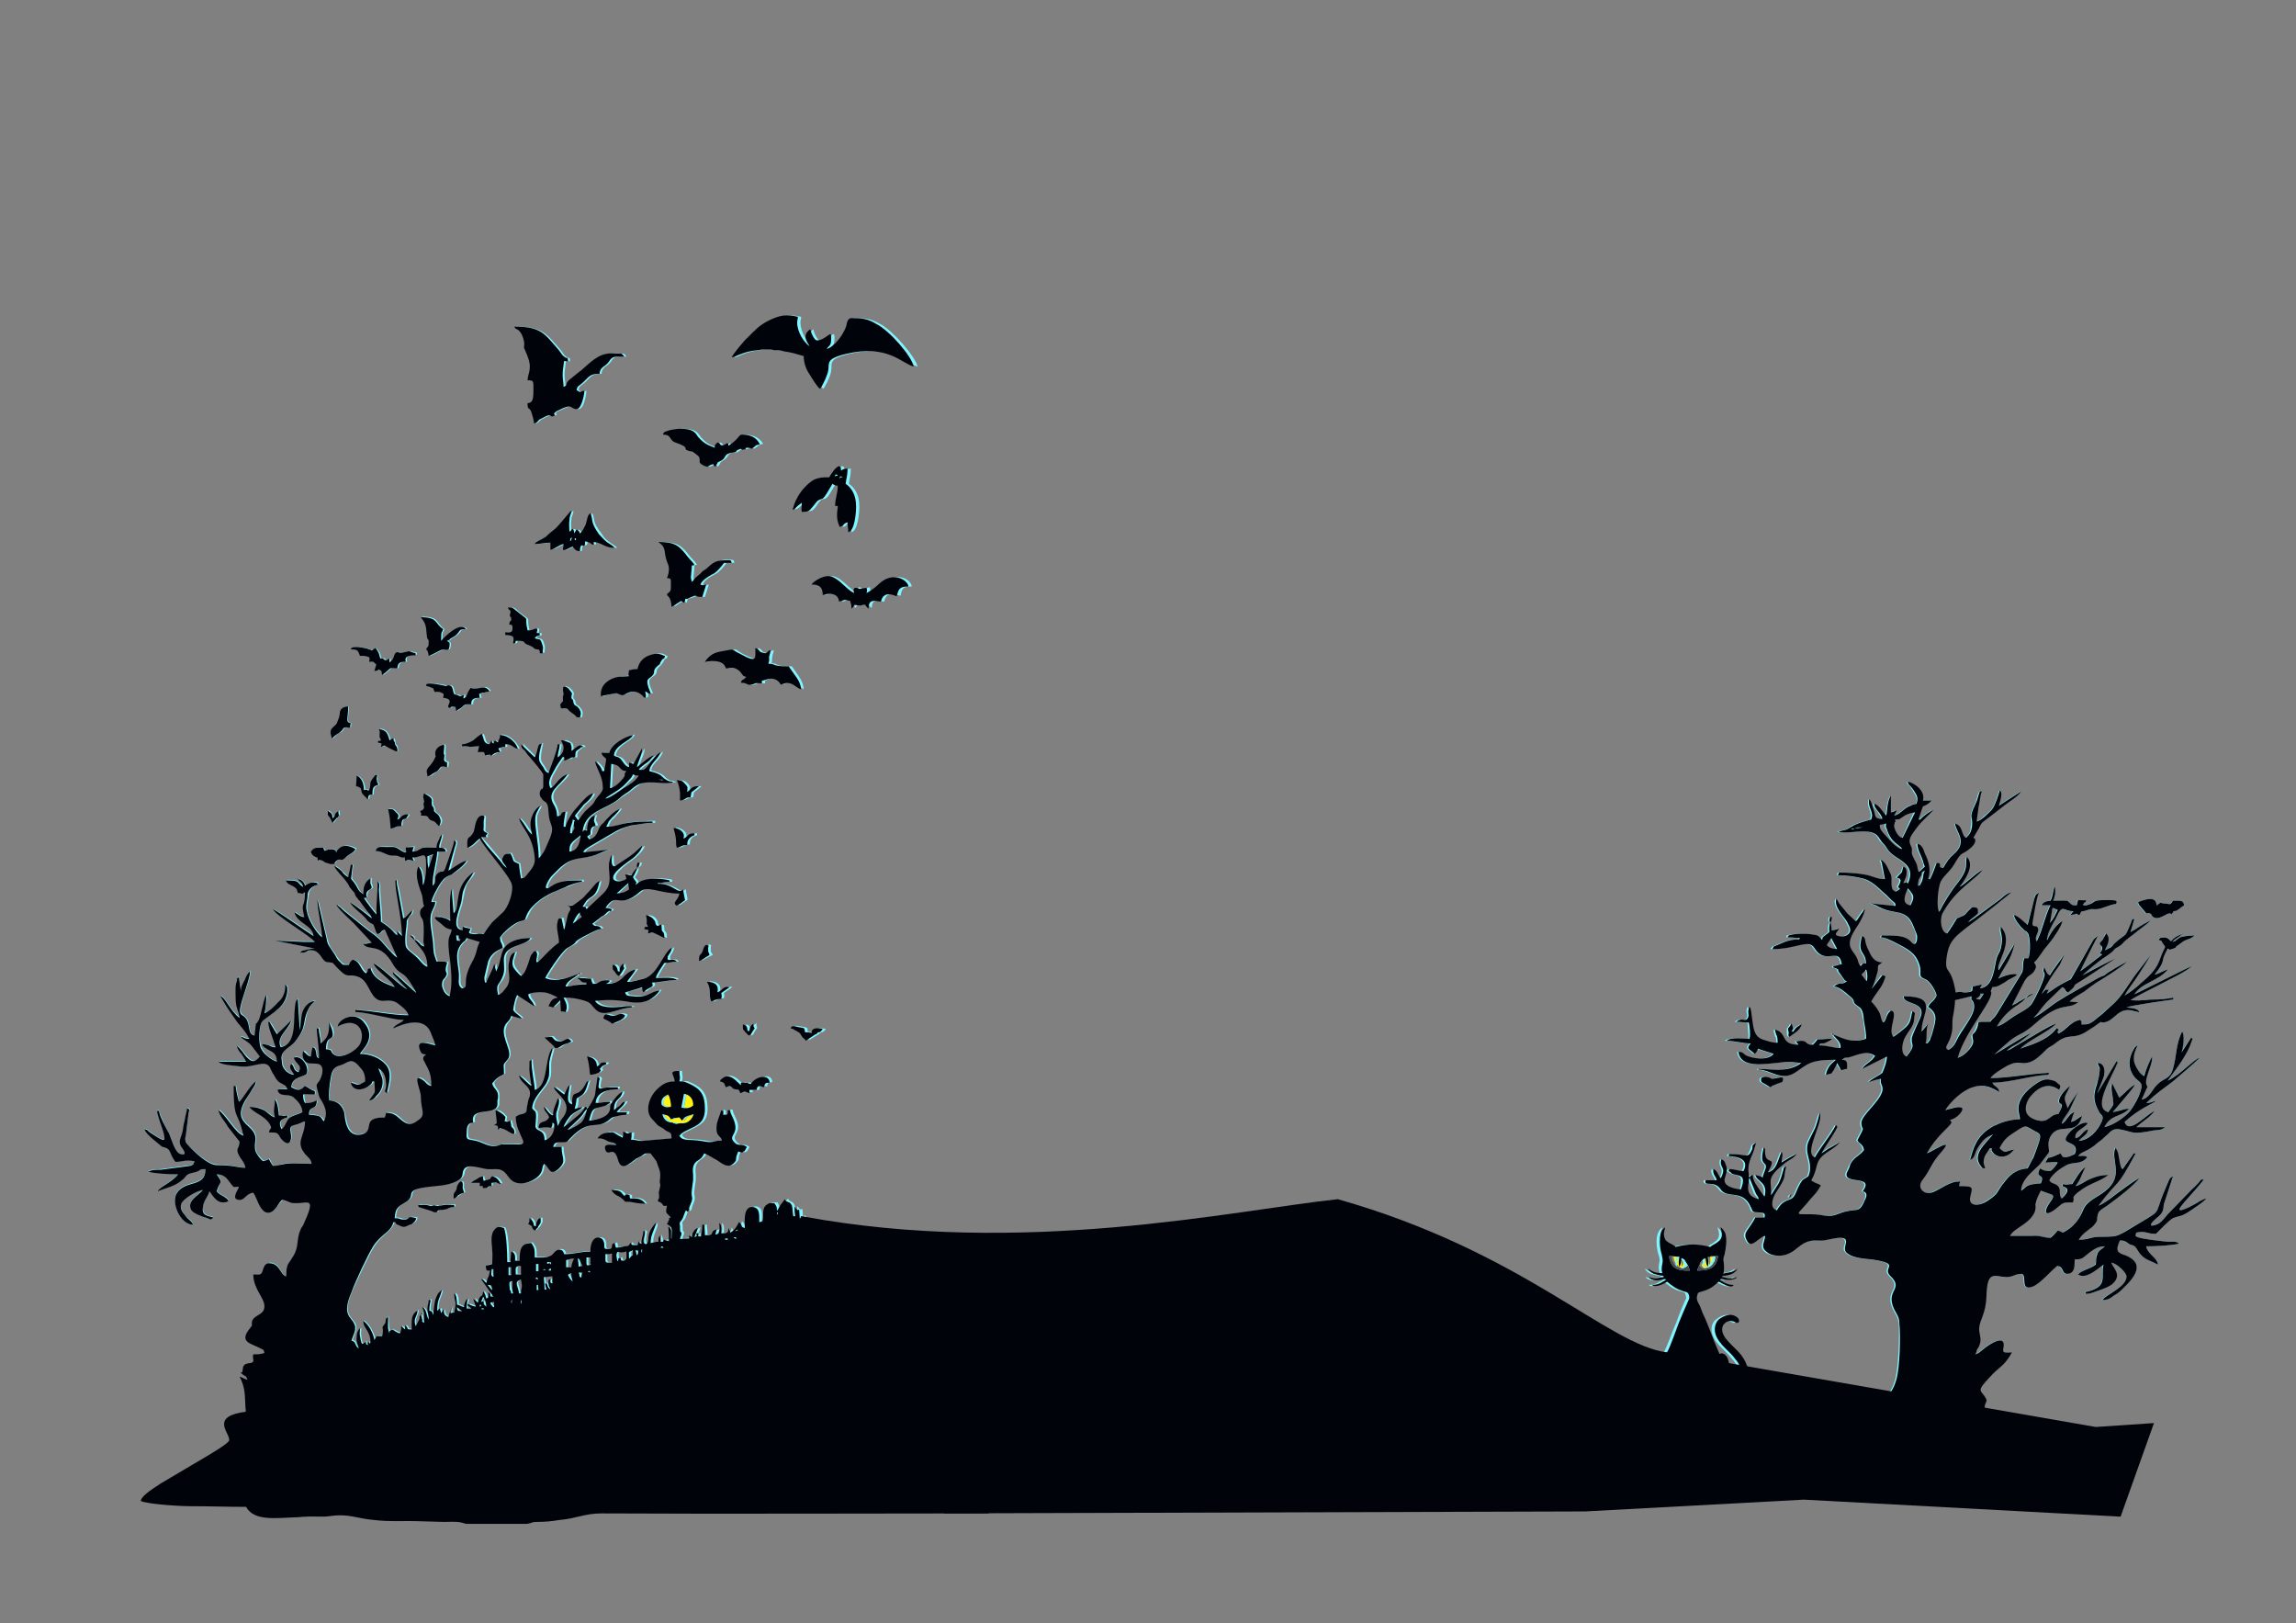 <?xml version="1.0" encoding="UTF-8"?>
<!DOCTYPE svg PUBLIC "-//W3C//DTD SVG 1.1//EN" "http://www.w3.org/Graphics/SVG/1.1/DTD/svg11.dtd">
<!-- Creator: CorelDRAW X8 -->
<svg xmlns="http://www.w3.org/2000/svg" xml:space="preserve" width="3508px" height="2480px" version="1.1" style="shape-rendering:geometricPrecision; text-rendering:geometricPrecision; image-rendering:optimizeQuality; fill-rule:evenodd; clip-rule:evenodd"
viewBox="0 0 3508 2480"
 xmlns:xlink="http://www.w3.org/1999/xlink">
 <rect x="0" y="0" width="3508" height="2480" fill="#808080" stroke="none"/>
 <defs>
  <style type="text/css">
   <![CDATA[
    .fil3 {fill:#4B4B4D}
    .fil0 {fill:#FFF212}
    .fil2 {fill:#00030A}
    .fil1 {fill:#80F5FF}
   ]]>
  </style>
 </defs>
 <g id="Capa_x0020_1">
  <g id="_3079685325984">
   <path class="fil0" d="M1063 1702c-15,4 -13,5 -17,10l-4 -5c-15,2 -4,0 -14,3 -3,-6 -5,-6 -13,-8 4,14 16,13 16,13 1,0 1,1 1,1 9,2 3,1 10,0 1,0 1,0 1,0 0,0 15,3 20,-14z"/>
   <path class="fil0" d="M1045 1692c8,2 12,1 18,-3 1,-9 -6,-17 -14,-18l-4 21z"/>
   <path class="fil0" d="M1014 1688c6,4 8,4 15,3 0,-5 -2,-16 -5,-19 -7,3 -12,7 -10,16z"/>
   <path class="fil0" d="M2571 1937l1 -1c3,0 5,-1 5,-3 1,-2 1,-5 1,-8 -1,-1 -4,-3 -5,-3 -1,3 -1,10 -3,13 -2,-3 -1,-11 -1,-15 -1,0 -11,-1 -12,-1 0,5 2,9 4,12 2,2 6,6 10,6z"/>
   <path class="fil0" d="M2603 1927c1,3 -1,4 2,7 2,2 3,1 4,3l2 0c4,0 10,-6 11,-8 -1,-3 0,-4 -2,-6 -2,-2 -2,-2 -4,-3l-3 0c0,4 1,11 -1,15 -1,-3 -2,-10 -2,-13 -3,0 -7,3 -7,5z"/>
   <path class="fil0" d="M2600 1933c0,1 2,3 4,4 2,1 5,1 7,0l-2 0c-1,-2 -2,-1 -4,-3 -3,-3 -1,-4 -2,-7l-2 3c0,1 -1,2 -1,3z"/>
   <path class="fil0" d="M2616 1920c2,1 2,1 4,3 2,2 1,3 2,6 0,-1 0,-1 1,-1 0,0 0,-1 0,-1 1,-1 1,-2 1,-2 0,-2 1,-4 1,-6 -1,0 -3,0 -5,0 0,0 -1,0 -2,0 -1,0 -1,0 -2,1z"/>
   <path class="fil0" d="M2571 1937c0,0 0,0 0,0 0,1 3,1 4,1 3,-1 6,-3 7,-5l-4 -8c0,3 0,6 -1,8 0,2 -2,3 -5,3l-1 1z"/>
  </g>
  <g id="_3079685324352">
   <path class="fil1" d="M2592 1933c0,-1 0,-2 1,-3l2 -3c0,-2 4,-5 6,-5 0,3 1,10 3,13 2,-4 1,-11 1,-15l3 0c1,-1 0,-1 2,-1 0,0 1,0 2,0 2,0 3,0 5,0l3 0c-2,18 -12,22 -31,22l3 -8zm-43 -14c0,0 10,1 12,1 0,4 -2,12 0,15 2,-3 3,-10 3,-13 2,0 5,2 6,3l4 8 3 8c-19,1 -29,-4 -32,-22l4 0zm-18 -22c0,7 1,13 3,20 2,6 2,7 1,13 -1,4 -1,11 1,15 -16,0 -20,-6 -23,-7 2,4 5,6 9,8 4,1 10,3 15,3 0,1 0,1 1,2 -5,0 -12,3 -20,1 -1,0 -2,-1 -4,-1 2,3 8,5 12,5 5,0 9,-2 13,-2 1,0 1,1 2,2 -6,1 -9,7 -22,7 6,5 19,-2 23,-5 2,1 3,2 4,3 1,1 3,2 4,3 6,5 14,8 22,10 3,1 3,2 4,7 1,2 0,3 -1,5 -5,11 -10,23 -14,35 -5,10 -14,37 -19,45 -2,3 -2,1 -5,2 -4,0 -6,3 -8,6 -3,8 -4,19 -4,29 0,17 12,32 22,44 1,1 2,2 2,3l6 6c0,1 0,1 1,2 1,1 1,1 1,1 -4,3 -12,3 -14,8 -2,3 -1,7 2,9 6,4 15,0 21,0 5,6 14,4 16,0 4,3 2,4 10,4 1,0 2,-1 3,-1 1,-1 2,-2 2,-3 4,2 18,2 22,-1 1,0 1,-1 2,-2 2,-4 0,-8 -4,-10l-6 -2c-3,-1 2,1 -1,0l0 0c7,-1 21,-8 27,-12 5,-3 8,-5 11,-9 2,-1 1,-1 2,-2l8 -8c8,-11 11,-23 8,-37 -1,-9 -5,-15 -10,-22 -9,-14 -37,-30 -27,-47 1,-1 2,-3 4,-4 8,-5 14,1 16,1 4,0 5,-6 -2,-10 -8,-5 -18,-1 -24,4 -5,3 -8,9 -8,16 0,18 21,32 28,41 5,7 8,7 11,17 5,13 3,27 -7,36 -1,2 -3,4 -5,5 -7,7 -14,14 -24,16 1,-1 9,-12 13,-20 5,-8 7,-15 7,-25 0,-9 0,-29 -10,-33 -1,-1 -3,0 -6,0l-8 -19c-6,-15 -11,-30 -17,-44 -3,-6 -5,-11 -7,-16 -3,-5 -3,-7 -1,-13 1,-3 8,-2 19,-8 3,-2 5,-3 7,-5 3,-1 4,-4 6,-5 3,1 5,3 8,4 4,2 9,4 13,3l3 -2c-13,0 -17,-6 -22,-7 1,-1 1,-2 2,-2 1,0 3,0 5,1 6,1 18,0 19,-4 -7,2 -1,2 -12,2 -4,0 -7,-2 -11,-2 1,-1 1,-1 1,-2 9,0 19,-3 24,-11 -2,1 -3,2 -5,3 -7,4 -15,3 -18,5 2,-7 1,-15 0,-22 0,-2 1,-5 2,-8 3,-10 4,-22 1,-32 -2,-4 -4,-7 -7,-9 1,4 7,15 -4,22 -3,3 -9,5 -11,8 -20,-5 -34,-5 -54,0 -2,-3 -8,-5 -11,-7 -3,-2 -3,-3 -5,-5 -4,-9 0,-14 1,-18 -7,5 -9,13 -9,22z"/>
   <path class="fil1" d="M2574 1933c-1,2 -5,4 -8,5 0,0 -3,0 -3,-1 0,0 0,0 0,0 -4,0 -8,-4 -10,-6 -2,-3 -4,-7 -4,-12l-4 0c3,18 13,23 32,22l-3 -8z"/>
   <path class="fil1" d="M2614 1929c-1,2 -7,8 -11,8 -2,1 -5,1 -7,0 -2,-1 -4,-3 -4,-4l-3 8c19,0 29,-4 31,-22l-3 0c0,2 -1,4 -1,6 -1,0 -1,1 -1,2 0,0 -1,1 -1,1 0,0 0,0 0,1z"/>
  </g>
  <g id="mountainForest">
   <g>
    <path class="fil1" d="M1273 2219c1,-6 5,-16 8,-20 5,5 10,11 10,21l-18 -1zm37 -1c0,-10 4,-16 8,-21 4,8 9,13 9,20 -7,2 -8,2 -17,1zm19 -30c11,0 11,2 17,6 0,9 -5,19 -15,21l-2 -27zm-61 29c-8,-1 -14,-10 -16,-19 -4,-13 9,-10 18,-8 0,6 0,24 -2,27zm-714 -24c0,-4 5,-16 7,-20 5,4 10,10 10,21l-17 -1zm37 -1c0,-10 2,-15 8,-20l10 21 -18 -1zm20 -25l15 1c0,6 -1,9 -4,13 -4,6 -4,7 -10,8l-1 -22zm-79 0c7,-2 8,-4 18,-3 1,11 -4,4 1,28 -8,-1 -6,0 -10,-4 -6,-6 -9,-13 -9,-21zm17 -108l0 0zm159 -57l2 3 -2 -3zm0 0c-7,0 -7,0 -7,-5 3,2 5,2 7,5zm31 -4c1,-1 5,2 1,1 0,0 -4,2 -1,-1zm-3 -4c-1,-4 2,-1 1,0 -2,2 -1,1 -1,0zm16 -5l6 -1 0 9c-2,-1 -2,-1 -4,-3 -3,-4 -1,-2 -2,-5zm46 -4c2,3 2,-3 2,3 -1,3 -1,1 -2,3l0 -6zm-14 3c-1,-3 2,-5 1,-1 0,0 0,6 -1,1zm-47 0c2,-3 2,-3 3,-7 4,2 6,8 6,14 -9,-6 0,-10 -9,-7zm47 -13l-3 2 3 -2zm-29 -4l0 0zm68 -9l2 0c0,9 3,7 -2,9l0 -9zm-25 -7c4,14 1,9 0,20l-3 0c0,-11 -9,-18 3,-20zm-14 20c-1,-9 -2,-1 -2,-6 -2,-10 -3,-11 3,-13 0,9 0,12 2,19l-3 0zm-29 -4c-3,-2 -6,-7 -8,-9 7,0 7,1 8,9zm86 -13c0,7 1,5 3,11 -7,-5 -2,-6 -8,-10 0,6 1,6 2,10l-3 0c0,-8 -1,-12 -2,-19 8,0 7,-1 14,-1l0 11c-5,-3 -3,1 -3,-7 -3,2 -3,0 -3,5zm-19 -6c2,-3 5,4 1,1 0,0 -3,1 -1,-1zm54 -8c0,7 1,8 3,14 -2,-2 -5,-5 -6,-7 -3,-5 -3,-5 3,-7zm-123 -5l3 0 0 11c-4,-3 -3,-4 -3,-11zm26 -3l5 0 0 11 -5 0 0 -11zm19 -3l0 13 -7 0c0,-10 -2,-12 7,-13zm89 10l6 0 -2 9c-5,-4 -1,-3 -4,-9zm15 -1c2,-3 5,4 1,1 0,0 -3,1 -1,-1zm-80 -12l4 0 0 12 -4 0 0 -12zm23 7l0 3 -4 0c2,-3 0,-2 4,-3zm-12 2c2,-2 6,2 2,0 0,0 -4,2 -2,0zm66 -10l0 -9 6 0 0 7c0,6 -1,1 1,4 -4,1 -7,3 -7,-2zm-60 1l0 -3 6 0 0 4c-2,-2 -1,-3 -6,-1zm89 -6l0 -9c6,0 6,0 10,-1l0 15 -5 0c-4,0 -5,-1 -5,-5zm-42 -3c4,3 2,3 7,12l-6 2c0,-8 -1,-7 -1,-14zm-10 15l-8 0 0 -12c6,-1 5,-1 12,-1 -1,3 -4,9 -4,13zm94 -19l0 0zm0 0c-3,1 -3,3 -5,6 0,-14 -3,-9 5,-13l0 7zm-10 -6c0,7 2,15 -4,15 -4,0 -4,-1 -5,-5l-2 0c-2,14 -4,-5 -4,-6 1,-6 6,1 15,-4zm24 0c-1,-3 1,-5 0,-1 0,0 1,6 0,1zm-8 6c-1,-3 -1,-3 -1,-7 8,0 3,0 3,2 1,4 -2,5 -2,5zm38 -13c3,-3 5,4 1,1 0,0 -3,1 -1,-1zm15 -2l0 1c0,0 0,0 0,-1zm39 -5l1 0c0,0 -1,0 -1,0zm16 -2l1 1c0,0 -1,-1 -1,-1zm28 -4l4 0 0 3 -4 0 0 -3zm13 -2c7,1 3,-1 4,3 -2,-1 -2,-1 -4,-3zm17 -3l1 1c0,0 -1,0 -1,-1zm-14 -7c0,0 6,-2 2,0 -3,2 -2,2 -2,0zm14 -1l1 0c0,0 -1,0 -1,0zm50 -25c0,-4 2,0 1,0 0,0 -1,4 -1,0zm-178 -19l0 0zm0 0l-2 -3 2 3zm-144 -109l0 0zm-6 -4l0 0zm200 -19c-6,17 -20,13 -20,13 -1,0 -1,0 -1,0 -8,2 -2,2 -10,0 -1,0 -1,0 -1,0 -1,0 -13,0 -17,-13 9,1 11,1 14,8 9,-4 -2,-2 13,-3l4 4c4,-5 3,-6 18,-9zm-194 23c1,-2 17,-14 23,-23 2,-3 5,-6 7,-8 -1,7 -4,15 -9,20 -5,5 -15,10 -21,11zm179 -54c9,0 15,8 14,18 -5,3 -10,4 -18,2l4 -20zm-35 17c-1,-10 3,-13 10,-17 3,4 5,15 5,20 -7,0 -9,0 -15,-3zm-306 -179c-7,-5 -3,-13 -5,-24 -2,-19 -7,-32 6,-45 3,-3 3,-2 3,-2l3 -5 21 5c-3,6 -5,11 -7,18 -3,8 -4,11 -7,18 -15,29 -2,32 -14,35zm-214 -78l0 0zm207 6l-2 -9c6,0 4,1 5,4l0 2c1,3 3,-4 1,1 -1,3 1,1 -4,2zm178 -26c1,-5 6,-15 10,-18 0,6 0,1 3,8 -5,3 -9,7 -13,10zm67 -47l17 -16c0,7 1,5 2,11 -7,4 -10,5 -19,5zm-289 -37l0 0zm120 -2l0 0zm-120 2c-2,-7 -1,-10 -1,-19 4,-1 4,-2 8,-3l-7 21c0,0 0,0 0,1zm216 -26c0,-8 1,-11 5,-15 3,-4 9,-8 12,-10 -1,12 -5,24 -17,25zm4 -28l-3 0c0,-12 4,-14 5,-22 5,4 2,1 1,5 -1,14 3,2 0,11 -2,3 -2,2 -3,6zm51 -54l0 0zm85 -29c7,0 2,0 4,2 -8,0 -2,0 -4,-2zm0 0l-4 -1c4,1 2,0 4,1zm-85 29c2,-1 0,0 3,-1 12,-8 21,-12 30,-23 4,-4 8,-6 9,-12 4,1 5,1 9,2 -6,8 -12,12 -23,19 -6,4 -19,15 -28,15zm7 -16l2 -36c17,2 10,10 23,10 -5,8 -1,4 -2,8 -1,1 -13,18 -23,18zm-158 122c-6,-3 -7,-5 -10,-10l-20 -24c-4,-5 -7,-7 -10,-12l9 0c-2,-5 -2,-1 1,-6 -5,-3 -6,-3 -5,-9 0,-1 0,-1 0,-1 0,-1 0,-1 0,-1 0,-1 0,-5 0,-6 0,-7 2,-10 -2,-10 -10,-1 -11,17 -14,23 -6,16 -11,4 -9,26 7,-2 13,-10 19,-15 10,19 45,57 49,71 3,12 -7,36 -15,43l-16 15c-5,6 -8,12 -12,18 -11,-3 -8,0 -16,-1 -11,-1 -6,-2 -5,-8 -5,0 -7,-2 -12,-3l0 6c-20,-2 -3,-33 -2,-44 3,-13 2,-14 6,-25 4,-8 11,-13 13,-20 -8,6 -18,16 -21,26 -2,6 -3,14 -4,20 -1,8 -1,13 -6,17l-3 -38c-4,17 -1,33 -1,49 -3,-1 -8,-3 -12,-4 -3,-1 -2,-1 -6,-2 0,0 -3,0 -3,0 -8,1 5,9 7,11 4,4 7,8 15,8 0,14 -8,5 -2,50 3,20 3,34 -1,52 -6,-2 -9,-6 -11,-12 -1,-5 -1,-6 0,-10 2,-4 4,-5 5,-7 3,-6 1,-4 1,-9 -2,-15 11,-14 -15,-14 -3,-10 -4,-9 -5,-22 0,-14 -6,-35 -4,-49 1,-7 7,-14 7,-21l-6 0c1,-7 15,-33 21,-37 4,-2 6,-3 10,-5 8,-5 18,-12 23,-20 -8,1 -20,11 -27,15l9 -36c2,-6 3,-8 -1,-11 0,8 -9,29 -12,39 -5,16 -6,5 -14,12 -5,6 1,13 -7,19 0,-14 1,-15 3,-26 1,-7 4,-19 4,-26l13 0c-1,-6 -3,-6 -10,-6 0,-8 4,-12 4,-21l-3 5c0,1 -1,3 -2,5 -1,4 -2,7 -3,11 -6,0 -17,-1 -20,-1 -7,3 -8,7 -17,7 1,-4 1,-4 2,-8 -13,1 -13,0 -12,5 0,1 5,10 -11,-1 -6,-4 -10,-4 -18,-4 -9,0 -16,-1 -18,6 11,1 15,7 25,7 10,1 8,1 16,3 5,2 4,-3 5,6 8,-2 4,-2 13,0l-2 -6c17,0 21,-11 21,10 0,10 0,20 -3,29 -2,6 0,1 -2,3 0,-10 -1,-23 -7,-27 -6,13 2,31 6,44 1,5 1,11 3,15 -3,4 -7,4 -6,13 2,12 7,-1 5,42 0,3 1,3 1,8 -5,-3 -4,-2 -7,-5 -4,-4 -3,-4 -8,-6 7,13 21,18 21,41 -8,-2 -12,-10 -18,-15 -5,-5 -14,-9 -16,-16 -2,-9 0,-23 1,-30 1,-7 -1,-9 2,-14 4,-5 5,-2 7,-11 -5,4 -8,10 -14,12l-8 -43c-1,-6 -3,-8 -3,-15l-1 0c0,22 10,55 10,86l-7 -8 0 6c-8,-5 -6,-7 -25,-20 0,-17 -3,-39 -3,-48 0,-8 1,-10 -3,-14 0,17 -1,31 -1,50 -4,-2 -16,-20 -19,-24 8,-3 1,-1 4,-8 2,-6 4,-4 8,-8 -3,-13 -2,0 -2,-15 -13,9 -11,22 -12,25l-4 -3c-5,-5 -3,-7 -10,-16 -4,-5 -4,-4 -4,-10 1,-7 1,-11 2,-16l-3 0c-1,6 -2,13 -4,19 -4,-3 -6,-6 -10,-9 -4,-5 -6,-5 -10,-9 2,8 18,21 23,32l4 6c7,6 2,6 7,12l3 2c1,1 0,1 2,2l11 15c3,4 5,7 7,11 -8,-5 -28,-21 -34,-23 5,7 15,14 23,22 2,2 3,3 5,5 10,9 7,1 11,13 1,6 1,4 3,8 8,-2 4,-5 12,-8l19 44c-4,-3 -7,-7 -11,-10 -14,-13 -10,-15 -34,-32l-36 -29c-5,-5 -7,-6 -12,-10 1,6 21,23 26,28l28 30c-6,0 -6,1 -14,1 9,12 26,-3 47,32 8,13 12,12 20,19 3,4 14,20 15,25 -4,-3 -29,-27 -36,-32 1,5 1,3 4,7l17 19c-7,-2 -43,-37 -51,-39 3,11 30,25 33,36 -10,-5 -33,-10 -37,-29 -9,2 0,2 -7,7 -9,-6 -8,-17 -21,-20 -4,3 -3,2 -5,7 -9,0 -9,1 -14,-4 -3,-3 -6,-7 -8,-11l-8 -11c-2,-4 -3,-7 -5,-14l-14 -60c0,18 8,43 8,58 -10,-6 -22,-27 -24,-38 -2,-10 1,-18 2,-27 0,-9 11,-14 14,-15l0 -3c-8,-2 -11,0 -19,5 -1,-5 -5,-9 -10,-10 2,5 -1,-1 4,5 3,4 2,1 4,6 -12,-6 -4,-10 -27,-10 3,8 14,8 17,16 0,0 1,0 1,1 1,6 1,2 2,3l3 1c3,0 4,-1 6,-2 0,26 -7,12 -1,38 -6,-1 -10,-5 -15,-8 5,18 28,20 30,37 -11,-8 -57,-39 -63,-41 8,13 57,39 64,49 -5,0 -11,0 -16,0l-45 -1 61 12c-4,0 -8,1 -12,2 -5,0 -8,1 -10,5 4,-2 2,-1 6,-2 3,-1 4,-1 7,-2 5,-1 11,0 14,2 6,5 7,15 17,16 10,1 4,0 18,13 12,11 12,4 26,8 17,6 17,30 33,36 10,4 18,-2 28,5 6,4 16,12 17,18 -27,0 -54,-7 -81,-7l0 3c9,0 27,4 36,5 12,3 25,6 38,6 -3,4 -9,6 -13,9 -2,2 -2,1 -3,4 17,-8 47,-17 57,6 2,7 7,13 7,20 -9,-2 -31,-10 -23,9 2,4 3,5 9,6 -3,3 -6,4 -3,10 7,14 11,18 11,38 -6,-2 -8,-6 -13,-10 -17,-12 -3,15 -3,26 0,21 9,28 -5,37 -4,3 -10,7 -17,4 -12,-6 -14,-17 -32,-17 0,4 0,4 -1,8 -39,0 -14,20 -36,25 -24,7 -25,-26 -27,-32 -3,-12 -10,-18 -23,-19 -1,-11 0,-22 2,-33 2,-13 4,-19 16,-22 11,-3 16,-10 25,0 8,7 12,11 12,26 -12,8 -9,4 -22,1 4,14 18,12 27,6 4,-2 6,-3 7,-7l3 0c0,20 2,12 -9,29 6,-1 8,-3 12,-7 8,-8 11,-18 8,-28l-5 -15c9,5 12,16 11,28 0,8 -3,7 2,10 3,-14 9,-31 -2,-43 -9,-11 -25,-17 -39,-17 2,-6 25,-22 7,-47 -15,-19 -41,-5 -42,5 32,-16 43,10 35,28 -5,9 -30,23 -41,16 -6,-4 -1,-9 -11,-9 0,-24 14,-9 9,-31l-5 -9c0,15 -1,22 -13,32 0,-9 -2,-16 -3,-24l-3 0c0,10 5,42 3,47 -4,-3 -3,-4 -4,-9 -1,-5 -1,-7 -5,-9 -1,4 -2,10 -3,15 -6,-2 -6,-6 -11,-9 -2,6 -2,11 2,15 5,5 9,3 18,4 14,2 10,18 4,26 -4,7 -5,5 -2,14 2,9 0,9 5,17 6,9 11,19 5,31 -5,-3 -2,-5 -9,-7 -3,-2 -11,-3 -15,-3 0,-15 12,-5 12,-21 -6,3 -8,4 -18,4 -1,-4 -2,-7 -2,-13 7,-2 7,0 17,0l0 -6c-6,-1 -9,-4 -15,-7 -8,7 -11,7 -21,1 1,-17 22,-14 24,-22 4,-11 -10,-27 -20,-23 3,10 15,11 7,22 -9,-2 -5,-8 -11,-13 -5,9 2,11 4,17 -9,0 -16,-8 -18,-16 0,-3 -1,-8 -1,-10 0,-12 15,-17 21,-25 19,-23 11,-29 20,-49 3,-7 6,-7 10,-13 -9,1 -15,9 -18,16 -3,5 -2,17 -5,29l-3 -48c-4,3 -4,10 -5,21 -1,19 1,48 -21,53 -8,-16 12,-26 16,-40l-22 20 -9 -15c-3,-4 0,-2 -4,-4 0,9 5,21 8,30 1,5 2,5 3,9 -3,0 -7,-1 -10,-2l-8 -2c-3,-1 0,-1 -2,0 -1,3 -2,-1 1,2 9,10 21,8 21,24 -7,-1 -10,-5 -15,-8 -4,-4 -8,-9 -10,-14 -3,-9 -4,-35 4,-41 16,-13 35,-20 37,-44 0,-7 0,-8 -3,-10 0,13 -4,20 -11,27 -4,5 -15,14 -21,16 1,-7 3,-19 3,-27 -4,6 -5,15 -7,22 -2,8 -4,17 -9,21l-2 19c-11,-3 -7,-13 -11,-22 -7,-18 -20,1 -3,-49 2,-7 7,-19 7,-28 -4,3 -6,9 -8,14 -3,6 -6,9 -7,17l-3 -22c-5,4 -1,-1 -3,6 -2,8 -1,17 -1,26 0,16 5,19 6,30 -14,-9 -23,-31 -29,-33 6,12 13,23 20,33 10,14 14,15 23,32 -8,0 -5,-2 -13,-3 4,5 11,7 17,13l13 18c-7,8 -11,9 -19,1 -6,-6 -10,-13 -16,-17 1,4 4,8 7,12 3,4 5,6 7,11l-42 0c4,6 24,7 32,8 21,2 38,-12 45,0 3,5 5,9 8,14 2,3 5,8 9,11 6,4 9,2 11,9 -7,0 -10,-1 -15,2 3,11 16,5 24,11 6,4 14,13 14,22 -5,3 -15,5 -20,9 -5,6 -6,13 -12,17 -5,-10 -2,-15 9,-17l0 -3c-8,1 -4,0 -13,0 0,-6 -2,-22 -6,-25 0,13 -3,16 0,28 -6,-2 -11,-8 -17,-11 -6,-4 -13,-5 -23,-5 7,8 24,13 32,25 5,9 0,5 -1,14 13,0 13,-1 18,8 4,5 12,12 15,3 3,-9 -4,-18 2,-22 2,-1 7,-1 10,-2 4,-2 6,-3 10,-5 0,25 -16,32 2,52 3,4 8,7 9,14 -13,0 -35,-2 -46,0 -7,2 -5,3 -14,3 -3,-4 -4,-6 -6,-11 -4,1 -4,2 -9,3 -4,-3 -7,-7 -10,-11 -3,-6 -3,-11 -2,-20 4,-26 -37,-23 -16,-60 3,-6 6,-10 9,-15 3,-5 7,-9 8,-15 -10,6 -21,29 -27,30 -1,-7 -3,-15 -4,-23l-3 0c0,55 5,34 15,75 -12,-3 -27,-32 -38,-39 1,9 9,18 14,25l18 23c0,11 -8,11 -2,22 4,6 10,11 11,19 -13,0 -17,-4 -44,-5 -14,0 -34,-19 -44,-29 -5,-6 -6,-10 -4,-17l4 -32c1,-8 4,-5 -1,-9 -2,6 -3,13 -5,19 -1,7 -1,14 -3,21 -3,7 -7,11 -2,19 2,3 11,15 -1,12 -9,-2 -14,-25 -18,-32 -4,-7 -14,-28 -15,-35l-3 0c1,7 8,26 10,34 4,13 3,16 -21,-1 -4,-3 -3,-4 -8,-5 2,5 6,9 10,13l13 12c5,3 3,1 9,3 9,3 6,9 15,23 14,0 15,-5 29,-2 -1,8 -4,7 -13,8l-38 5c-7,1 -15,0 -19,3 11,3 32,5 45,5 -6,9 -28,18 -30,26 11,-6 26,-9 36,-17 7,-6 5,-10 15,-12 7,-1 4,1 10,-3 6,-3 3,-3 11,-3 0,29 -31,16 -44,37 -9,15 6,49 25,49 -1,-7 -8,-9 -12,-14 -3,-5 -9,-11 -6,-19 3,-6 25,-20 33,-21 -5,8 -25,16 -18,30 4,7 18,12 25,14 6,1 6,2 9,-2 -9,-2 -17,-3 -16,-16 1,-9 8,-16 10,-23 5,3 13,22 29,14 -1,-7 -12,-7 -17,-14 4,-18 10,-11 0,-26 14,0 16,8 23,16 4,4 3,3 10,3 -1,5 -11,18 1,19 8,1 10,-10 21,-11 7,10 9,22 18,29 7,5 12,1 16,-4 5,-5 6,-9 12,-13 9,0 9,4 18,4 22,1 34,-12 13,34 -2,4 -2,4 -4,7 -7,17 -1,26 -13,43 -2,4 -6,8 -7,12 -2,7 -2,11 -3,17 -9,-3 -8,-19 -23,-21 -7,-1 -1,6 -3,12 -3,10 0,8 -11,8 0,26 10,36 4,51 -3,9 -4,9 -6,19 -2,8 1,5 -5,12 -17,21 -4,15 11,22 4,3 7,7 8,13 -7,2 4,1 -4,1 -2,7 -3,21 -9,23 -6,1 1,-8 0,0 0,0 -27,1 -27,2l20 3c-3,6 -25,-3 -22,2 4,5 17,2 19,9 -5,-1 5,1 0,0 9,16 6,24 7,42 1,9 -11,7 -21,8 170,76 10,39 -9,44 -5,6 -20,20 -28,25l-75 41c-7,5 -29,11 -30,21 10,5 44,3 62,3 30,0 53,1 83,1 11,22 41,22 70,22 8,-1 14,-7 22,-7 12,-1 25,5 37,3 28,-4 43,0 69,3 24,2 38,-2 63,-2l37 5c8,0 12,-8 21,-6 5,2 12,7 19,8l78 -5c10,-1 14,-2 23,-2 13,0 24,-1 36,-2 24,-3 44,-14 69,-14 199,0 379,8 577,8 -4,-5 6,9 -1,0 -3,-5 2,-9 -1,-14l-97 -148c-3,-4 -5,-8 -8,-13 -6,-9 -12,-18 -18,-27l-43 -67c-3,-5 -6,-8 -9,-14 -24,-40 -29,-37 -48,-85 -5,-13 -24,-54 -25,-65 -3,-1 -5,-1 -8,-2 -12,-3 -6,-7 -11,-10 -3,-1 0,1 -3,5l-1 -15c-5,1 -2,1 -4,0 -7,-5 4,-1 -4,-4 0,8 0,9 2,14l-3 0c-1,-4 -2,-12 -3,-16 -3,-7 -8,-4 -10,-10 -4,5 -7,7 -10,13l-1 4c-1,0 -1,0 -1,1 -1,-7 -2,-8 -4,-12 -7,0 -8,-1 -12,2 -7,5 -5,13 -6,20 0,7 0,6 -6,7 0,-12 2,-20 -8,-23 -16,-1 -14,22 -14,32 -7,-2 -2,-4 -8,-9 -3,7 -7,13 -13,16l-3 -7c-1,8 -4,8 -12,9 0,-6 1,-12 -3,-16 0,7 3,16 -6,17 1,-3 1,-3 2,-7 -13,3 0,8 -18,8 0,-8 -1,-10 -1,-15l-3 0c0,8 -1,11 -2,17 -6,0 -5,1 -4,-4l-3 0c0,6 2,2 -3,5 2,-6 4,-8 5,-14 -3,1 -5,3 -6,6 -2,2 -3,4 -3,8l-4 -3c0,0 0,-1 -1,-1l0 6c-7,0 -7,0 -13,1 1,-7 1,-2 2,-7 1,-6 -2,-1 -2,-8l0 -5c-2,-8 2,-4 6,-16 5,-16 3,0 8,-9 1,-3 -1,1 0,-2 2,-7 6,-11 4,-19 -1,-7 1,-14 2,-23 0,-6 0,-3 0,-8 -1,-10 -1,-17 7,-23 6,-4 6,-4 10,-10 6,1 13,7 19,10 10,6 18,13 26,4 5,-5 3,-5 4,-10l1 -3c2,-3 1,-2 2,-4 4,1 6,2 9,0 2,-2 0,0 2,-3 2,-3 1,-2 2,-4 -8,-6 -12,0 -19,-7 -10,-11 5,-12 1,-29 -2,-8 -6,-12 -8,-21l-3 0c0,7 0,7 -7,7 0,-7 1,-4 -3,-7 -2,8 -6,15 -7,23 -2,18 6,15 8,23 -16,2 -11,5 -32,1 -18,-3 -28,1 -33,-8 2,-3 7,-5 11,-7 16,-8 28,-12 28,-33 0,-21 -6,-31 -23,-39 0,0 -7,-3 -7,-3 -3,-1 -5,0 -9,0 2,-9 0,-7 0,-16 -18,0 -8,4 -7,16 -13,0 -20,4 -29,12 -12,12 -16,32 -8,44l10 10c4,3 8,5 13,8 7,5 9,3 9,13l-46 4c-6,0 -11,-3 -16,-3 0,-1 1,-6 1,-10 -11,2 -5,1 -13,-2 0,6 0,5 -2,9 -3,-1 -5,-3 -8,-4 -4,-2 -5,-4 -10,-4 -10,0 -16,4 -20,10 8,0 10,0 15,3 6,4 11,2 15,7 -11,0 -23,-3 -16,10 5,5 12,-8 17,11 5,20 18,6 28,-1l9 -4c6,-4 4,-3 14,-3l9 12c1,2 0,1 0,2 5,13 7,13 5,28 0,5 1,4 0,11 -2,6 -2,3 -2,10 1,9 1,1 -2,9 14,5 3,8 15,8 -3,13 0,9 6,17 -6,2 -1,-1 -3,4 0,0 -1,1 -1,1l-1 2c0,1 -1,3 -1,3 10,5 7,8 7,22l-1 0c0,-11 2,-13 -5,-18 2,8 2,13 2,22l-4 -1c0,0 -1,0 -1,0 -2,0 -3,-2 -4,3l-4 0c0,-6 -1,-6 -2,-11l-1 5c0,2 0,4 0,6 -7,0 -7,0 -12,1 0,-14 7,-20 7,-30 -15,17 -8,24 -13,30 -3,4 -5,0 -5,-4 0,-1 1,-6 1,-9 1,-4 2,-3 -2,-6 0,9 -2,10 -2,21 -5,-2 -4,0 -5,-5l-1 6c-1,0 -8,0 -8,0 -3,-1 2,1 -2,-1 -8,-6 6,1 -2,-2 -3,5 -1,5 -9,6 -5,0 -9,1 -13,1 0,-4 0,-4 -1,-7 -10,3 1,10 -13,10 -7,-1 -1,-8 -6,-15 -4,-5 -19,-6 -19,18 -15,0 -24,4 -40,4 -1,-4 -3,-7 -8,-7 -7,1 -8,9 -14,11 -7,2 -16,1 -23,1 0,-13 0,-14 -6,-22 -17,0 -17,11 -17,28l-7 0c0,-7 0,-13 -6,-15 0,6 -2,8 -2,16l-4 0c0,-13 -1,-43 -6,-52 -6,-1 -9,-2 -14,2 -8,8 -4,23 -3,33 0,6 0,13 0,20 -5,2 -6,1 -11,3 2,8 0,7 8,7 -3,5 -2,8 -4,12l-2 7c-5,-3 -3,-4 -9,-6l19 28c-10,-1 1,-2 -7,-8 0,8 1,7 -3,11 -1,-5 -3,-10 -6,-12 0,12 -4,1 -7,17l-7 -6 4 12c-4,0 -10,-3 -13,-4 2,7 1,1 6,7l-8 0c0,-8 1,-9 2,-14 -3,2 -6,8 -6,13 -4,-2 -6,-4 -10,-5 0,-6 0,-14 -5,-17 0,8 1,9 2,15 0,7 -1,8 -2,14l-5 1c0,-6 1,-4 1,-10l-5 16c-5,-1 -7,-5 -7,-11l-4 5 -1 -7c-3,2 -3,4 -5,3 0,-17 4,-17 7,-30 -6,4 -7,7 -10,14 -1,4 -3,18 -3,23l-2 -4c-2,-3 -1,-1 -2,-2l-2 -1c0,-8 1,-10 2,-16l-3 0c0,7 -2,7 -2,15 1,7 2,7 2,16 -4,-6 -3,-17 -10,-19 4,8 3,12 3,23 -5,-4 -2,1 -3,-6 -1,-2 -1,-5 -2,-7 0,0 0,0 0,1 0,0 -1,0 -1,1 0,0 0,1 -1,2 0,2 0,4 -1,5l-5 10c-4,-14 2,-14 3,-25 -10,6 -9,14 -9,29 -10,0 -3,-1 -10,-6l0 6 -6 -5c0,7 0,7 -2,11 -9,-2 -9,-7 -15,-4 -8,6 5,-1 -2,2 -2,-8 -2,-13 -2,-23 -6,5 -1,4 -5,11 -3,8 5,-8 -1,2 -3,5 -1,3 -1,6 0,7 0,5 -1,10l-7 0c0,0 -2,1 -3,2l-2 4c-3,-11 -10,-24 -18,-29 1,12 12,14 12,33 0,0 -1,0 -1,0 -1,5 -3,-8 -3,5 -5,-4 -3,1 -3,-6 -5,1 -7,10 -9,-8 -1,-6 0,-5 0,-12 -4,2 -6,6 -6,13 0,9 3,10 3,17 -7,-5 -2,-10 -10,-12 2,-8 8,-16 4,-25 -6,-11 -20,-14 -5,-49 8,-18 25,-55 34,-69 13,-20 27,-22 31,-38l3 0c1,5 4,5 4,5l2 1c6,2 8,2 16,-2l3 -1c4,-2 6,-4 7,-9 -15,-3 -9,1 -16,2 0,0 -4,0 -4,0 0,0 -1,0 -2,0 -5,-1 -3,-2 -11,-2 1,-18 7,-18 19,-26 15,-11 -10,-17 43,-23 12,-1 27,-2 37,-10 8,-6 4,-9 8,-15 6,-9 25,-2 35,-1 15,1 21,-3 33,13 13,18 40,6 47,-3 6,-8 3,-11 6,-17 9,3 9,21 24,6 12,-12 4,-14 4,-32l-13 0c2,-7 5,-7 13,-8 10,0 8,-1 14,-7 29,-30 39,-11 58,-26 6,-4 4,-5 13,-7 16,-4 14,1 16,-6l-16 0c3,-6 11,-9 13,-16 -5,1 -5,3 -9,6 -2,2 -6,5 -9,7 0,-15 6,-15 10,-20 2,-3 3,-4 3,-8 -6,2 -15,14 -17,18 -2,6 -1,4 -2,10 -3,11 -18,15 -32,16 5,-20 6,-18 22,-22 7,-2 5,-3 10,-4l0 -3c-8,0 -14,3 -21,3 0,-17 19,-22 33,-22l0 -3c-4,0 -9,0 -13,0 -5,0 -10,3 -12,3 -5,-1 -5,-2 -4,-8 1,-8 4,-7 -2,-11l-4 28c-1,5 -2,8 -4,11 -2,2 -2,4 -4,6l-4 5c0,-4 1,-2 -2,-3 -5,9 -16,16 -25,23 -3,2 -6,5 -9,7 1,-5 8,-14 11,-18 6,-5 15,-8 18,-12 -4,0 -9,1 -11,3 5,-23 -3,-12 10,-22 6,-4 8,-14 10,-22 -4,3 -3,4 -6,9 -12,19 -19,1 -19,27 -11,-3 -4,-18 -4,-29 -4,3 -5,10 -8,15 -5,-4 -9,-8 -16,-12 4,12 30,24 15,45 -2,3 -3,4 -5,7l-4 8c-1,-11 -3,-12 -2,-21 2,-7 7,-18 2,-21 -2,9 -7,14 -7,26 -8,-2 -9,-9 -15,-13 2,8 7,8 9,16 -6,9 -16,2 -16,16 8,-1 11,-2 19,0 2,-4 2,-3 2,-9 3,2 3,0 3,7 -1,9 -6,18 -15,20 0,-18 -12,-11 -14,-20 0,-2 1,-11 1,-16 0,-10 -2,-6 -6,-13 1,-16 16,-27 22,-39 5,-10 4,-12 4,-26 0,-10 4,-18 5,-26 -1,1 -1,0 -2,2 -10,18 -5,56 -25,62 0,-7 -2,-16 -3,-23 -1,-7 -3,-16 -3,-24 -4,3 -2,1 -3,9 0,11 3,22 3,32 -6,-5 -11,-12 -19,-16 4,13 21,15 16,33 -1,3 -2,5 -3,10 -2,11 3,12 -8,15 -5,2 -4,1 -9,4 0,14 6,25 11,37 3,8 -6,5 -15,5 -4,0 -8,0 -12,0 -8,0 -6,0 -11,2 -15,5 -24,-5 -38,-8 -10,-2 -11,0 -11,-13 0,-7 2,-13 11,-14 -6,-25 35,-8 37,-28 0,-2 -1,0 0,-5 0,-3 0,-2 0,-6 1,-11 -6,-11 -8,-21 3,-5 7,-8 12,-11 3,-1 3,-2 5,-3 0,-19 -2,-12 6,-23 8,-10 -9,-30 -5,-46 2,-10 8,-11 11,-20 6,1 10,3 16,5 -4,-7 -9,-6 -13,-13 0,-9 2,-17 6,-23l26 17c-1,-8 -8,-10 -9,-19 6,-3 15,-4 25,-3 4,1 18,6 20,9 -10,0 -11,6 -14,13 4,0 4,1 7,1l11 -10 1 16c4,1 4,1 7,2 4,-9 1,-15 -3,-22 13,0 20,0 30,3 15,4 11,8 20,15 13,13 38,-4 55,-4l0 -1c-5,0 -11,0 -16,0 -13,1 -33,3 -41,-9 18,-1 34,-1 55,2 9,2 19,1 27,-3 7,-3 13,-9 17,-15 -14,1 -18,12 -41,9 -7,-1 -10,0 -11,-6 5,-1 22,-5 26,-7 0,6 0,3 1,7 4,-2 5,-3 9,-6 5,-2 7,-3 5,-8 11,0 26,-4 37,-5 -3,-5 -24,-3 -32,-3 2,-5 10,-18 14,-23 8,0 12,-1 18,-1 -5,-8 -14,2 -13,-7 0,-4 5,-6 6,-15 -13,9 -21,41 -43,47 -8,2 -15,5 -25,5 3,-7 9,-12 13,-19 -22,5 -17,22 -45,22 0,0 0,-1 1,0 0,0 1,-1 1,-1 2,-2 1,1 3,-3 -5,-1 -11,-2 -16,1 -4,3 -4,3 -10,3 -1,-3 -2,-3 -3,-7 -8,0 -11,-2 -20,-2 1,4 0,1 2,3 4,4 4,5 11,5l0 3c-6,0 -11,-1 -17,0 -6,2 -8,3 -15,3 2,-9 14,-14 20,-19 -7,0 -32,14 -51,5 2,-4 25,-41 34,-46 21,-10 5,-6 24,-16 6,-4 22,-12 28,-13 -5,-7 -10,-1 -14,-7l12 -10c4,-3 3,-1 7,-4 12,-12 6,-1 11,-8 -5,-1 -4,-2 -10,-3 18,-27 20,5 54,-25 11,-10 30,3 60,3 -1,9 -11,13 -6,18 2,2 4,0 8,-3 7,-5 7,-3 6,-8 -5,-25 1,-4 -13,-12 -9,-5 -15,-9 -29,-9l0 -2c8,0 10,-1 19,-1l0 -3c-11,-3 -32,-3 -41,1 -6,2 -7,4 -11,6 1,-6 1,-2 0,-5 -1,-2 -4,-5 -5,-6 3,-4 6,-9 6,-15 -1,2 0,0 -2,3 -2,3 -4,5 -5,9 -6,0 -5,-1 -10,-2 1,6 3,8 -4,10 -4,1 -11,1 -13,-1 -8,-9 23,-29 28,-33 5,-4 15,-14 15,-19 -4,2 -8,7 -13,10 -5,4 -8,8 -14,11l-15 10c-7,2 -4,-9 -6,-17 0,1 -1,1 -1,1 -1,8 -4,7 -2,27 3,22 -4,25 -19,39l-16 16c-1,-5 0,-4 -6,-4 2,-4 4,-7 7,-10 2,-3 6,-4 9,-7 6,-5 8,-14 10,-22 -5,1 -10,10 -20,21 -5,4 -7,6 -12,10 -5,4 -7,6 -16,6 4,8 -4,-6 2,2 4,5 -1,5 -3,14 -1,7 -4,16 -5,22l0 -2c0,0 -1,-1 -1,-1 0,0 0,-1 0,-1l-3 -15c-5,1 -5,0 -6,5 -3,11 2,21 2,33 -22,14 -39,42 -35,22 2,-6 2,-4 0,-9 -7,1 -2,-1 -5,2 -4,4 -6,11 -7,16 -3,9 -5,15 -12,20 -2,-2 -10,-12 -11,-15 -4,-7 1,-15 3,-22 -7,2 -8,7 -10,14 -3,15 5,27 -4,40 -3,4 -7,10 -13,12 -4,-18 1,-15 7,-26 10,-21 -9,-37 19,-49 7,-3 22,-7 24,-12 -14,0 -29,2 -38,12 -7,7 -8,20 -10,29l-4 9 -3 -11c-1,8 -10,20 -12,29l-3 0c-1,-7 -1,-3 0,-8l6 -26c5,-11 11,-14 22,-20 -1,-9 -4,-6 -5,-16 5,-7 21,-20 29,-23 13,-5 8,-2 14,-13 7,-16 28,-28 44,-35 6,-2 13,-5 19,-7 5,-2 12,-6 20,-6l0 -3c-20,0 -34,1 -47,9 -16,11 -4,-10 1,-15 14,-14 22,-25 44,-28 29,-3 28,-9 44,-12l-39 4c1,-5 5,-6 10,-9l35 -21c9,-5 16,-9 27,-11 9,-2 22,-4 34,-4l0 -3c-13,0 -25,1 -37,2 -13,2 -22,7 -34,7 1,-4 1,-4 3,-8 3,-4 3,-3 6,-6 3,-4 10,-10 11,-14 -8,2 -19,16 -25,22 -5,5 -6,7 -9,14 -3,6 -6,9 -13,11l-3 -4 4 -3c0,0 1,0 1,-1 0,-8 1,-12 9,-13 -3,-9 -5,-4 -2,-16 -10,3 -12,14 -12,24 -5,-2 -3,-3 -7,1 3,-32 37,-34 57,-52 6,-4 10,-6 16,-11 5,-4 10,-8 16,-11 17,-5 36,2 51,-1 0,0 -1,-1 -1,-1 0,1 -1,0 -1,0 0,0 -1,0 -1,0 -1,0 -1,-1 -1,-1 -5,-1 -2,1 -6,-1 -10,-5 -5,-9 -28,-15 1,-11 15,-17 18,-29 -8,6 -15,17 -22,24 -4,4 -4,4 -12,4 2,-3 9,-8 12,-10 2,-3 3,-3 6,-6l6 -6c-8,2 -20,13 -27,18 2,-9 9,-20 9,-29l-13 24c-6,-1 -2,-1 -7,-3l0 8c-9,-3 -9,-11 -16,-15 -3,-1 -5,-2 -8,-3 2,-17 26,-22 29,-32 -12,3 -33,15 -36,28l-12 0c2,4 4,6 8,8 -1,7 -3,13 -3,19l-3 0c-2,-5 -7,-11 -12,-14 3,12 12,23 13,39 0,8 -9,13 -14,22 -4,7 -11,12 -17,18 -2,4 -5,8 -8,11 -2,-4 -3,-5 -4,-8 0,0 0,-1 0,0l13 -16c5,-4 13,-11 14,-17 -7,2 -13,9 -18,14l-7 7c-6,7 -15,20 -17,30l-3 0c0,-9 2,-16 3,-23 -11,1 -2,6 -13,7 0,-8 -2,-13 -5,-19 -12,-20 8,-26 21,-45 -14,3 -18,17 -26,20 -5,-8 0,-17 5,-25 4,-8 9,-15 14,-22 4,3 2,-1 2,5 4,-1 5,-1 8,-2 4,-2 1,-2 9,-2 0,0 0,-2 0,-2 0,-1 0,-1 0,-2 0,-5 2,-6 6,-9 5,-4 0,-2 7,-3 -6,-8 -13,2 -19,6 0,-6 1,-6 -1,-10 -1,-4 1,-1 -1,-2l-5 -3c-5,-2 -4,-1 -9,-1 6,9 6,19 -5,26 0,-8 3,-12 3,-20l-3 0c-1,11 -13,39 -14,43 -5,-1 -6,-4 -8,-8 -1,-2 -6,-8 -6,-10 -2,-4 2,-24 3,-27 -5,2 -4,3 -6,10 -1,5 -3,7 -4,12l-21 -21c1,7 2,6 5,11 3,3 5,6 8,9 3,4 19,22 21,27l0 19c-2,6 -1,0 -4,4 -3,4 -2,9 0,13 6,8 11,2 12,21 1,26 13,18 -2,50 -3,5 -3,7 -6,11 -2,3 -4,7 -7,10 0,-23 -7,-51 -5,-64 1,-7 5,-10 7,-16 -7,4 -11,10 -13,17 -4,9 -1,18 1,26 -8,-5 -12,-19 -21,-24 4,16 22,24 25,61 1,10 -5,17 -11,23 -3,5 -4,7 -11,7 -1,-4 -2,-17 -3,-22 -12,-6 -6,-2 -13,-16 -10,0 -9,3 -13,9 2,7 6,7 8,13z"/>
    <path class="fil1" d="M1122 546c5,-1 7,-2 11,-4 10,-4 18,-6 28,-7 4,-1 6,-1 8,-1l12 0c3,0 2,0 7,1 7,0 9,0 16,1 9,2 19,5 29,8 0,11 4,21 9,28 3,5 12,20 16,22 2,-2 9,-16 10,-20 7,-18 -8,-24 28,-33 66,-16 86,14 106,19 -4,-16 -38,-55 -57,-65 -14,-8 -22,-9 -39,-9 -6,0 -6,7 -8,12 -4,13 -19,33 -30,35 5,-7 7,-4 7,-18 0,-12 -8,5 -22,5 -4,0 -10,-12 -10,-17 -15,10 -2,23 -1,26 -9,-6 -19,-22 -19,-36 0,-6 1,-3 1,-9 -18,-4 -28,-3 -45,6 -14,7 -21,15 -32,25 -4,4 -24,27 -25,31z"/>
    <path class="fil1" d="M814 620l1 1c0,0 -1,0 -1,-1zm-10 -95c0,9 -3,2 2,12 12,26 4,30 3,44 10,0 8,1 8,16 0,17 -2,18 -8,19 0,12 3,5 6,14 1,3 4,13 4,17 5,-2 3,-2 8,-6l12 -6c7,-2 4,2 8,0 9,-2 -1,0 4,-6 1,0 4,-2 5,-2 23,-12 18,-2 28,-2 9,0 12,-25 12,-28 -9,1 -4,4 -12,-1 1,-8 4,-5 14,-16 6,-6 9,-9 21,-9 1,-11 8,-10 14,-18 6,-10 10,-8 24,-8 -4,-7 -4,-4 -14,-5 -22,-2 -32,9 -49,24 -3,2 -3,2 -5,4l-17 13c-6,6 -1,8 -8,10 0,-11 -3,-14 0,-33 1,-9 0,-6 7,-6 0,-9 -1,-2 -7,-8 -3,-2 -5,-7 -8,-10 -21,-24 -27,-35 -68,-35 3,6 5,1 10,10 2,3 6,11 6,16z"/>
    <path class="fil1" d="M1026 868c0,6 -1,11 -3,15 7,0 6,0 6,14 0,8 -3,7 -6,11 2,6 -1,-1 2,3 2,3 1,-1 3,5 0,2 1,7 2,10 5,-1 4,-2 9,-5 7,-4 6,-3 10,0 1,-3 1,-2 2,-6 4,-1 3,-1 7,-2 15,-6 4,-1 19,-1l6 -19c-7,1 -3,1 -9,0 2,-7 13,-13 19,-16 5,-2 14,-12 17,-17l12 0c-1,-5 0,-5 -12,-5 -14,0 -19,7 -27,14 -3,2 -3,2 -6,4 -2,2 -2,3 -5,5 -10,8 -6,7 -11,11 -1,-5 -2,-6 -1,-11 0,-5 1,-7 1,-14 2,-1 2,-1 2,-1l2 0c-2,-4 -7,-9 -10,-12 -13,-17 -19,-23 -45,-23 2,3 9,5 10,17 2,15 6,16 6,23z"/>
    <path class="fil1" d="M1288 729c1,-3 8,1 2,0 -1,0 -2,3 -2,0zm-7 -3c0,-3 8,1 1,0 0,0 -1,4 -1,0zm-9 3c-21,0 -26,4 -37,15 -9,9 -17,22 -20,34 6,-1 5,-3 15,-10 0,8 -1,8 0,13 10,0 11,0 16,-6 2,-3 6,-10 10,-12 4,-2 5,2 12,-9 3,-5 6,-10 9,-15 2,2 5,2 8,3 0,12 -4,19 -4,31l4 0c0,7 -4,16 3,32 8,-2 4,-6 12,-8 0,8 1,8 1,16 10,-2 12,-31 12,-39 0,-17 -6,-28 -16,-35 1,-8 3,-13 3,-23 -6,0 -6,1 -10,3 0,-7 1,-4 -3,-7 -6,1 -12,12 -15,17z"/>
    <path class="fil1" d="M1169 1040l0 0zm0 0c5,-2 9,-5 17,-3 5,1 9,4 12,8 17,-8 22,5 30,8 -1,-13 -8,-20 -18,-35 -28,0 -19,-4 -31,-5 1,-6 0,-5 1,-9 0,-6 2,-4 2,-11 -7,2 -5,6 -13,4 -6,-1 -3,-5 -11,-7 0,15 5,23 -23,9 -14,-8 -7,-8 -22,-5 -10,2 -22,2 -32,17 3,-1 28,-7 32,10 9,-1 10,-3 18,2 4,2 4,3 7,5 4,5 -1,4 6,6 -5,6 -6,2 -7,8 9,1 8,5 15,4 11,-3 1,-3 17,-2l0 -4z"/>
    <path class="fil1" d="M1017 664c13,0 9,9 19,12 26,9 8,8 21,12 8,3 1,-1 12,7 0,1 4,1 4,8l0 2c-1,4 10,8 11,8 4,0 4,-3 10,-4l1 2c1,1 0,0 2,2 8,-11 0,-4 10,-11 6,-4 4,-7 10,-10 4,-1 5,0 9,-1 5,-2 2,-2 6,-4 7,-3 4,0 8,-1 8,0 0,-2 7,-2 8,0 2,4 9,-1 5,-3 2,-3 10,-5 -6,-10 -16,-14 -28,-14 -5,0 -4,6 -20,17 -1,-4 0,-2 -3,-4 -10,7 -11,1 -11,1 -5,-3 3,0 -4,-2 -3,4 -4,2 -4,8 -9,-4 -14,-4 -25,-16 -5,-7 -7,-13 -28,-13 -5,0 -10,1 -15,2 -11,3 -10,4 -11,7z"/>
    <path class="fil1" d="M1244 893c13,0 18,4 18,16 0,0 23,-8 25,10 10,-2 4,-4 17,-1 1,5 2,4 2,11 9,-7 -3,-5 13,-5 5,1 1,0 7,0 2,0 3,3 6,5 0,-16 11,-10 19,-10 4,-19 21,-9 25,-9 2,-11 4,-14 17,-14 -1,-11 -23,-24 -45,-4 -5,5 -12,11 -19,14 1,-6 1,-3 0,-9l-7 2c-8,2 -2,-1 -10,-2 -4,5 -3,3 -2,9 -8,-4 -11,-8 -18,-14 -4,-4 -14,-12 -21,-12 -10,0 -23,8 -27,13z"/>
    <path class="fil1" d="M978 1022c-8,0 -8,0 -13,2 -1,5 -2,4 0,8 -5,0 -11,1 -16,2 -14,1 -28,11 -28,26 0,6 1,3 2,3l21 -5c3,0 7,3 10,3 6,0 17,-12 31,1 4,4 -1,2 4,4 3,-5 1,-5 0,-11 17,12 3,-2 3,-14 0,-4 5,-7 8,-9 7,-7 -1,-6 9,-15 4,-4 1,-1 4,-5 5,-11 5,-1 7,-10 -5,-1 -2,-1 -6,-3 -8,-2 -15,0 -21,3 -8,3 -13,10 -15,20z"/>
    <path class="fil1" d="M883 825c-4,0 0,-5 0,-2l0 2zm-9 1c1,-6 -1,-2 3,-5 0,2 -1,4 -3,5zm-54 5c10,0 16,-2 24,-2l0 10c8,-1 12,-6 20,-8 0,7 -3,10 2,9 3,-1 8,-4 13,-5 2,4 4,7 10,7 1,-19 8,0 9,-16 5,2 6,3 10,6 4,-2 2,3 3,-4 12,1 16,9 32,9 -3,-4 -9,-6 -13,-10 -5,-3 -8,-7 -11,-12 -15,-19 -9,-20 -14,-31 -5,4 -4,7 -7,16 -2,7 -4,12 -9,15 -2,-5 -1,-4 -5,-6l-4 6c0,-6 0,-4 -1,-7 -4,1 -1,0 -3,1 -4,3 4,0 -3,3 0,-5 -1,-12 0,-18 0,-6 3,-7 3,-14 -3,2 -19,23 -25,28 -5,4 -9,7 -14,11 -9,6 -15,7 -17,12z"/>
    <path class="fil1" d="M782 934c0,4 -1,3 0,5 0,7 2,0 2,6 0,6 -2,0 -3,9 4,1 4,0 4,7 0,6 -5,5 -10,5l0 4c15,1 13,3 12,13 4,-1 3,0 4,-4 15,0 9,1 16,5 2,1 3,1 5,2l4 1c4,3 -2,1 4,4 6,3 7,-2 8,6l4 0c0,-7 2,-6 -1,-15 -3,-8 -4,-5 -11,-8 4,-5 2,-1 8,-4 -2,-5 3,-2 -5,-3 1,-7 2,-3 0,-7 -8,0 -4,3 -14,3 -6,-25 6,-11 -17,-29 -2,-2 -5,-6 -10,-6 -6,0 -3,1 -3,2 0,1 3,1 3,4z"/>
    <path class="fil1" d="M657 980c0,10 0,6 -4,12 3,2 4,4 4,10 6,-2 19,-9 19,-9 8,-3 13,5 13,-11l-4 -3c6,-2 2,-2 8,-5 16,-9 7,-13 21,-13 -9,-12 -33,12 -38,18 0,-18 1,-10 3,-18 -13,-9 -7,-19 -34,-19 7,10 8,13 9,28 1,10 3,5 3,10z"/>
    <path class="fil1" d="M653 1045c2,5 1,2 7,4 6,3 3,2 6,8 4,0 8,0 10,1 5,2 4,3 3,8 20,1 3,13 9,15 5,2 0,-3 10,-1l1 6c3,-2 5,-3 8,-6 6,-5 6,-4 16,-4 0,-6 1,-10 13,-10l-2 -6c4,-1 5,-2 8,-3 5,-1 4,1 8,-2 -9,-12 -13,0 -29,-4 -3,4 -2,4 -4,9 -2,5 -1,4 -6,7 -1,-2 -1,0 0,-2 0,0 0,-3 0,-4 -9,3 -2,4 -10,0l-2 0c0,0 -1,0 -1,0 -6,0 -1,-16 -12,-14 -3,0 0,0 -3,0 -1,0 -27,-6 -30,-2z"/>
    <path class="fil1" d="M537 992c13,0 11,2 15,10 7,0 8,0 13,1 2,4 1,3 0,8 10,0 6,0 12,4l-3 10c9,-1 3,-4 9,-1 4,2 1,2 3,7 16,-11 7,-12 23,-10 1,-9 4,-10 13,-10 0,-3 -5,-11 15,-11l0 -3c-15,-3 -4,-3 -20,0 -8,1 -5,-3 -10,0 -4,3 -2,10 -10,15 -1,-2 0,0 0,-2 0,0 0,-3 0,-4 -6,2 -1,1 -4,2 -6,1 -2,-4 -10,-2 0,0 0,0 0,0 -3,-11 -2,-8 -8,-16 -8,2 0,4 -10,2 -5,-2 -26,-7 -28,0z"/>
    <path class="fil1" d="M753 1141l1 0c0,0 -1,0 -1,0zm-45 -4l0 3c19,0 1,2 26,0l-1 8c8,0 9,-2 10,6 17,-4 3,4 14,-2 4,-3 -2,0 3,-2 2,-1 3,-1 6,-2 -1,-6 -3,-2 -1,-5 4,-1 4,-2 10,-2l0 -4c11,0 10,5 19,7 -2,-7 -14,-22 -28,-22 0,8 -1,6 -3,12 -3,-1 -5,-6 -7,1 -3,-2 -2,0 -3,-4l-3 6c-9,-1 -7,-9 -11,-16 -5,3 -9,6 -14,9 -4,3 -10,7 -17,7z"/>
    <path class="fil1" d="M516 1301c-10,-4 7,4 -3,-2 -3,-2 1,-1 -3,-2 0,0 -2,1 -2,1 0,0 -1,0 -1,0 0,0 -1,0 -1,0 -4,0 0,-2 -5,1 0,0 -1,0 -1,0 -4,1 -4,-1 -5,-4 -11,0 -14,-2 -19,6 1,4 5,8 10,8 2,12 -1,-2 11,7 1,1 0,1 3,2l6 1c0,0 1,0 1,0 10,0 2,1 8,-4 7,-6 7,1 13,-5 6,-5 14,-7 17,-14 -12,-6 -22,-7 -29,5z"/>
    <path class="fil1" d="M1105 1652c7,1 5,3 8,8 11,-5 7,2 15,4 5,1 5,-2 7,5 9,-2 6,-2 15,0l0 -4 10 0c1,-10 8,-6 12,-5 1,-6 2,-6 8,-7 -1,-14 -20,-10 -29,3 0,0 -1,-1 -1,-1l-3 -1c0,0 0,0 -1,0l-9 -1 0 4c-6,-4 -18,-21 -30,-10 -3,3 -1,0 -2,5z"/>
    <path class="fil1" d="M667 1150c0,10 3,-1 -2,10 -4,9 -11,13 -11,17 0,6 1,3 2,9 4,-1 4,-2 7,-4l7 -5c6,-5 3,-8 15,-5l1 -7c0,0 0,0 0,-1 -7,-2 -5,-4 -5,-11 0,0 0,-1 0,-1 -1,-14 3,-17 -6,-13 -3,2 -8,7 -8,11z"/>
    <path class="fil1" d="M864 1060c0,7 -1,-1 -1,4 0,13 1,4 -3,10 -1,3 -1,0 -1,3 0,0 1,4 1,5 15,0 6,0 18,8 8,5 3,5 11,6 1,-4 3,-7 -1,-13 -6,-9 -6,-2 -9,-11 0,-2 0,-1 -1,-3 -1,-2 -2,-1 -2,-3 0,-7 3,-5 -2,-12 -3,-3 -5,-5 -10,-6 -2,5 0,9 0,12z"/>
    <path class="fil1" d="M650 1224c0,6 -1,-1 -1,4 0,3 4,8 -5,10l1 4c1,1 1,0 0,3 15,0 8,2 15,7 3,2 4,2 7,4 3,2 3,3 6,5 3,-5 4,-9 0,-14 -2,-3 -2,-3 -5,-5 -7,-7 0,0 -4,-9 -2,-5 -1,0 -2,-4 -2,-7 5,-9 -12,-17 -3,5 0,9 0,12z"/>
    <path class="fil1" d="M507 1119l1 9c4,-2 4,-3 6,-5 5,-5 5,-3 8,-5 5,-4 2,-9 14,-6 0,-4 1,-4 1,-7 -9,-3 -4,-7 -4,-26 -13,1 -13,9 -13,13 0,2 0,1 -1,4l-3 7c0,2 1,1 -1,3 0,0 -2,2 -2,2 -3,3 -6,5 -6,11z"/>
    <path class="fil1" d="M762 1715l-4 3c6,1 5,1 5,7 5,-2 2,-3 7,-2 7,2 18,14 18,7 0,-7 -3,-7 -4,-11 0,0 0,0 0,0l0 -2c-1,-3 -1,0 -2,-6 -5,3 -3,3 -8,1 0,-6 3,-5 -2,-9 -1,-2 -8,-7 -10,-7 -5,-1 -2,0 0,19z"/>
    <path class="fil1" d="M558 1206c0,-8 -4,-19 -12,-21l-1 16c14,3 5,7 13,14 0,0 0,1 0,1 1,0 1,0 1,1 0,0 1,1 2,1 1,2 1,1 3,3 1,-6 1,-7 7,-7 0,-10 1,-13 9,-15 -2,-5 -2,-2 -3,-6 0,-3 0,-6 0,-7 0,-2 3,-1 -1,-2 -1,0 -1,0 -5,6 -5,7 -3,5 -5,13 0,3 1,1 -1,3 -2,3 1,-1 -7,0z"/>
    <path class="fil1" d="M994 1415c-7,1 -3,-1 -6,3 7,3 7,-1 6,7 9,-2 4,-3 15,3l10 5c0,-14 -4,-7 -4,-14 0,-14 -6,1 -9,-7 -2,-4 1,-2 -3,-8 -2,-3 -7,-6 -12,-6 2,9 0,8 1,12l2 5z"/>
    <path class="fil1" d="M584 1131c-6,2 -1,-3 -6,3 7,3 8,-1 6,7 7,-2 3,-4 11,0 13,8 14,9 13,2 -1,-8 -2,-1 -4,-10 0,0 0,-1 0,-1l-1 -4c-7,2 -5,5 -7,-1 -2,-5 -4,-13 -15,-14 1,5 1,4 1,9 0,9 0,1 2,9z"/>
    <path class="fil1" d="M599 1266c10,-3 5,-5 16,-5 1,-17 6,-6 10,-15 0,0 3,-2 -2,-2 0,0 -1,0 -1,0 -3,0 -3,1 -5,2 -5,3 -2,4 -8,5 3,-6 2,-6 -2,-10 -5,-5 -5,-6 -13,-6 5,21 3,13 5,31z"/>
    <path class="fil1" d="M1037 1295c9,-1 7,-4 17,-5 0,-2 -1,-11 11,-14l0 -3c-12,0 -9,5 -17,7 4,-8 -6,-15 -15,-16 2,8 4,14 4,23 0,5 0,2 0,8z"/>
    <path class="fil1" d="M1043 1212l0 10c9,0 7,-4 16,-4 3,-12 -3,-3 13,-17 -12,0 -11,3 -18,8 0,-7 2,-6 -3,-12 -4,-4 -6,-5 -14,-5 4,5 6,15 6,20z"/>
    <path class="fil1" d="M1091 1530c5,-3 7,-5 15,-5 1,-5 1,-3 0,-8l13 -9c-11,-3 -10,5 -19,7 3,-11 -5,-16 -16,-16 8,12 2,21 7,31z"/>
    <path class="fil1" d="M1268 2217c2,-3 2,-21 2,-27 -9,-2 -22,-5 -18,8 2,9 8,18 16,19z"/>
    <path class="fil1" d="M1212 1570c5,1 4,2 7,4 6,3 8,3 11,8 3,7 4,2 6,7l15 -9c0,0 1,-1 1,-1l3 -2c1,0 3,0 7,-5 -9,-2 -17,-2 -18,6 -4,-1 -4,-1 -10,-2 0,-7 0,-6 -11,-8 -2,0 -10,-3 -11,2z"/>
    <path class="fil1" d="M905 1641c4,0 12,-2 14,-4 7,-7 -3,-1 3,-8 1,-1 5,-3 8,-4l0 -2c-14,0 -6,3 -15,5 0,-8 -6,-13 -15,-14 5,18 4,23 5,27z"/>
    <path class="fil1" d="M723 1807l13 0 0 4c7,1 2,-1 4,3 11,0 5,-2 13,-3l0 -4c13,-1 4,-1 15,1 -3,-6 -6,-10 -13,-11 -6,4 0,1 -7,4l-6 3c-1,-3 -2,-4 -2,-7 -5,0 -5,1 -9,4 -4,2 -6,2 -8,6z"/>
    <path class="fil1" d="M532 2167c0,8 3,15 9,21 4,4 2,3 10,4 -5,-24 0,-17 -1,-28 -10,-1 -11,1 -18,3z"/>
    <path class="fil1" d="M989 1839c-7,-11 -16,-9 -23,-9 -2,-5 3,-4 -3,-5 -10,-2 0,6 -7,-1 -3,-2 -3,-7 -19,-7 6,9 10,9 15,12 11,9 2,6 11,6 4,0 4,0 8,1 4,1 15,2 18,3z"/>
    <path class="fil1" d="M696 1843l0 -3c-4,0 -11,0 -16,0 -7,1 -2,1 -7,2 -4,0 -1,-1 -5,-1 -9,-1 2,0 -4,1 -4,0 -4,-1 -6,-1 -5,-1 -11,-1 -17,-1 1,5 0,2 4,5l16 4c4,2 2,2 6,2 7,0 -2,-2 13,-4 8,-1 8,-3 16,-4z"/>
    <path class="fil1" d="M1331 2215c10,-2 15,-12 15,-21 -6,-4 -6,-6 -17,-6l2 27z"/>
    <path class="fil1" d="M835 1585l14 12c2,3 0,4 5,4 3,0 7,-4 10,-6 6,-2 6,-1 12,-4 -7,-10 -8,-1 -18,-1 -10,0 -9,-7 -13,-7 -5,0 -6,1 -10,2z"/>
    <path class="fil1" d="M925 1556l9 4c0,0 1,1 1,1 5,2 0,5 16,-3 4,-2 6,-3 8,-8 -8,-5 -12,1 -19,1 -6,0 -14,-7 -15,5z"/>
    <path class="fil1" d="M612 2189c6,-1 6,-2 10,-8 3,-4 4,-7 4,-13l-15 -1 1 22z"/>
    <path class="fil1" d="M1310 2218c9,1 10,1 17,-1 0,-7 -5,-12 -9,-20 -4,5 -8,11 -8,21z"/>
    <path class="fil1" d="M1273 2219l18 1c0,-10 -5,-16 -10,-21 -3,4 -7,14 -8,20z"/>
    <path class="fil1" d="M554 2193l17 1c0,-11 -5,-17 -10,-21 -2,4 -7,16 -7,20z"/>
    <path class="fil1" d="M695 1830c4,-1 4,-2 7,-4 5,-4 4,-2 9,-5 -3,-11 -2,-2 -2,-13 0,-5 -5,-6 -8,4 -1,3 0,2 -2,5 -3,7 -4,2 -4,13z"/>
    <path class="fil1" d="M591 2192l18 1 -10 -21c-6,5 -8,10 -8,20z"/>
    <path class="fil1" d="M1072 1467c5,-1 7,-4 17,-8 -3,-8 -3,0 -3,-12 0,-2 2,-2 -1,-4 -2,0 -3,0 -4,2 -3,3 -2,6 -5,10 -2,5 -4,2 -4,12z"/>
    <path class="fil1" d="M810 1869c11,6 2,5 10,10l4 -4c1,-1 1,-1 1,-1 5,-9 4,-4 4,-14 -4,1 -2,0 -5,4 -2,3 -2,5 -2,8l-3 0c-1,-7 -3,-9 -7,-12 0,6 0,5 -2,9z"/>
    <path class="fil1" d="M1150 1575l-3 0c-1,-7 -2,-9 -7,-10 0,10 0,6 4,11l4 6c5,-3 2,-1 5,-6l4 -6c-2,-4 -1,-1 -1,-7 -5,3 -6,4 -6,12z"/>
    <path class="fil1" d="M950 1483l-3 0c0,-7 -3,-9 -7,-10 0,11 1,7 3,10 3,5 2,5 6,8 4,-3 3,-4 8,-12 -2,-4 -1,-2 -1,-7l-2 2c-5,5 -4,4 -4,9z"/>
    <path class="fil1" d="M510 1257l6 -8c1,0 1,-1 1,-1 4,-7 2,1 2,-10 -10,7 -3,7 -9,12 -1,-7 -3,-9 -8,-12 0,8 -1,6 3,11l5 8z"/>
    <path class="fil1" d="M976 1325c4,-2 3,-2 5,-7l-3 0c-1,3 -1,3 -2,7z"/>
    <path class="fil1" d="M635 1435c-1,-4 -2,-6 -7,-7l7 7z"/>
    <polygon class="fil1" points="457,1343 457,1341 456,1342 "/>
    <polygon class="fil1" points="645,2007 647,2007 646,2005 "/>
    <polygon class="fil1" points="887,1488 889,1488 888,1486 "/>
    <path class="fil1" d="M389 1540l0 -1c0,0 0,1 0,1z"/>
   </g>
   <g>
    <path class="fil1" d="M2685 1832l0 0zm9 -4l0 0zm-24 -29l10 25c2,3 5,5 5,8 -16,-4 -19,-13 -16,-27 1,-4 0,-2 1,-6zm316 -271l25 -6c0,2 -1,2 0,3 0,4 1,2 2,4 8,13 -6,30 -19,49 -7,12 -7,20 -18,26 -8,-3 -1,-9 3,-19 3,-9 2,-13 2,-19 1,-7 1,-10 2,-19 2,-7 3,-13 3,-19zm260 -7l0 0zm-216 -3l-6 9c-11,-1 -3,-2 -1,-5 4,-5 -4,-4 7,-4zm-181 -37c3,2 3,13 2,18 -3,-3 -6,-7 -9,-10 5,-6 3,-1 7,-8zm-53 -48l9 17c-9,-1 -12,-2 -16,-6 3,-6 3,-4 7,-11zm335 -23l0 0zm-125 -1l0 0zm125 1l5 -23c4,1 3,2 7,3 -5,10 -6,13 -12,20zm-218 -53c2,2 6,6 7,9 2,4 2,8 -2,17 -13,-2 -10,-13 -5,-26zm26 -27c-3,6 -1,6 -3,11 -1,5 -2,7 -4,12l-3 0c1,-4 0,-3 0,-6 2,-7 0,-1 3,-6 7,-10 -3,-6 7,-11zm-35 -33l0 0zm-73 -31c-3,2 3,1 -5,1 2,-1 -1,-1 5,-1zm0 0l6 -2c2,0 5,0 7,0l-13 2zm73 31c-9,-1 -22,-19 -29,-25 -4,-5 -4,-6 -5,-12 5,0 6,-1 10,-2 -2,6 1,7 3,12 4,13 9,16 19,24 2,2 1,1 2,3zm-10 -45c9,0 6,-1 14,-6 5,-3 10,-4 16,-5l-18 39c-10,-1 -14,-18 -14,-19l2 -5c0,0 0,-1 0,-1 0,-1 0,-2 0,-3zm-99 157c-3,6 -2,11 -2,15 -14,11 -9,6 -11,12 -7,-7 -4,-7 -19,-9 -8,-1 -22,-1 -33,2l-1 3c9,0 11,1 19,1l-1 2c-19,0 -30,8 -39,11l-3 4c38,0 56,-16 65,-2 17,28 38,-3 42,25 -7,1 -6,2 -13,3 2,5 0,1 3,3 0,0 1,0 1,0 7,4 2,2 4,5l8 10c3,4 1,4 5,5 -9,7 -10,0 -20,8 7,0 18,9 22,13 16,11 3,9 16,18 7,4 7,14 9,22 0,6 4,21 2,27 -25,9 -44,-6 -50,-6 3,5 13,11 11,20 -12,0 -19,-4 -33,-4l2 -3c7,0 6,0 12,-3 4,-2 3,-1 6,-4 -10,0 -14,1 -22,1 -3,4 -4,5 -8,8 -3,0 -4,0 -6,-1 -3,-1 0,0 -2,-1l-2 -2c-5,-3 -9,-2 -15,-1l4 5c-30,0 -16,-18 -36,-23 0,6 1,5 2,10 2,3 2,6 2,10 -11,0 -16,-3 -23,-5 -14,-5 -15,-19 -17,-32 0,-5 -1,-15 -4,-18 -4,9 1,11 -1,16 -4,9 -8,-1 -19,7 7,0 11,1 20,1 0,5 2,19 1,25 -8,0 -29,-3 -36,3 12,0 26,4 38,4 -8,9 -2,8 6,16 4,-4 2,-2 5,-8 3,2 19,6 24,8 -10,12 -36,6 -43,2 -4,-3 -5,-5 -11,-5 4,25 37,19 66,16 12,-2 20,0 30,1 -8,6 -20,10 -30,10 -11,1 -22,-1 -35,-1l-1 1c18,0 35,18 56,5 20,-13 22,-20 63,-20 -4,4 -7,6 -10,10 -2,3 -5,9 -5,13 4,-1 4,-1 9,-2 1,-3 3,-5 4,-8 3,-5 1,-2 4,-8l7 11c4,-1 4,-2 9,-2 0,-7 2,-14 -9,-14 6,-5 5,-2 12,-4 16,-5 27,-10 39,-2 -6,10 -14,11 -19,20l37 -19c0,7 -3,16 -7,25 -8,7 -13,7 -21,14 7,-2 13,-4 20,-5 -3,9 3,10 1,19 -5,18 -34,38 -32,50 1,12 7,0 -6,25 1,1 1,2 3,3 4,4 6,6 7,12 -7,9 -14,10 -19,20 -4,6 -2,5 -6,12 -12,23 43,4 23,31 7,1 7,7 4,14 -10,22 -14,10 -40,20 -20,8 -19,1 -44,1 -27,0 -20,2 0,-23 7,-8 10,-10 16,-21 -4,-3 -8,-3 -12,-6 -6,-3 0,1 6,-25 5,-19 24,-21 36,-35l-15 8c-6,3 -9,6 -14,9 6,-11 14,-22 21,-34 4,-8 4,-6 1,-9 -9,17 -23,33 -32,49 -16,-5 6,-42 8,-60l0 -8c-4,9 -4,17 -10,28 -7,15 -10,17 -10,28 0,12 9,24 2,41 -8,6 -8,3 -13,12 -3,5 -7,16 -8,17 -7,11 -16,3 -27,23 -10,-2 -9,-16 -1,-28 17,-26 10,-20 15,-39 -5,2 -4,2 -5,8 -6,21 -6,16 -18,36l-1 -7c1,-16 -7,-20 22,-42 6,-5 13,-7 18,-14 -9,4 -15,8 -23,13 0,-6 3,-13 0,-16 -6,12 -7,28 -21,31 14,-27 -2,-10 -4,-28 -1,-6 1,-7 -2,-10 -8,29 5,21 3,31 -1,4 -4,10 -5,15 -3,-2 -7,-3 -11,-4 2,10 19,11 14,33 -2,-2 -4,-5 -6,-8 -6,-8 -13,-15 -13,-25 -4,2 -1,0 -5,4 0,-1 0,-2 0,-1 0,0 0,-1 0,-1 0,-1 0,-1 -1,-3 -1,-10 1,-19 7,-32 2,-5 3,-10 5,-16 -8,5 -4,3 -7,10 -6,15 -5,7 -34,7l-2 3c16,1 33,5 23,23 -8,0 -12,-3 -21,-3l-2 3c5,2 3,3 9,5 8,2 14,2 13,11 0,4 -1,8 -2,12 -13,-1 -28,-5 -25,-16 2,-7 4,-12 2,-18 -1,-5 -1,-10 -7,-12 -4,14 8,11 -1,29 -4,-4 -6,-12 -12,-14 -2,8 4,11 5,17l-17 0c-2,11 13,-1 23,14 11,15 34,-1 47,27 2,5 1,8 9,8 9,1 14,0 12,8l-14 0c-9,18 -20,22 -14,33 6,14 12,5 24,-3 3,-2 0,-1 5,-2 -1,11 -8,17 2,25 6,5 21,8 34,2 12,-5 18,-16 32,-19 8,-2 14,0 21,-1 9,-1 30,-8 34,-1 3,4 -2,10 -1,15 1,4 5,7 9,9 9,4 22,5 33,6 45,7 14,12 27,25 22,21 -8,21 6,51 4,8 8,12 9,22 1,18 0,68 -6,87 -5,16 -10,22 -23,32 -16,12 -12,20 -16,32 -8,2 -21,16 -25,25 4,1 4,3 6,6l20 22c21,18 38,36 64,49 13,6 26,15 41,19 11,-5 6,-4 7,-8 0,0 0,0 0,-1 5,-15 26,-42 38,-54 -6,2 -8,4 -15,5 7,-8 8,-5 15,-11 0,0 0,0 0,0l2 -7c2,-5 2,-7 -2,-8 -4,-2 -10,-1 -8,-4 0,-1 3,-5 3,-6 3,-4 1,0 3,-5 -9,0 -12,0 -18,-2 4,-6 2,-4 9,-7 15,-7 43,-9 36,-32 -3,-10 5,-12 1,-18 -8,-13 -16,-9 5,-32 15,-16 23,-16 35,-38 -11,0 -15,2 -13,-7 4,-21 -19,-8 -33,4 -5,4 -4,4 -10,6 2,-6 1,-4 3,-8 2,-5 2,-2 4,-8 2,-9 -2,-16 -1,-25 1,-12 10,-21 11,-47 1,-41 11,-31 30,-30 11,0 13,-5 24,-5 9,3 -4,28 18,19 13,-6 25,-22 36,-31 11,1 6,11 15,12 14,0 11,-16 13,-22 13,0 10,-2 22,-11 8,-5 14,-9 24,-9 -6,5 -10,6 -13,13 -1,6 0,9 -2,15 -9,7 -21,8 -26,15 13,9 32,-12 38,-15 -4,18 9,34 -28,42 1,3 0,3 7,2 4,-1 10,-3 13,-4 6,-2 18,-6 22,-11 16,-14 0,-24 -1,-32 8,1 23,15 23,21 0,16 -31,27 -38,36 9,0 12,-2 19,-7 5,-3 10,-8 15,-13 27,-25 24,-39 2,-48 -11,-4 -17,-6 -8,-23 10,0 9,5 18,7 10,2 7,13 23,22 6,3 12,5 17,8 0,-3 0,-1 -1,-4 -4,-9 -16,-13 -17,-24 14,0 37,-1 50,-4 -4,-4 -11,-3 -17,-3 -10,-1 -39,-4 -46,-7 -5,-2 -5,-1 -2,-7 16,-3 15,2 30,2 6,-6 19,-21 26,-24 13,-5 10,-1 29,-13 7,-5 17,-11 22,-17 -6,1 -4,1 -10,4 -4,3 -29,17 -31,13 -1,-2 5,-8 7,-11 7,-8 26,-29 30,-35l-4 0c-4,6 -10,11 -16,17l-35 36c-5,6 -11,14 -19,16 -10,4 -9,-1 3,-11 10,-8 9,-12 10,-20l14 -43c-6,3 -5,4 -12,20 -20,46 2,26 -61,64 -6,4 -14,8 -22,8 -9,1 -18,0 -26,1 -10,2 -13,4 -24,4 5,-9 15,-14 21,-20 13,-12 5,-11 11,-23 5,-5 9,-7 15,-11 10,-8 39,-30 45,-40 -8,4 -36,25 -45,32 -5,4 -10,8 -17,10 33,-44 27,-22 58,-80l-3 0c-5,8 -12,17 -18,24 -4,-1 -5,-17 -7,-25 -1,-3 -2,-5 -4,-7 -7,17 16,42 -16,66 -11,9 -27,14 -33,28 -5,15 -14,27 -31,35 -4,-1 -3,-2 -7,-3 -5,4 -7,7 -12,11 -12,0 -15,-4 -28,-3 -11,0 -22,0 -34,0 4,-7 10,-10 17,-15 6,-4 13,-9 17,-15 6,-8 5,-13 6,-18 1,-7 3,-13 7,-21l18 6c6,4 -8,13 -10,24 -2,9 10,2 17,-3 11,-9 8,-9 24,-9 4,-9 -4,-5 7,-15 4,-3 11,-8 15,-10 10,-5 24,-10 32,-17 -9,0 -18,2 -26,6 -9,3 -16,10 -24,11 10,-12 8,-15 15,-29 -6,4 -16,20 -20,26 -9,0 -7,2 -14,0l-1 3c10,3 11,8 -1,19 -7,-8 3,-17 -11,-23 -5,-1 -6,-2 -8,-5 5,-10 18,-18 26,-23 12,-6 23,0 33,-12 -4,-3 -8,-2 -15,-2 7,-8 13,-5 32,-21 5,-4 8,-8 13,-12 6,-5 10,-9 17,-8 25,4 19,9 53,2 8,-1 13,0 19,-5l-44 0c8,-9 20,-15 28,-25 -18,9 -39,36 -46,17 22,-20 43,-28 48,-32 -9,1 -7,3 -16,3 19,-17 24,-19 42,-33 14,-12 27,-23 41,-36 -9,2 -27,24 -50,35 4,-6 29,-34 36,-59 3,-7 4,-3 1,-7l-16 23c4,-8 5,-28 2,-32 -10,20 -8,37 -14,57 -6,16 -14,14 -23,23 -9,8 -12,21 -26,24l9 -20c-8,-9 10,-33 8,-46 -5,10 -10,22 -13,30 -5,-2 -11,-13 -13,-18 -4,-7 -4,-15 4,-29 -6,3 -5,2 -8,10 -9,16 -4,29 3,38 3,4 7,7 10,10 5,7 -10,33 -17,43 -10,11 -27,21 -40,24 10,-19 22,-15 37,-26 4,-4 0,1 1,-2l-3 0c-7,1 -14,4 -21,5l17 -20c4,-5 14,-16 17,-22 -7,3 -19,15 -24,20l-12 -22c-2,7 1,15 2,21 0,1 1,9 1,10 -1,3 -5,9 -9,13 -23,-6 2,-46 11,-68 4,-8 6,-7 3,-10l-30 50c3,-11 10,-26 11,-30 0,-8 -2,-17 -11,-17 1,5 4,6 4,12 0,6 -2,12 -5,20 -8,22 -3,31 5,44 2,4 7,5 3,14 -7,13 -20,28 -36,29 6,-7 14,-9 15,-18 -10,5 -9,11 -20,14 -2,-12 12,-13 20,-23 -8,-5 -31,12 -34,24 -2,8 22,5 13,23 -4,2 -10,5 -14,5 -6,0 -6,-4 -8,-6 -7,3 -12,6 -19,7l-3 7c10,0 11,-2 18,0 -3,6 -6,9 -10,13 -10,0 -12,-1 -16,-4 -10,17 9,6 0,23 -4,0 -12,1 -16,2 -9,3 -7,5 -14,9 0,-13 11,-24 22,-34 10,-9 6,-6 14,-16 8,-11 7,-7 6,-16 -1,-9 4,-26 19,-28 15,-2 26,1 32,-20 -7,3 -10,8 -17,9 1,-4 5,-12 5,-15 -9,3 -10,14 -19,18 0,-6 9,-15 14,-23l12 -26c-5,8 -11,15 -16,25 -1,-1 -5,-11 -5,-12 -1,-6 4,-13 9,-22 -7,5 -17,15 -18,22 -1,10 11,-1 0,21 -14,0 -14,15 -35,9 -8,-3 -16,-8 -16,-17 0,-6 2,-11 5,-16 17,-23 34,-22 47,-13 2,-6 1,-7 -2,-10 -4,-3 -6,-4 -11,-5 -10,-3 -17,1 -28,9 -34,26 -18,45 -20,51 -11,0 -25,3 -37,9 -3,1 -3,1 -6,3 -24,14 -28,33 -33,50 8,-4 5,-9 14,-22 7,-10 11,-13 21,-17 -12,15 -34,31 -18,49 3,3 -1,2 6,3 -1,-5 -3,-7 -2,-13 1,-8 4,-10 9,-18l3 0c-1,4 1,5 3,8 7,7 21,8 31,-6 -14,3 -13,7 -22,-2 8,-16 15,-19 27,-27 12,-8 13,-7 20,-3 17,11 22,2 5,44 -4,10 -4,7 -9,17 -14,1 -25,7 -34,19 -15,18 -8,18 -29,31 -11,8 -27,8 -25,-5 3,-16 8,-18 -18,-18 1,-3 1,-3 3,-7 -10,0 -14,2 -22,6 -6,3 -15,8 -20,10 -13,6 -26,-6 -16,-18 13,-18 12,-24 29,-43 22,-25 -15,0 -23,2 14,-25 36,-42 38,-46 1,-3 0,0 0,-3l-2 -2c11,-2 21,-14 19,-18 -6,-4 -17,1 -26,3 8,-13 26,-31 41,-35 19,-6 31,1 41,7 1,-7 -8,-8 -10,-14 27,0 59,-11 85,-12l2 -3c-28,1 -62,8 -90,8 5,-7 19,-15 26,-19 18,-9 18,-1 33,-5 10,-3 19,-11 27,-19 6,-6 7,-5 13,-10 21,-17 26,-5 46,-17 5,-3 9,-6 14,-9 15,-10 9,-6 13,-6 20,-1 23,-26 49,-17 4,1 3,0 7,2 1,-7 -14,-7 -20,-8 6,-3 64,-11 72,-12l1 -3c-9,2 -22,3 -32,3 -8,0 -9,1 -16,1 -6,1 -13,0 -19,0 8,-6 37,-19 48,-25 13,-7 37,-18 47,-27 -6,2 -73,36 -89,43 12,-18 38,-20 51,-38 -6,2 -13,7 -19,8 20,-26 6,-15 19,-40l3 2c1,0 1,0 1,0l6 -2c3,-1 2,-1 4,-3l11 -8c7,-4 11,-3 17,-9 -5,0 -14,1 -18,2 -5,1 -2,0 -7,3 -7,5 0,2 -9,5 4,-5 11,-8 14,-12 -6,2 -12,6 -16,11 -5,-5 -7,-7 -18,-5l-1 3c6,1 4,2 7,6 3,4 4,4 1,9 -9,18 -5,26 -35,51 -6,6 -19,15 -25,19 6,-11 12,-19 19,-30 8,-11 15,-21 21,-32l-24 31c-28,39 -22,34 -51,59 -19,17 -20,16 -32,16 0,-5 1,-4 -2,-7 -14,3 -20,15 -33,21 -4,-5 5,-5 -3,-8 -15,20 -43,26 -55,31 9,-11 45,-27 54,-38 -7,1 -47,26 -56,31 -6,3 -13,9 -20,10 6,-5 12,-8 19,-12 6,-4 16,-11 19,-15 -11,5 -50,30 -56,33 4,-4 24,-22 29,-25 12,-8 17,-7 32,-21 41,-37 51,-21 67,-34 -8,0 -7,-1 -13,-1 7,-6 14,-10 22,-15 9,-6 13,-10 22,-15 9,-6 40,-25 45,-31 -8,4 -10,5 -18,10 -7,4 -11,6 -18,11 -4,2 -5,2 -8,4 -22,12 -48,26 -65,37 -9,6 -23,18 -35,24 4,-5 6,-6 10,-12 5,-6 6,-8 11,-13l24 -22c7,3 1,6 8,8 20,-17 -3,-4 25,-21l46 -30c-5,2 -28,14 -36,18 -4,3 -8,5 -12,7 4,-6 23,-20 30,-25 26,-18 11,-11 24,-19 12,-7 0,-2 23,-19 8,-6 23,-16 27,-21 -18,9 -21,13 -31,18 2,-6 4,-13 6,-20l-3 0c-2,6 -3,8 -6,15 -6,14 -5,6 -22,23 -3,2 -4,4 -7,6 -2,1 -1,0 -4,2 -1,0 -2,1 -3,2 1,-4 10,-17 1,-26 -2,3 -2,6 -3,7 -2,3 -3,4 -6,8 1,5 4,2 3,8 0,8 -8,6 0,9 -6,5 -28,23 -34,26 11,-20 17,-35 27,-54 -3,2 -3,2 -5,5l-36 61c-28,14 -25,16 -37,22l3 -6 -5 0 -6 7c9,-18 17,-30 28,-45l7 -16c-7,11 -17,23 -22,32 -6,-2 -5,-9 -9,-12 -2,8 0,5 1,10 1,6 -14,37 -20,46 -5,8 -17,13 -26,18 -8,5 -18,14 -27,16 7,-13 19,-25 32,-33 7,-5 6,-4 12,-10 -6,2 -4,2 -10,5 -6,4 -4,3 -11,6l19 -37c6,-10 9,-8 14,-14 7,-10 2,-11 2,-15 4,-4 7,-10 11,-15 4,-5 8,-10 12,-14 6,-7 19,-26 19,-34 -8,5 -17,18 -23,29 0,-1 -1,0 0,-3 1,-7 9,-23 13,-30 12,-24 10,-11 27,-11l-5 6c17,-3 4,-3 14,0 5,-9 2,-4 11,-7 10,-3 5,-2 16,-2 10,-1 18,-7 30,-8 1,-5 2,-6 -14,-6 -28,0 -14,3 -32,8 -3,0 -3,1 -4,0 -4,-2 0,-2 1,-3 2,-3 2,-1 2,-3 1,-3 2,-1 -12,-2 -1,3 0,3 -2,8 -6,0 -5,0 -9,-2l-3 -3c0,0 0,0 -1,0 0,0 0,-1 0,-1 -3,-2 -13,-1 -22,-1 1,-4 2,-7 2,-11l0 -7c0,-3 0,-1 0,-3 -4,9 -3,13 -7,21 -7,1 -9,1 -14,7l14 0c-4,7 -8,20 -10,26 -4,12 -4,14 -11,29 -5,-6 4,-12 2,-19 -2,-9 -11,2 -8,-13 2,-10 5,-33 9,-42 -6,3 -5,4 -6,10l-11 39c-5,-4 -16,-15 -21,-15 1,6 9,17 14,21 2,3 5,3 7,6 4,4 5,31 2,39l-7 0c-3,7 -1,12 -3,21l-39 64c-5,8 -6,6 -10,12 -28,0 -14,-1 -24,15 -3,5 -4,3 -4,9 1,4 4,7 -4,18 -5,6 -11,11 -18,13 11,-38 47,-79 51,-96 1,-8 -3,-1 2,-12 8,0 13,-4 20,-8 5,-4 5,-3 10,-6 8,-4 10,-6 2,-6 -8,1 -15,3 -23,7 11,-22 18,-25 25,-53l-24 40c-7,-8 25,-43 3,-66 -3,9 5,13 0,33 -1,5 -4,8 -6,14 -4,12 -4,45 -26,47l3 -6c-6,1 -8,2 -14,3 -2,6 2,8 -10,9 -9,1 -4,-2 -17,0 -6,-43 -16,-26 -13,-52 4,-30 13,-33 53,-64 8,-6 15,-12 23,-18 8,-7 18,-14 23,-19 -7,2 -9,4 -17,11 -9,6 -42,31 -49,35 5,-7 9,-7 15,-14 0,-7 1,-9 -9,-9 -15,14 -6,10 -23,17 -3,5 -12,18 -15,23 -10,-1 -13,-21 -7,-31 21,-38 48,-50 61,-66 -12,6 -24,20 -36,26 14,-17 23,-35 12,-46 -3,13 4,17 -14,40 -10,12 -22,32 -28,44 -5,-5 -3,-37 2,-46 6,-11 14,-15 21,-27 11,-21 10,-13 23,-23 3,-3 9,-8 9,-13 0,-8 -7,2 1,-11 15,-24 -4,-5 44,-43 9,-7 19,-12 25,-21l-34 22c2,-7 7,-22 1,-23 0,3 -7,23 -11,28 -1,2 -9,9 -12,11 -4,4 -7,7 -12,8l3 -22c2,-8 2,-17 5,-24l-3 0c-4,8 -3,12 -7,20 -11,23 -3,16 -6,34 0,7 -2,11 -8,17 -8,-4 -4,-18 -17,-22 2,14 20,28 -2,47 -7,6 -11,12 -16,21 -12,-1 0,-7 -10,-8 -4,8 -5,15 -10,25l-3 0c4,-16 0,-29 -5,-39 -3,-6 -5,-13 -12,-15 -1,7 8,22 10,30l1 5c-3,3 -5,5 -8,8 -2,-2 -3,-6 -3,-10 -2,-7 -8,-12 -8,-19 -1,-7 1,-6 -2,-12 -5,-9 0,-15 9,-27 9,-12 19,-18 26,-27 -7,3 -16,10 -21,15l-3 0c4,-7 5,-13 8,-20 5,-2 8,-4 12,-9l-12 0c4,-14 -12,-26 -23,-29 -1,4 2,5 4,7 1,2 4,5 5,8 3,5 8,10 4,19 -4,1 -6,1 -10,3 -9,3 -14,13 -25,15l4 -8c-6,2 -2,2 -9,3l1 -26c-6,11 -5,22 -8,31 -5,-5 -11,-16 -18,-18 -1,4 3,8 6,11 2,3 6,9 7,12 -13,0 -10,-5 -13,-13 -2,-5 -4,-13 -7,-17 -4,13 7,19 2,31 -8,2 -23,6 -30,11 -1,0 -1,1 -1,1 -10,6 -11,3 -19,7 14,3 38,-4 52,1 7,2 9,6 12,11 3,5 8,7 11,13 11,19 46,20 31,54 -1,-3 0,-2 -7,-1 5,-9 6,-10 5,-16 0,-4 0,-7 -4,-9 -4,13 -3,7 -11,17 8,1 7,5 2,14l3 3 -5 4c-12,-2 -5,-18 -9,-26 -3,-6 -8,-20 -15,-22 0,3 0,1 1,3l6 26c-14,0 -19,-5 -32,-7 -11,-2 -24,-3 -39,-3l-2 4c13,0 25,2 34,4 18,3 29,16 40,26 3,3 6,5 8,8 3,3 7,4 6,9l-39 -4c14,3 14,9 38,13 22,3 25,12 32,28 1,3 2,4 2,8 1,6 0,19 -9,10 -9,-10 -21,-10 -44,-10l-2 3c8,0 13,4 18,6 15,8 31,14 38,29 10,21 -3,23 12,29 8,3 17,18 18,25 -6,10 -8,8 -14,17 14,10 14,18 8,38 -1,3 -1,5 -3,9 -3,6 -1,2 -5,9l-3 0c3,-9 0,-22 4,-30l-10 12c0,-1 -1,0 0,-4 1,-24 26,-50 -27,-50 -3,13 36,7 25,33 -2,5 -13,25 -14,31 -1,13 8,9 -7,28 -10,-3 -9,-19 -3,-30 5,-9 10,-13 13,-23 1,-1 2,-7 2,-9 0,-5 1,-5 -4,-7 -1,6 -2,16 -8,22 -3,4 -17,15 -21,17 -9,-10 9,-39 -4,-40 -4,4 -3,2 -5,8 -3,9 -7,15 -9,3 -2,-4 -2,-5 -4,-9 -3,-7 -6,-11 -11,-16 6,-13 16,-21 19,-33 2,-6 3,-6 -3,-7l-14 19c0,0 -1,1 -1,1 2,-6 5,-16 7,-23 3,-9 0,-11 4,-14 11,-9 -4,5 4,-3 -12,0 -16,-9 -20,-16 -2,-4 -4,-8 -5,-12 -1,-5 0,-10 -5,-12 -9,29 5,22 6,42 -7,0 -5,-1 -9,4 -3,-3 -3,-4 -4,-7 -4,-18 -24,-19 -3,-50 5,-7 10,-16 12,-24 0,0 1,-3 1,-3 0,-4 0,-2 0,-3 -18,23 -8,22 -26,7l-13 -16c-2,-3 -2,-4 -4,-7 -5,12 13,28 16,35 2,5 9,13 2,19 -4,4 -10,4 -15,3 -7,-2 -4,-4 1,-11 -7,1 -5,2 -12,2 1,-5 1,-2 0,-6l-1 -5c0,-1 0,-1 0,-1z"/>
    <path class="fil1" d="M3267 1378c-1,3 -1,1 0,4l11 13c3,1 5,-2 9,2 0,0 3,11 19,2 3,-1 2,-2 6,-3 9,-3 3,6 9,-4 8,-1 2,0 8,-3 0,0 1,-1 1,-1l7 -5c-1,-8 -5,-7 -17,-7 -3,4 -4,6 -8,5l-7 -1c0,0 -1,0 -1,0 -4,-1 -1,-2 -6,1 -11,6 8,-2 -3,2 -2,-13 -14,-11 -28,-5z"/>
    <path class="fil1" d="M2689 1647c-2,5 0,6 4,8 13,9 9,5 14,3 0,0 0,0 1,0 0,0 0,0 1,-1l2 0c0,0 0,-1 1,-1l9 -3c5,-12 -6,-5 -16,-5 0,0 -10,-6 -16,-1z"/>
    <path class="fil1" d="M2730 1571c0,3 0,1 0,3l0 3c1,6 -1,3 2,7l11 -8c5,-5 4,-3 8,-11 -5,2 -9,4 -13,11l-3 0c3,-6 3,-4 1,-10 0,0 0,0 0,-1l-1 -1c-3,5 -2,4 -5,7z"/>
    <polygon class="fil1" points="2845,2176 2847,2176 2854,2162 2852,2162 "/>
    <path class="fil1" d="M2795 1409c2,-4 1,-4 2,-8l-3 0c-1,6 -1,5 1,8z"/>
    <path class="fil1" d="M3094 1525l12 -7c-6,1 -8,2 -12,7z"/>
    <polygon class="fil1" points="2731,1829 2733,1829 2735,1825 2734,1825 "/>
    <polygon class="fil1" points="2799,1581 2799,1579 2797,1580 "/>
    <polygon class="fil1" points="3333,1427 3335,1427 3335,1425 "/>
    <path class="fil1" d="M3295 1636c0,0 1,-1 1,-1l0 0c-1,0 -1,1 -1,1z"/>
   </g>
   <g>
    <path class="fil2" d="M548 2060l0 0zm158 -57l1 3 -1 -3zm0 0c-7,0 -7,0 -8,-6 4,3 5,3 8,6zm30 -4c2,-2 6,2 2,1 0,0 -4,1 -2,-1zm-3 -4c0,-4 3,-1 2,0 -2,2 -2,1 -2,0zm16 -5l6 -1 0 8c-1,0 -2,0 -3,-2 -4,-4 -1,-2 -3,-5zm47 -4c1,3 1,-3 1,3 0,3 0,1 -1,3l0 -6zm-15 3c0,-3 2,-5 1,-1 0,0 0,6 -1,1zm-46 0c1,-3 2,-4 3,-8 3,3 5,9 5,15 -9,-6 1,-10 -8,-7zm46 -13l-3 1 3 -1zm-29 -5l0 0zm68 -8l2 0c0,9 3,7 -2,8l0 -8zm-24 -8c3,15 0,10 0,21l-3 0c-1,-11 -9,-18 3,-21zm-15 21c-1,-9 -1,-1 -2,-6 -1,-11 -2,-12 4,-13 0,9 -1,12 1,19l-3 0zm-29 -5c-2,-1 -5,-6 -7,-8 7,0 6,0 7,8zm86 -13c0,8 1,6 3,12 -7,-5 -2,-6 -8,-10 0,5 1,6 2,10l-3 0c0,-9 -1,-13 -1,-19 7,0 6,-1 13,-1l0 11c-5,-3 -3,0 -3,-7 -3,2 -3,0 -3,4zm-19 -6c2,-2 5,4 1,2 0,-1 -3,1 -1,-2zm54 -7c0,7 1,8 2,13 -1,-1 -4,-4 -5,-6 -3,-5 -3,-5 3,-7zm-122 -6l3 0 0 12c-5,-3 -3,-4 -3,-12zm26 -3l4 0 0 12 -4 0 0 -12zm19 -2l0 13 -8 0c0,-10 -2,-13 8,-13zm88 10l6 0 -2 8c-5,-3 -1,-2 -4,-8zm15 -2c2,-2 5,4 1,1 0,0 -3,1 -1,-1zm-80 -11l4 0 0 11 -4 0 0 -11zm23 7l0 3 -4 0c2,-3 0,-2 4,-3zm-11 1c1,-1 5,3 1,1 0,0 -4,2 -1,-1zm65 -10l0 -8 6 0 0 7c0,5 -1,0 1,4 -5,1 -7,3 -7,-3zm-60 2l0 -3 6 0 0 4c-2,-2 -1,-3 -6,-1zm89 -6l0 -9c6,0 6,0 10,-1l0 14 -6 0c-3,0 -4,-1 -4,-4zm-42 -3c4,3 2,3 7,12l-6 1c0,-7 -1,-6 -1,-13zm-10 14l-8 0 0 -11c5,-1 5,-2 12,-2 -2,4 -4,9 -4,13zm94 -18l0 0zm0 0c-4,1 -3,3 -6,5 0,-13 -2,-9 6,-13l0 8zm-10 -6c0,7 2,14 -5,14 -4,0 -3,-1 -4,-4l-3 0c-1,13 -4,-5 -3,-6 1,-7 5,0 15,-4zm23 0c-1,-3 2,-5 1,-1 0,0 0,6 -1,1zm-7 6c-1,-4 -1,-4 -2,-8 8,1 3,1 4,3 0,4 -2,4 -2,5zm37 -13c3,-3 5,4 2,1 0,0 -4,1 -2,-1zm15 -2l0 1c0,0 0,-1 0,-1zm39 -6l1 1c0,0 -1,-1 -1,-1zm16 -1l1 0c-1,0 -1,0 -1,0zm28 -4l4 0 0 2 -4 0 0 -2zm13 -2c7,1 2,-1 4,3 -2,-1 -3,-1 -4,-3zm17 -3l1 1c0,0 -1,-1 -1,-1zm-14 -7c0,-1 6,-3 2,0 -3,1 -3,2 -2,0zm14 -2l1 1c0,0 -1,0 -1,-1zm49 -24c0,-4 3,0 1,0 0,0 -1,4 -1,0zm-177 -19l0 0zm0 0l-1 -3 1 3zm-143 -109l0 0zm-6 -4l0 0zm199 -20c-6,17 -20,14 -20,14 0,0 -1,0 -1,0 -8,1 -2,2 -10,0 -1,0 -1,-1 -1,-1 -1,0 -13,1 -16,-13 8,2 10,2 13,8 9,-3 -2,-1 13,-3l4 5c4,-5 3,-6 18,-10zm-193 24c1,-2 16,-14 23,-23 2,-3 4,-7 7,-9 -2,8 -4,16 -9,21 -5,4 -15,10 -21,11zm178 -55c9,1 15,9 14,18 -5,4 -10,5 -18,3l4 -21zm-34 17c-2,-9 3,-13 10,-16 2,3 5,14 4,19 -7,1 -9,1 -14,-3zm-305 -178c-8,-5 -4,-13 -5,-24 -2,-19 -7,-33 6,-46 3,-3 2,-2 3,-2l3 -5 20 6c-3,5 -4,11 -6,18 -3,8 -4,10 -8,17 -14,29 -1,33 -13,36zm-214 -78l0 0zm206 5l-1 -8c6,0 4,0 4,3l1 2c1,3 3,-3 1,2 -1,3 1,1 -5,1zm177 -26c2,-5 7,-15 11,-17 0,5 0,1 3,7 -5,3 -9,7 -14,10zm67 -46l18 -16c0,6 1,4 1,10 -6,4 -9,5 -19,6zm-287 -38l0 0zm119 -1l0 0zm-119 1c-2,-7 -2,-10 -2,-19 5,-1 5,-2 9,-3l-7 21c0,0 0,1 0,1zm215 -26c0,-8 1,-11 5,-15 3,-3 9,-7 12,-10 -1,13 -5,24 -17,25zm4 -28l-3 0c0,-12 4,-14 4,-21 6,3 3,0 2,4 -1,15 3,2 0,11 -2,4 -2,2 -3,6zm51 -53l0 0zm84 -29c7,0 2,0 4,1 -7,0 -2,0 -4,-1zm0 0l-3 -1c3,0 1,0 3,1zm-84 29c1,-2 0,0 2,-2 12,-8 21,-12 31,-23 3,-4 7,-6 9,-12 3,1 4,2 9,2 -6,9 -13,13 -23,19 -7,5 -20,15 -28,16zm7 -16l2 -37c17,2 10,10 23,11 -5,7 -1,3 -3,8 0,1 -12,17 -22,18zm-158 122c-5,-4 -6,-6 -10,-11l-20 -23c-4,-5 -6,-8 -9,-13l8 0c-1,-4 -2,0 2,-6 -6,-3 -7,-3 -6,-9 0,0 0,-1 0,-1 0,0 0,-1 0,-1 0,0 0,-5 0,-6 0,-7 3,-9 -1,-10 -11,-1 -12,17 -14,24 -7,15 -11,3 -10,25 8,-2 13,-10 19,-14 10,18 45,56 49,70 3,12 -6,37 -15,44l-15 14c-5,6 -9,12 -13,18 -10,-2 -8,1 -16,0 -10,-1 -6,-3 -4,-8 -5,-1 -7,-2 -12,-3l0 5c-20,-1 -4,-33 -2,-44 2,-13 1,-13 6,-24 4,-8 10,-14 12,-20 -8,5 -17,16 -20,26 -2,5 -3,13 -4,19 -1,8 -1,14 -6,17l-3 -37c-4,16 -2,32 -2,49 -2,-2 -7,-4 -11,-5 -3,-1 -2,-1 -6,-1 0,0 -3,0 -4,0 -8,0 6,9 8,11 4,4 7,7 15,8 -1,13 -9,4 -2,50 2,20 3,34 -1,52 -6,-2 -9,-7 -11,-13 -1,-4 -1,-6 0,-10 1,-3 4,-5 5,-7 3,-6 1,-4 0,-9 -1,-14 11,-14 -14,-14 -3,-10 -4,-8 -5,-21 0,-15 -6,-36 -4,-49 1,-8 7,-14 7,-21l-6 0c1,-8 15,-33 21,-37 4,-3 6,-3 10,-5 8,-6 18,-13 23,-21 -8,1 -20,11 -28,15l10 -36c2,-6 3,-8 -1,-10 -1,8 -9,29 -12,38 -5,16 -6,5 -14,13 -6,6 1,12 -7,18 0,-13 1,-15 3,-26 1,-6 4,-19 4,-26l13 0c-1,-5 -3,-6 -10,-6 0,-8 4,-12 4,-20l-3 4c0,2 -1,3 -2,5 -2,4 -3,7 -3,11 -7,0 -17,-1 -20,0 -7,2 -8,6 -17,6 1,-4 1,-4 2,-7 -13,1 -12,-1 -12,4 0,1 5,10 -11,-1 -6,-4 -9,-3 -18,-3 -8,0 -15,-2 -17,6 10,0 15,6 24,7 10,0 8,0 16,3 5,1 4,-4 5,5 8,-2 4,-2 13,0l-2 -5c16,0 21,-12 21,10 0,9 0,19 -3,28 -2,6 0,1 -2,4 0,-10 -1,-24 -7,-28 -6,14 2,32 6,44 1,5 1,12 3,16 -3,4 -7,4 -6,13 2,11 7,-2 5,41 0,3 1,3 1,8 -5,-2 -4,-1 -7,-5 -4,-3 -3,-4 -8,-5 7,12 20,18 20,41 -7,-2 -11,-10 -17,-15 -4,-5 -14,-10 -16,-16 -2,-9 0,-24 1,-31 1,-7 -1,-8 3,-13 3,-6 4,-3 6,-11 -5,3 -8,10 -14,12l-8 -44c-1,-5 -2,-8 -2,-14l-2 0c0,21 10,55 10,85l-7 -7 0 6c-8,-6 -5,-8 -25,-21 0,-16 -3,-39 -3,-48 0,-7 2,-9 -2,-14 0,18 -2,32 -2,51 -3,-3 -16,-20 -19,-25 9,-2 2,0 4,-8 2,-5 4,-3 8,-8 -3,-12 -2,0 -2,-14 -13,8 -10,21 -11,24l-4 -3c-5,-4 -4,-7 -11,-16 -4,-5 -4,-3 -3,-10 1,-7 1,-10 2,-16l-3 0c-1,7 -3,13 -4,19 -4,-2 -7,-5 -10,-9 -4,-4 -6,-5 -11,-8 2,8 19,21 23,32l5 6c6,6 1,5 7,11l2 3c1,1 1,0 2,2l11 15c3,3 6,6 7,11 -8,-6 -27,-22 -33,-24 4,7 14,14 22,22 2,2 3,4 5,6 10,8 7,1 11,12 2,6 1,4 4,8 7,-2 4,-5 11,-7l19 43c-4,-2 -7,-6 -11,-10 -13,-13 -10,-15 -34,-32l-36 -29c-5,-5 -6,-6 -12,-10 2,6 21,23 27,29l27 29c-6,1 -6,2 -13,2 8,12 26,-4 46,32 8,13 13,11 20,19 3,3 14,20 15,24 -4,-3 -29,-27 -36,-32 1,5 1,3 4,7l18 19c-7,-1 -43,-37 -51,-39 3,11 29,26 32,36 -10,-4 -32,-10 -37,-29 -9,3 0,2 -7,8 -9,-6 -8,-18 -20,-21 -5,4 -3,3 -6,8 -9,0 -9,1 -13,-4 -4,-3 -6,-7 -8,-11l-8 -12c-3,-4 -4,-7 -5,-13l-14 -60c0,18 7,42 7,58 -9,-7 -21,-27 -23,-39 -3,-10 1,-17 1,-27 1,-9 11,-14 15,-14l0 -3c-8,-2 -11,-1 -19,4 -1,-5 -5,-9 -10,-10 2,6 -1,0 4,5 3,4 2,2 3,7 -11,-7 -3,-10 -26,-10 2,8 14,7 17,15 0,0 0,1 0,1 2,6 2,3 3,3l3 1c3,1 4,-1 6,-2 0,27 -7,12 -1,38 -6,0 -10,-5 -15,-7 4,17 28,19 29,36 -11,-7 -56,-39 -62,-41 8,13 57,40 64,50 -5,0 -11,0 -16,0l-45 -2 61 12c-4,0 -8,1 -13,2 -4,1 -8,1 -9,5 4,-2 2,0 6,-1 3,-1 4,-2 6,-3 6,-1 11,0 14,3 7,5 8,15 17,15 10,1 4,0 18,13 12,12 13,4 27,9 17,6 17,30 32,36 10,3 18,-3 29,5 5,4 15,11 16,18 -26,0 -54,-7 -81,-8l0 3c9,0 28,4 37,6 12,2 24,6 37,6 -3,4 -8,5 -13,9 -2,2 -2,1 -3,4 17,-8 47,-18 57,6 2,6 6,13 7,20 -9,-2 -31,-11 -23,8 2,5 3,5 9,6 -4,3 -6,5 -3,10 7,14 11,18 11,38 -7,-1 -8,-6 -13,-9 -17,-12 -3,15 -3,25 0,22 9,28 -5,37 -4,3 -10,7 -17,4 -12,-5 -14,-16 -31,-16 -1,4 -1,4 -2,7 -38,0 -14,20 -35,26 -25,6 -26,-26 -27,-33 -3,-11 -10,-18 -23,-19 -1,-10 0,-21 2,-33 2,-12 4,-18 16,-21 10,-3 15,-11 25,-1 7,8 12,11 12,26 -13,8 -10,5 -22,2 3,13 17,12 26,6 4,-3 6,-4 7,-8l3 0c1,21 3,13 -8,29 5,0 8,-3 11,-7 8,-7 11,-17 9,-27l-6 -15c10,5 12,16 12,27 -1,9 -4,7 1,11 3,-14 9,-32 -2,-44 -9,-10 -24,-16 -39,-16 2,-6 26,-23 7,-47 -14,-20 -40,-6 -41,5 32,-17 43,10 34,27 -5,10 -29,24 -40,16 -6,-4 -1,-8 -12,-8 0,-25 15,-9 9,-31l-4 -10c0,15 -1,23 -13,32 0,-9 -3,-15 -3,-23l-3 0c0,9 5,42 3,46 -4,-3 -3,-3 -4,-9 -1,-4 -1,-7 -5,-8 -2,3 -2,10 -3,14 -6,-1 -7,-5 -12,-8 -1,6 -1,10 3,15 5,5 9,3 18,4 13,1 9,18 4,26 -5,7 -5,5 -3,14 3,9 1,9 6,16 6,10 10,20 4,32 -4,-3 -2,-5 -8,-8 -3,-1 -11,-2 -15,-2 0,-16 12,-5 12,-22 -6,3 -9,4 -18,4 -2,-3 -3,-7 -3,-13 8,-1 8,0 18,0l0 -5c-6,-2 -9,-5 -15,-8 -8,8 -11,7 -21,2 1,-18 22,-15 24,-22 3,-12 -10,-28 -20,-23 3,10 14,11 7,22 -9,-3 -5,-8 -11,-13 -5,8 2,10 4,17 -9,-1 -16,-8 -18,-16 0,-3 -1,-8 -1,-10 0,-12 15,-17 21,-25 19,-24 10,-29 20,-49 3,-7 6,-8 10,-13 -9,1 -15,8 -18,15 -3,6 -3,18 -5,30l-3 -48c-4,3 -4,9 -5,20 -1,20 1,49 -21,54 -8,-16 12,-27 16,-41l-22 21 -9 -15c-3,-5 1,-3 -4,-4 0,9 5,20 8,29 1,5 2,5 3,10 -3,0 -7,-1 -10,-3l-8 -2c-3,0 0,-1 -2,1 -1,2 -2,-1 1,2 9,9 21,7 21,24 -6,-2 -10,-5 -15,-9 -4,-3 -8,-8 -10,-13 -3,-9 -3,-35 4,-41 16,-13 35,-21 37,-45 0,-7 0,-7 -3,-10 0,13 -4,21 -11,27 -4,5 -15,15 -21,17 2,-7 3,-19 3,-28 -4,6 -5,16 -7,22 -2,9 -4,18 -9,22l-2 18c-10,-2 -7,-13 -11,-22 -7,-17 -20,2 -3,-48 2,-7 7,-20 7,-28 -4,3 -6,8 -8,13 -3,6 -6,10 -6,17l-3 -21c-5,3 -2,-2 -3,5 -3,8 -2,18 -2,26 0,17 5,20 6,31 -14,-10 -22,-32 -29,-33 6,11 13,22 21,33 9,14 14,15 23,32 -9,0 -6,-2 -13,-3 3,4 11,7 16,13l13 17c-7,8 -11,10 -19,2 -6,-6 -9,-13 -16,-18 1,5 4,9 7,12 3,5 5,7 7,12l-42 0c4,5 24,6 32,7 21,3 38,-11 46,1 2,4 4,9 7,13 2,4 5,9 9,11 6,4 9,3 11,10 -7,0 -10,-1 -15,1 3,12 16,5 24,11 6,5 14,13 14,23 -5,3 -15,5 -20,9 -5,5 -6,13 -12,17 -5,-11 -2,-15 9,-18l0 -3c-8,2 -4,0 -13,0 0,-5 -2,-21 -6,-24 0,12 -3,15 0,27 -6,-1 -11,-8 -17,-11 -6,-3 -13,-5 -22,-5 6,9 23,13 31,26 5,9 0,5 -1,13 13,0 13,0 18,9 4,5 12,12 15,3 3,-9 -4,-18 2,-22 2,-1 7,-2 10,-3 4,-1 5,-3 10,-4 0,24 -16,31 1,51 4,4 9,8 9,14 -12,0 -34,-2 -45,1 -7,1 -5,2 -14,2 -3,-4 -4,-6 -6,-10 -4,1 -4,2 -9,3 -4,-3 -7,-7 -10,-12 -3,-5 -3,-11 -2,-19 4,-26 -37,-23 -16,-61 3,-5 6,-9 9,-14 3,-6 7,-9 8,-16 -10,7 -21,29 -26,31 -2,-7 -4,-16 -5,-24l-3 0c0,56 6,35 15,76 -12,-3 -27,-32 -38,-39 1,9 10,17 14,25l18 23c0,11 -7,10 -1,21 3,6 9,11 10,19 -13,0 -17,-4 -44,-4 -13,0 -34,-20 -43,-30 -5,-5 -6,-9 -4,-16l4 -33c1,-7 3,-5 -2,-8 -1,6 -3,12 -4,19 -2,6 -2,14 -4,20 -2,7 -6,12 -1,20 2,3 11,14 -1,11 -9,-2 -14,-24 -18,-32 -4,-7 -15,-27 -15,-34l-3 0c0,6 8,26 10,34 3,13 3,15 -21,-1 -4,-3 -3,-4 -8,-5 1,5 6,9 10,13l13 11c5,4 2,2 8,4 10,3 6,9 16,22 13,0 15,-4 29,-1 -1,7 -5,7 -13,8l-38 5c-7,0 -15,0 -19,3 11,3 31,4 45,4 -6,10 -28,19 -31,26 12,-5 27,-8 37,-17 7,-5 5,-9 15,-11 7,-2 3,0 10,-3 5,-3 3,-3 11,-3 0,29 -31,16 -44,37 -9,15 6,48 25,48 -2,-6 -8,-8 -12,-14 -3,-4 -9,-10 -6,-18 2,-7 25,-21 33,-21 -6,8 -25,16 -18,30 3,6 18,11 25,13 5,2 5,3 9,-1 -10,-3 -18,-3 -16,-16 1,-10 8,-16 10,-24 4,4 12,23 29,15 -2,-7 -13,-8 -18,-15 5,-18 11,-10 0,-26 14,0 17,9 23,16 4,5 3,3 11,3 -2,6 -12,19 0,20 9,1 11,-10 22,-11 6,9 8,22 17,29 7,4 13,0 16,-4 5,-5 6,-10 11,-14 10,1 10,5 19,5 21,1 34,-12 13,34 -2,3 -3,4 -4,7 -7,16 -1,26 -13,43 -2,4 -6,8 -7,12 -2,6 -1,10 -2,16 -9,-3 -9,-18 -23,-20 -8,-1 -10,3 -12,9 -3,10 -4,8 -15,8 0,25 22,39 16,54 -3,8 -16,9 -18,18 -1,9 2,3 -3,10 -18,22 2,23 16,31 4,2 5,1 6,7 -7,2 -9,2 -17,2 -2,7 3,11 -3,13 -6,1 -12,1 -13,8 0,1 0,2 0,2l-1 4c-3,6 -3,-4 -1,2 4,5 7,2 9,10 -6,-2 -6,-3 -12,-5 9,17 8,29 9,47 1,9 2,6 -8,8 -45,9 -14,33 -17,43 -4,6 -25,18 -33,23l-71 42c-7,5 -30,18 -31,27 11,5 59,8 77,8 30,0 55,1 84,1 12,22 45,17 74,16 8,0 10,-1 18,-1 12,-1 25,1 37,-1 28,-4 41,4 66,6 24,3 47,1 72,2l35 1c9,0 19,-1 27,1 6,1 1,1 8,2l91 0c10,-1 7,-3 16,-3 13,0 23,-1 35,-3 25,-2 38,-10 64,-10 197,1 395,0 592,0 -4,-6 -6,0 -12,-10 -3,-4 -5,-8 -8,-13l-96 -148c-3,-4 -5,-9 -8,-13 -7,-10 -12,-19 -18,-28l-43 -67c-4,-4 -6,-8 -9,-13 -24,-40 -29,-37 -48,-85 -5,-13 -24,-54 -25,-65 -3,-1 -5,-1 -8,-2 -11,-3 -6,-7 -11,-10 -2,-1 0,0 -3,4l-1 -14c-5,1 -2,1 -4,-1 -6,-5 5,0 -3,-3 0,7 0,8 1,14l-3 0c-1,-5 -1,-13 -2,-16 -3,-8 -9,-4 -11,-10 -3,5 -6,7 -9,13l-2 4c0,0 0,0 -1,0 0,-6 -1,-7 -4,-11 -6,0 -7,-1 -11,2 -7,4 -6,13 -6,20 -1,6 0,6 -6,7 0,-12 1,-21 -9,-23 -16,-2 -13,22 -13,32 -8,-2 -2,-4 -9,-9 -3,6 -6,12 -13,16l-3 -7c0,8 -3,8 -11,8 0,-6 1,-12 -3,-16 0,8 3,17 -6,18 1,-4 1,-4 2,-8 -13,4 0,9 -18,9 0,-8 -1,-10 -1,-16l-3 0c0,9 -1,11 -2,18 -6,-1 -5,1 -4,-5l-3 0c0,7 2,3 -3,6 2,-6 4,-9 5,-14 -3,1 -5,3 -6,5 -2,3 -3,5 -3,9l-4 -3c0,-1 0,-1 0,-1l0 6c-8,0 -8,0 -14,1 1,-7 1,-2 2,-7 1,-6 -2,-1 -2,-8l0 -5c-2,-9 2,-4 6,-17 5,-15 3,1 8,-8 1,-4 -1,1 0,-3 2,-7 6,-11 4,-18 -1,-7 1,-15 2,-24 0,-6 0,-2 0,-8 -1,-9 -1,-17 7,-22 6,-4 6,-4 10,-11 6,2 13,7 19,10 10,7 18,13 26,5 5,-5 3,-5 4,-10l1 -3c1,-3 1,-2 2,-5 4,1 5,3 8,0 3,-1 1,0 3,-3 1,-2 1,-1 2,-4 -9,-6 -13,0 -19,-7 -10,-10 5,-11 1,-28 -2,-9 -6,-13 -8,-21l-3 0c0,7 0,7 -7,7 0,-8 1,-4 -3,-7 -2,8 -6,15 -7,23 -2,18 6,15 8,23 -16,1 -11,5 -32,1 -18,-3 -28,1 -33,-8 3,-4 7,-6 11,-8 16,-8 28,-11 28,-33 0,-21 -6,-30 -23,-38 0,0 -7,-3 -7,-3 -3,-1 -5,-1 -9,-1 2,-8 0,-6 0,-16 -18,0 -8,5 -7,16 -13,0 -20,5 -28,13 -12,12 -17,32 -8,43l10 11c4,3 8,4 12,8 7,4 9,2 9,12l-46 4c-5,0 -10,-2 -16,-2 1,-2 1,-6 1,-11 -11,3 -4,1 -13,-1 0,6 1,5 -1,9 -3,-2 -6,-3 -9,-5 -3,-2 -5,-4 -9,-3 -10,0 -16,3 -20,9 7,0 10,1 15,4 5,3 11,1 14,6 -11,0 -22,-3 -16,10 6,6 12,-8 18,12 5,20 18,6 28,-1l8 -4c7,-5 5,-4 14,-4l9 12c1,2 0,1 1,3 4,12 6,13 4,28 0,4 2,4 0,10 -1,7 -2,4 -1,11 0,9 0,1 -2,9 13,5 3,8 14,7 -3,14 0,10 6,18 -6,2 -1,-1 -3,4 0,0 0,1 -1,1l0 2c0,0 -2,2 -2,3 10,5 7,8 7,22l-1 0c0,-11 2,-14 -4,-18 1,8 1,12 1,22l-4 -1c0,0 -1,0 -1,0 -2,-1 -2,-3 -4,2l-4 0c0,-5 0,-6 -1,-10l-2 5c0,1 0,4 0,5 -7,0 -6,1 -12,2 0,-14 7,-21 8,-31 -16,18 -9,25 -13,31 -3,4 -6,0 -6,-4 0,-1 1,-6 2,-9 0,-5 1,-4 -2,-6 0,8 -3,10 -3,20 -4,-1 -3,0 -4,-4l-2 6c0,0 -7,0 -7,0 -4,-1 1,1 -2,-1 -8,-6 5,1 -2,-2 -3,5 -2,4 -9,5 -5,1 -9,2 -13,2 -1,-4 -1,-4 -2,-7 -9,2 2,10 -12,9 -7,0 -1,-7 -6,-14 -4,-6 -19,-7 -19,18 -16,0 -24,4 -40,4 -1,-4 -3,-7 -8,-7 -7,1 -8,8 -14,10 -7,3 -16,2 -23,2 0,-13 0,-14 -5,-22 -17,0 -18,11 -18,27l-7 0c0,-6 1,-12 -6,-14 0,6 -1,8 -1,16l-5 0c0,-13 -1,-43 -5,-52 -6,-2 -10,-3 -14,2 -8,8 -4,23 -4,32 1,7 0,14 0,21 -4,2 -6,1 -10,3 2,8 0,7 7,7 -2,5 -1,7 -4,12l-2 7c-4,-3 -3,-5 -8,-6l19 27c-11,-1 0,-1 -8,-7 0,8 2,7 -3,10 -1,-4 -2,-9 -5,-11 -1,12 -4,1 -8,17l-7 -6 4 12c-4,0 -9,-3 -13,-4 2,7 2,1 6,7l-7 0c0,-8 1,-9 1,-15 -3,3 -5,8 -5,13 -4,-1 -6,-3 -11,-4 0,-6 0,-14 -4,-17 0,7 1,8 2,14 0,8 -1,9 -2,15l-6 1c0,-6 1,-4 2,-10l-5 16c-6,-2 -7,-5 -7,-12l-4 6 -2 -7c-3,2 -2,3 -4,3 0,-17 4,-18 7,-31 -6,4 -7,7 -10,15 -1,4 -3,18 -3,23l-2 -5c-2,-2 -1,-1 -2,-1l-2 -1c0,-8 1,-10 2,-16l-3 0c0,6 -2,7 -2,14 1,8 2,8 2,16 -4,-6 -3,-17 -10,-19 4,8 3,12 3,24 -5,-4 -2,1 -3,-6 -1,-2 -1,-5 -2,-7 0,0 0,0 0,1 0,0 -1,0 -1,0 0,1 0,2 -1,2 0,3 0,4 -1,6l-5 9c-4,-13 2,-13 3,-24 -10,6 -9,14 -9,29 -10,0 -3,-1 -10,-6l0 6 -6 -5c0,7 0,6 -2,11 -9,-2 -9,-8 -15,-4 -8,6 6,-1 -2,2 -2,-8 -1,-13 -1,-23 -6,4 -2,3 -5,11 -4,8 4,-8 -2,2 -3,4 -1,3 -1,6 0,6 0,5 -1,10l-7 0c0,0 -2,1 -2,1l-3 5c-2,-11 -9,-24 -17,-29 0,12 11,14 11,33 0,0 0,0 0,0 -2,5 -4,-8 -4,4 -4,-3 -2,1 -3,-5 -5,1 -6,10 -9,-9 -1,-5 0,-4 0,-12 -3,3 -5,7 -5,13 -1,10 2,10 3,18 -7,-5 -3,-10 -11,-12 2,-8 9,-17 4,-26 -5,-11 -19,-13 -4,-48 7,-19 24,-55 33,-70 13,-20 27,-21 31,-37l3 0c1,4 4,4 4,4l2 1c6,3 8,3 16,-1l3 -1c4,-3 6,-5 7,-9 -15,-4 -8,0 -16,2 0,0 -4,0 -4,0 0,0 -1,0 -2,0 -5,-1 -3,-2 -11,-2 1,-18 7,-18 19,-26 15,-11 -10,-18 43,-23 12,-1 27,-3 37,-10 7,-6 3,-10 7,-16 6,-9 25,-1 36,0 15,1 21,-4 32,12 13,19 40,6 47,-3 6,-7 3,-10 7,-17 8,3 8,21 23,7 12,-12 4,-15 4,-33l-13 0c2,-7 5,-7 13,-7 10,0 8,-1 14,-7 29,-30 38,-12 57,-26 6,-5 5,-5 14,-7 16,-4 13,1 15,-6l-16 0c4,-6 11,-9 13,-16 -5,1 -4,2 -8,6 -3,2 -7,5 -9,7 0,-15 6,-15 10,-21 2,-3 2,-3 3,-7 -6,2 -15,14 -17,18 -3,5 -1,4 -2,9 -3,12 -18,15 -32,17 5,-20 6,-18 22,-22 7,-2 5,-3 10,-5l0 -2c-8,0 -14,2 -22,2 1,-17 19,-21 34,-21l0 -3c-4,0 -9,0 -13,0 -5,0 -11,2 -13,2 -4,0 -4,-2 -3,-8 0,-8 4,-6 -2,-10l-4 28c-1,4 -3,7 -5,11 -1,2 -2,3 -3,5l-4 5c-1,-3 1,-2 -3,-3 -5,10 -15,16 -24,24 -3,2 -6,5 -9,7 1,-5 8,-15 11,-18 6,-6 15,-8 18,-13 -4,1 -9,2 -12,3 6,-22 -2,-12 11,-21 6,-5 8,-14 10,-22 -5,3 -3,4 -6,8 -12,20 -19,2 -19,28 -11,-3 -4,-18 -4,-29 -4,3 -5,10 -8,14 -5,-3 -9,-8 -16,-11 4,11 30,23 15,45 -2,2 -3,4 -5,7l-4 7c-1,-10 -3,-11 -2,-20 2,-7 7,-19 2,-22 -2,9 -7,14 -7,26 -7,-2 -9,-9 -14,-13 1,9 6,8 8,16 -6,10 -15,3 -16,16 8,0 11,-2 19,0 2,-4 2,-3 2,-8 3,2 3,0 3,7 -1,9 -6,18 -15,20 0,-18 -12,-12 -14,-21 0,-1 1,-10 1,-15 0,-11 -2,-7 -6,-13 1,-16 16,-28 22,-39 5,-11 4,-12 4,-27 0,-10 4,-17 5,-26 -1,1 -1,1 -2,3 -10,18 -5,56 -25,61 0,-6 -2,-15 -3,-23 -1,-6 -2,-15 -2,-23 -4,3 -3,1 -3,8 -1,12 2,22 3,32 -7,-4 -12,-12 -19,-16 3,14 21,16 16,33 -2,4 -2,6 -3,11 -3,10 2,12 -9,15 -5,1 -4,1 -9,4 0,14 6,24 11,36 3,8 -6,6 -15,6 -4,0 -8,0 -12,0 -8,0 -5,0 -11,2 -15,4 -23,-6 -38,-8 -9,-2 -11,0 -10,-13 0,-8 2,-14 10,-14 -6,-26 36,-9 37,-28 0,-3 0,-1 0,-5 0,-3 1,-2 1,-7 0,-11 -7,-11 -9,-20 4,-5 7,-8 12,-11 3,-1 3,-2 6,-3 0,-19 -3,-12 6,-23 8,-11 -9,-30 -6,-47 2,-10 9,-10 11,-19 6,1 10,3 16,4 -4,-6 -8,-6 -13,-13 1,-8 3,-17 6,-23l26 17c-1,-8 -8,-9 -9,-18 6,-3 16,-4 25,-3 4,0 18,6 20,8 -9,1 -11,7 -14,13 4,1 4,1 7,2l11 -11 1 17c4,0 4,0 7,1 4,-8 1,-14 -3,-22 13,0 19,1 30,4 14,4 11,7 20,15 13,12 37,-4 54,-4l0 -2c-4,0 -11,0 -15,1 -13,1 -33,3 -41,-9 18,-2 34,-2 55,2 9,1 18,1 27,-3 6,-3 13,-9 17,-15 -14,1 -18,12 -41,9 -8,-1 -10,0 -12,-6 6,-2 22,-6 26,-8 1,6 0,4 2,8 3,-3 4,-4 8,-6 5,-3 8,-3 5,-9 11,0 26,-4 38,-4 -4,-5 -25,-3 -32,-3 1,-6 10,-18 13,-23 8,0 12,-2 19,-2 -6,-7 -15,2 -14,-6 0,-5 6,-7 6,-15 -13,8 -21,41 -42,47 -9,2 -16,5 -26,5 4,-7 10,-12 13,-19 -21,5 -17,22 -45,22 1,-1 1,-1 1,-1 0,1 1,0 2,-1 2,-1 0,1 3,-3 -5,-1 -11,-1 -16,2 -4,2 -4,3 -10,3 -2,-3 -2,-4 -3,-8 -8,0 -11,-1 -20,-1 1,4 -1,0 2,2 4,4 4,5 11,5l0 3c-6,0 -11,0 -17,1 -6,1 -8,2 -15,2 2,-9 14,-13 20,-19 -7,1 -32,15 -51,6 2,-5 25,-41 34,-46 20,-11 4,-6 24,-17 6,-3 22,-12 28,-12 -5,-8 -10,-1 -14,-8l12 -9c4,-4 3,-1 7,-5 12,-12 6,0 11,-8 -5,-1 -4,-2 -10,-2 18,-27 20,4 53,-25 12,-10 30,3 60,3 -1,9 -10,13 -6,17 2,3 4,0 8,-2 7,-6 7,-3 6,-8 -5,-25 1,-5 -13,-13 -8,-5 -15,-9 -28,-9l0 -1c7,0 10,-2 18,-2l0 -2c-11,-3 -31,-4 -41,0 -6,2 -7,4 -11,7 2,-7 2,-2 0,-6 -1,-1 -3,-4 -4,-6 2,-4 5,-9 6,-14 -2,2 0,0 -2,2 -3,4 -4,5 -6,9 -6,0 -4,-1 -10,-1 2,5 4,7 -3,9 -5,2 -11,2 -14,-1 -8,-9 24,-29 29,-33 4,-3 14,-13 14,-19 -3,3 -8,7 -12,11 -5,4 -9,7 -14,10l-15 10c-7,2 -5,-9 -6,-16 -1,0 -1,0 -1,1 -1,8 -4,7 -2,26 2,22 -4,26 -19,40l-16 15c-2,-5 0,-3 -6,-4 2,-3 4,-6 6,-9 3,-3 6,-5 9,-7 7,-5 9,-14 11,-23 -5,1 -10,10 -21,21 -4,5 -6,6 -11,10 -6,4 -7,7 -16,7 4,8 -4,-6 2,1 4,6 -1,5 -3,15 -1,6 -4,16 -5,21l0 -2c-1,0 -1,0 -1,-1 0,0 0,0 0,-1l-3 -14c-5,0 -5,0 -6,5 -3,10 2,21 2,32 -22,15 -38,43 -34,23 1,-6 1,-5 -1,-10 -7,1 -2,0 -5,3 -4,3 -5,11 -7,16 -3,8 -5,15 -11,19 -3,-2 -11,-11 -12,-14 -3,-7 1,-15 3,-22 -6,1 -8,7 -9,14 -4,14 5,26 -4,39 -4,5 -7,10 -13,12 -4,-18 1,-14 6,-26 10,-20 -9,-36 19,-48 7,-3 23,-7 24,-13 -14,0 -29,3 -38,13 -6,7 -7,19 -10,29l-4 9 -3 -12c-1,8 -9,20 -12,29l-2 0c-1,-6 -1,-3 -1,-8l6 -25c5,-12 12,-15 22,-20 -1,-9 -4,-7 -4,-16 4,-7 20,-21 29,-24 13,-4 7,-1 13,-13 8,-15 28,-28 44,-34 6,-3 13,-5 18,-8 6,-2 13,-5 21,-6l0 -2c-21,0 -34,0 -47,9 -16,11 -4,-11 1,-16 14,-14 22,-24 44,-27 29,-4 28,-9 44,-13l-40 4c2,-5 6,-6 10,-9l36 -21c8,-5 16,-8 27,-11 9,-1 22,-4 33,-4l0 -2c-13,0 -24,0 -37,2 -13,2 -21,6 -34,6 2,-3 2,-4 4,-8 2,-3 3,-3 5,-6 4,-3 10,-10 12,-13 -8,2 -20,15 -25,21 -6,5 -6,7 -9,14 -3,6 -6,10 -13,11l-3 -4 4 -3c0,0 0,0 1,0 0,-8 1,-13 8,-13 -2,-10 -4,-4 -1,-16 -10,2 -12,14 -12,23 -5,-1 -4,-2 -7,2 3,-33 37,-34 57,-52 5,-5 10,-7 15,-11 6,-5 10,-9 17,-11 16,-5 35,2 50,-2 0,0 -1,-1 -1,0 0,0 -1,-1 -1,-1 0,0 -1,0 -1,0 0,0 -1,0 -1,0 -4,-1 -2,0 -6,-2 -10,-5 -5,-9 -27,-14 1,-12 14,-18 17,-29 -8,5 -15,16 -21,23 -5,5 -4,4 -12,4 1,-3 8,-8 11,-10 3,-2 4,-3 6,-5l6 -7c-8,2 -19,13 -26,18 2,-9 8,-19 8,-29l-13 24c-5,-1 -2,-1 -7,-2l0 7c-8,-2 -9,-11 -16,-15 -2,-1 -5,-1 -7,-3 1,-16 25,-22 29,-31 -12,2 -33,14 -36,27l-12 0c1,5 4,6 7,9 0,6 -2,12 -3,19l-3 0c-1,-6 -7,-12 -11,-15 3,13 12,23 12,40 1,7 -8,12 -13,22 -4,7 -12,11 -17,18 -3,3 -5,8 -8,10 -2,-3 -3,-4 -5,-7 1,0 1,-1 1,-1l13 -16c5,-4 12,-10 14,-17 -8,2 -13,9 -18,14l-7 8c-6,6 -15,20 -17,29l-3 0c0,-9 2,-15 3,-23 -11,1 -2,6 -13,7 0,-8 -2,-13 -5,-18 -12,-20 8,-27 21,-46 -14,4 -18,18 -26,21 -5,-9 0,-17 5,-26 4,-8 9,-15 14,-22 4,3 2,-1 2,6 4,-1 5,-2 8,-3 4,-2 1,-2 8,-2 0,0 1,-2 1,-2 0,0 0,-1 0,-1 0,-6 1,-7 6,-10 5,-3 -1,-2 6,-3 -5,-7 -12,3 -18,6 0,-5 1,-5 -1,-10 -1,-4 1,0 -1,-2l-5 -2c-5,-2 -4,-2 -9,-2 6,9 6,19 -5,26 0,-8 3,-12 3,-20l-3 0c-1,12 -13,40 -14,44 -5,-2 -6,-5 -8,-9 -1,-1 -6,-8 -6,-10 -2,-4 2,-23 4,-26 -6,1 -5,3 -7,9 -1,5 -2,8 -4,12l-21 -20c1,7 2,6 6,10 2,3 4,6 7,9 4,5 19,22 21,27l0 19c-2,7 -1,0 -4,5 -2,3 -2,9 1,12 5,9 10,2 11,21 1,26 13,18 -2,50 -2,5 -3,7 -5,11 -3,4 -5,8 -8,10 0,-23 -7,-51 -5,-63 1,-8 5,-11 7,-17 -7,5 -10,10 -13,18 -3,9 -1,18 1,26 -8,-6 -12,-19 -20,-25 4,16 21,25 24,61 1,10 -5,17 -11,24 -3,4 -4,6 -10,7 -1,-5 -3,-17 -3,-22 -13,-6 -6,-3 -13,-16 -10,0 -10,2 -13,9 1,6 5,7 7,13z"/>
    <path class="fil2" d="M1118 546c5,-1 6,-2 11,-4 10,-4 17,-6 28,-7 3,0 6,-1 7,-1l12 0c3,0 3,0 7,1 7,0 9,0 16,2 9,1 19,4 29,7 0,11 4,21 9,28 3,5 12,20 16,22 2,-2 9,-16 10,-20 8,-18 -7,-24 28,-33 65,-16 86,14 105,19 -3,-16 -37,-55 -57,-65 -13,-8 -22,-9 -38,-9 -6,0 -7,7 -8,12 -4,13 -19,33 -30,35 5,-7 7,-4 7,-18 0,-12 -8,5 -22,5 -4,0 -9,-12 -10,-17 -15,10 -2,23 -1,26 -9,-6 -19,-22 -19,-36 0,-6 1,-3 1,-9 -17,-4 -27,-3 -45,6 -14,7 -21,15 -31,25 -5,4 -24,27 -25,31z"/>
    <path class="fil2" d="M812 620l0 1c0,0 0,0 0,-1zm-11 -95c0,9 -2,2 2,12 12,26 4,30 3,44 10,0 9,1 9,16 0,17 -3,18 -9,19 0,12 3,5 6,14 1,3 4,13 4,17 6,-2 4,-2 8,-6l12 -6c7,-2 4,2 9,1 8,-3 -2,-1 3,-6 1,-1 4,-3 5,-3 23,-12 18,-2 28,-2 8,0 12,-25 12,-28 -9,1 -4,4 -12,-1 1,-8 4,-5 14,-16 6,-6 9,-9 21,-9 1,-11 8,-10 14,-18 6,-10 10,-8 24,-8 -5,-7 -5,-4 -14,-5 -22,-2 -33,9 -50,24 -2,2 -2,2 -5,4l-16 13c-6,6 -1,8 -8,10 0,-11 -3,-14 0,-33 1,-9 0,-6 7,-6 -1,-9 -1,-2 -7,-8 -3,-2 -5,-7 -8,-10 -21,-24 -26,-35 -67,-35 2,6 4,1 10,10 2,3 5,11 5,16z"/>
    <path class="fil2" d="M1022 869c0,5 -1,10 -3,14 7,1 6,0 6,15 0,7 -3,6 -6,10 2,6 0,-1 2,3 2,4 1,-1 3,5 1,2 2,8 2,11 5,-2 5,-3 10,-6 6,-4 5,-3 9,0 2,-3 1,-2 2,-6 4,0 3,0 7,-2 14,-6 4,-1 19,-1l6 -19c-7,1 -3,2 -9,0 2,-6 13,-13 19,-16 4,-1 14,-12 17,-17l12 0c-2,-5 0,-4 -12,-4 -14,0 -19,6 -27,13 -3,2 -3,2 -6,4 -2,2 -2,3 -5,5 -10,8 -6,7 -11,11 -1,-5 -2,-6 -1,-11 0,-4 1,-7 1,-14 2,-1 2,0 2,0l2 -1c-2,-4 -7,-8 -10,-12 -13,-17 -19,-23 -45,-23 3,3 9,5 10,17 2,15 6,16 6,24z"/>
    <path class="fil2" d="M1283 729c1,-3 8,1 2,0 -1,0 -2,4 -2,0zm-7 -3c0,-3 8,1 1,1 0,0 -1,3 -1,-1zm-9 3c-21,0 -26,4 -37,15 -9,9 -16,22 -19,35 5,-2 4,-4 14,-11 0,8 -1,8 0,14 10,0 11,-1 16,-7 3,-3 7,-10 10,-11 5,-3 5,1 12,-10 3,-5 6,-10 9,-15 2,2 5,3 8,3 0,12 -4,19 -4,31l4 0c0,7 -4,17 3,32 8,-2 4,-5 12,-7 0,7 1,7 1,15 10,-2 12,-30 12,-39 0,-17 -6,-28 -16,-35 1,-8 3,-13 3,-23 -6,0 -7,1 -10,3 -1,-7 1,-4 -3,-7 -6,2 -12,12 -15,17z"/>
    <path class="fil2" d="M1164 1040l0 0zm0 0c6,-1 10,-4 17,-3 6,1 10,5 12,9 17,-8 22,5 31,7 -1,-13 -9,-20 -19,-35 -28,0 -18,-4 -31,-4 2,-7 1,-6 1,-10 1,-6 2,-4 2,-11 -6,2 -4,7 -12,4 -6,-1 -4,-5 -11,-7 0,15 4,24 -23,9 -15,-7 -7,-8 -23,-5 -10,2 -21,2 -31,17 3,0 28,-6 32,10 9,0 10,-3 18,2 3,2 4,3 6,6 4,4 0,3 7,5 -5,7 -6,2 -8,9 10,0 9,4 15,3 11,-2 2,-3 17,-2l0 -4z"/>
    <path class="fil2" d="M1013 664c14,0 9,9 19,12 26,9 8,9 21,13 8,2 1,-2 12,6 0,1 4,1 4,8l0 2c-1,4 10,8 11,8 3,0 4,-3 10,-4l1 2c0,1 0,0 2,2 7,-11 0,-4 10,-10 6,-4 4,-8 10,-10 4,-2 5,-1 9,-2 5,-1 1,-2 6,-4 6,-3 3,0 7,0 8,-1 1,-3 7,-3 9,0 3,4 10,-1 4,-3 2,-3 9,-4 -5,-11 -15,-15 -27,-15 -6,0 -4,6 -21,17 -1,-4 1,-2 -2,-4 -10,7 -11,1 -11,1 -5,-3 3,0 -4,-2 -3,4 -4,2 -4,8 -9,-4 -14,-4 -25,-16 -5,-7 -7,-13 -28,-13 -4,0 -10,1 -15,2 -11,3 -10,4 -11,7z"/>
    <path class="fil2" d="M1240 893c12,0 17,4 17,16 0,0 23,-8 25,10 10,-2 4,-4 17,-1 1,5 2,5 2,12 9,-8 -3,-6 13,-5 5,0 1,-1 7,-1 2,0 2,3 6,6 0,-17 11,-11 19,-11 4,-18 21,-9 24,-8 3,-11 4,-15 18,-15 -1,-10 -24,-24 -45,-4 -5,5 -13,11 -19,14 1,-5 1,-3 0,-8l-7 1c-8,2 -2,-1 -11,-1 -3,4 -2,2 -1,8 -8,-4 -11,-8 -18,-14 -4,-4 -14,-12 -21,-12 -10,0 -23,8 -26,13z"/>
    <path class="fil2" d="M974 1022c-7,0 -7,1 -13,2 0,6 -2,4 0,9 -4,0 -10,1 -16,1 -13,2 -27,11 -27,26 0,7 1,3 2,3l21 -4c3,0 7,3 10,3 5,0 16,-13 31,1 3,3 -2,1 4,3 2,-5 0,-4 0,-10 16,11 3,-2 3,-15 0,-4 5,-6 7,-8 7,-7 -1,-7 9,-16 5,-4 2,0 4,-5 6,-11 5,-1 7,-10 -5,-1 -2,-1 -6,-2 -7,-3 -15,0 -20,2 -9,4 -14,11 -16,20z"/>
    <path class="fil2" d="M880 825c-4,1 -1,-5 0,-2l0 2zm-9 2c1,-7 -1,-3 3,-6 -1,2 -1,5 -3,6zm-54 4c10,0 16,-2 24,-2l0 11c8,-2 12,-7 20,-9 0,8 -3,10 2,9 3,0 8,-4 12,-5 3,4 5,7 11,7 1,-19 8,1 8,-15 6,1 7,2 11,5 4,-1 2,3 2,-4 13,1 17,9 32,9 -3,-4 -8,-6 -12,-9 -5,-4 -8,-8 -12,-12 -14,-20 -8,-21 -13,-32 -5,4 -4,7 -7,17 -3,6 -5,11 -9,14 -2,-5 -1,-3 -5,-6l-4 6c0,-6 0,-3 -2,-7 -3,1 0,0 -2,2 -4,3 4,-1 -3,2 0,-5 -1,-12 0,-17 0,-7 2,-7 3,-15 -3,2 -19,23 -25,28 -5,4 -9,7 -14,12 -9,6 -15,7 -17,11z"/>
    <path class="fil2" d="M780 934c0,4 -1,3 -1,6 1,6 2,-1 2,6 0,5 -2,0 -3,8 5,1 5,0 5,7 0,6 -5,5 -11,5l0 4c15,1 13,3 12,13 4,-1 3,0 4,-4 16,0 10,1 16,5 2,1 3,1 5,2l4 2c4,2 -1,0 4,3 6,3 7,-2 8,7l4 0c0,-8 2,-7 -1,-15 -3,-9 -4,-5 -11,-8 4,-5 2,-2 8,-5 -2,-4 3,-2 -5,-3 1,-7 2,-3 0,-7 -7,1 -4,3 -14,3 -6,-25 6,-11 -16,-29 -3,-2 -6,-6 -10,-6 -7,0 -3,1 -3,2 0,2 3,2 3,4z"/>
    <path class="fil2" d="M655 980c0,10 -1,6 -4,12 3,2 3,5 4,10 6,-2 18,-9 19,-9 8,-3 13,6 13,-11l-4 -3c6,-2 2,-2 8,-5 15,-8 6,-13 21,-13 -9,-12 -33,12 -38,18 0,-18 1,-10 3,-18 -13,-8 -7,-18 -34,-18 7,9 8,12 9,27 1,10 3,5 3,10z"/>
    <path class="fil2" d="M651 1046c1,4 1,1 7,4 6,2 3,1 6,7 4,0 8,0 10,1 5,2 4,3 3,8 20,2 3,13 9,15 5,2 -1,-3 10,-1l1 6c3,-2 5,-3 8,-5 6,-6 6,-5 15,-5 0,-6 1,-10 13,-10l-1 -6c4,-1 4,-2 8,-2 5,-2 3,0 8,-2 -9,-12 -14,-1 -29,-5 -3,5 -3,4 -5,9 -2,5 -1,4 -5,7 -1,-1 -1,1 -1,-2 0,0 1,-3 1,-3 -9,2 -2,3 -10,0l-3 -1c0,0 0,0 0,0 -6,0 -1,-15 -12,-14 -3,1 0,1 -3,1 -1,0 -27,-7 -30,-2z"/>
    <path class="fil2" d="M536 992c12,0 11,3 14,10 8,0 8,0 14,2 1,3 1,2 0,7 10,0 5,0 11,4l-3 10c10,0 3,-4 9,-1 4,2 1,3 3,7 16,-11 7,-11 23,-10 1,-9 4,-10 13,-10 0,-2 -5,-10 15,-10l0 -3c-15,-4 -4,-4 -20,-1 -7,1 -5,-2 -10,0 -4,3 -2,10 -10,15 0,-2 0,1 0,-2 0,0 0,-3 0,-4 -5,2 -1,2 -4,2 -6,2 -2,-3 -10,-2 0,0 0,1 0,0 -3,-11 -2,-8 -7,-16 -8,3 -1,5 -10,2 -5,-2 -27,-7 -28,0z"/>
    <path class="fil2" d="M751 1141l0 1c0,0 0,0 0,-1zm-45 -4l0 3c19,0 1,2 26,0l-2 9c9,0 10,-2 11,5 17,-4 2,5 13,-2 5,-3 -2,0 4,-2 2,-1 2,-1 6,-1 -2,-6 -3,-3 -2,-6 5,-1 5,-2 10,-2l0 -4c11,0 11,5 19,7 -1,-7 -13,-21 -27,-21 0,7 -2,5 -3,11 -4,-1 -5,-6 -7,2 -4,-3 -2,-1 -3,-5l-3 6c-10,-1 -8,-8 -12,-16 -5,3 -8,6 -13,10 -5,3 -11,6 -17,6z"/>
    <path class="fil2" d="M514 1301c-9,-4 8,5 -2,-2 -3,-2 0,-1 -3,-1 0,0 -2,0 -3,0 0,0 0,0 -1,0 0,0 0,0 0,0 -5,0 -1,-1 -6,1 0,0 0,0 0,0 -4,2 -4,-1 -5,-4 -11,0 -14,-1 -19,6 1,5 5,8 10,9 1,11 -1,-2 11,7 1,1 0,0 2,1l7 2c0,0 1,0 1,0 9,0 2,0 8,-5 7,-5 6,2 13,-4 5,-6 14,-8 16,-14 -11,-6 -21,-8 -29,4z"/>
    <path class="fil2" d="M1100 1652c8,2 6,3 9,9 11,-5 7,2 14,3 5,1 6,-1 8,6 9,-3 5,-3 14,0l0 -5 11 0c1,-9 7,-5 11,-4 2,-6 2,-7 9,-7 -1,-14 -21,-10 -29,2 -1,0 -1,0 -1,0l-3 -1c0,-1 -1,-1 -1,-1l-10 0 0 4c-5,-4 -17,-21 -29,-10 -3,2 -1,0 -3,4z"/>
    <path class="fil2" d="M665 1150c0,10 3,0 -2,11 -4,8 -11,12 -11,17 0,5 1,2 1,8 5,-1 5,-2 8,-4l7 -4c6,-5 3,-9 15,-6l0 -7c1,0 1,0 1,0 -8,-2 -5,-4 -5,-12 0,0 -1,-1 -1,-1 0,-13 4,-17 -6,-12 -3,1 -7,6 -7,10z"/>
    <path class="fil2" d="M861 1060c0,7 -1,-1 -1,4 0,13 1,4 -3,11 -1,2 -1,-1 -1,2 0,0 1,4 1,5 15,0 6,0 18,8 8,5 3,6 11,6 1,-4 3,-6 -1,-13 -6,-8 -6,-2 -9,-10 0,-2 0,-2 -1,-4 -1,-2 -2,-1 -2,-3 0,-7 3,-5 -2,-11 -3,-4 -5,-6 -10,-6 -2,5 0,8 0,11z"/>
    <path class="fil2" d="M648 1224c0,7 -1,-1 -1,4 0,3 4,8 -5,11l1 3c1,1 1,1 0,4 15,0 8,2 15,7 3,1 4,1 7,3 3,3 3,4 6,6 3,-6 3,-9 0,-15 -2,-3 -2,-3 -5,-5 -7,-7 0,1 -4,-9 -3,-4 -1,1 -2,-3 -2,-8 5,-9 -12,-18 -3,6 0,9 0,12z"/>
    <path class="fil2" d="M505 1120l2 8c3,-2 3,-3 6,-5 5,-4 4,-2 7,-5 6,-4 2,-9 15,-6 0,-4 0,-4 1,-7 -9,-2 -4,-7 -4,-26 -13,1 -13,9 -13,13 -1,2 0,1 -1,4l-3 8c-1,2 0,0 -1,2 0,0 -2,2 -2,2 -4,4 -7,5 -7,12z"/>
    <path class="fil2" d="M759 1716l-4 3c6,0 6,1 6,7 4,-3 1,-3 6,-2 7,1 19,13 19,6 0,-7 -4,-6 -5,-10 0,0 0,0 0,0l0 -2c0,-3 -1,0 -1,-6 -5,2 -4,2 -9,1 1,-7 3,-5 -2,-10 -1,-1 -8,-6 -9,-6 -5,-2 -2,0 -1,19z"/>
    <path class="fil2" d="M556 1207c0,-9 -3,-19 -11,-22l-1 16c13,3 4,7 12,14 0,1 1,1 1,1 0,0 0,1 1,1 0,0 1,1 1,1 2,2 1,2 3,3 1,-6 1,-7 7,-7 0,-10 1,-13 9,-15 -1,-5 -2,-2 -2,-6 -1,-3 0,-6 0,-7 -1,-1 3,-1 -1,-2 -2,0 -2,1 -6,6 -5,7 -2,6 -4,14 -1,3 0,1 -1,3 -3,3 0,-2 -8,0z"/>
    <path class="fil2" d="M990 1416c-7,0 -2,-2 -6,3 7,3 8,-1 6,7 9,-2 4,-3 15,2l10 5c0,-13 -4,-7 -4,-14 0,-14 -5,1 -9,-7 -2,-4 1,-2 -3,-7 -2,-3 -7,-6 -12,-7 2,10 1,9 1,13l2 5z"/>
    <path class="fil2" d="M582 1131c-6,3 -1,-3 -5,3 6,3 7,-1 5,7 7,-2 3,-4 11,1 14,7 15,8 14,2 -2,-8 -3,-2 -4,-11 0,0 -1,0 -1,0l-1 -5c-7,2 -5,6 -7,-1 -2,-5 -3,-12 -15,-13 2,5 1,4 1,8 0,9 0,1 2,9z"/>
    <path class="fil2" d="M597 1266c10,-2 6,-4 16,-4 1,-17 6,-6 10,-16 0,0 3,-2 -1,-2 -1,0 -2,0 -2,0 -2,1 -3,1 -5,2 -5,4 -2,4 -8,6 3,-7 2,-7 -2,-11 -5,-5 -4,-5 -12,-5 4,20 2,12 4,30z"/>
    <path class="fil2" d="M1034 1295c8,-1 6,-4 16,-4 0,-2 -1,-11 11,-15l0 -3c-12,0 -9,6 -17,8 4,-9 -6,-16 -15,-16 2,7 4,14 4,22 0,5 0,3 1,8z"/>
    <path class="fil2" d="M1039 1212l0 11c9,-1 7,-5 16,-5 3,-12 -3,-3 13,-17 -12,0 -11,4 -18,9 0,-7 2,-7 -3,-12 -4,-5 -6,-6 -13,-6 3,5 5,16 5,20z"/>
    <path class="fil2" d="M1087 1530c5,-2 7,-4 15,-4 1,-6 1,-3 0,-9l13 -9c-11,-2 -10,5 -19,8 3,-12 -5,-16 -16,-16 8,12 2,21 7,30z"/>
    <path class="fil2" d="M1208 1571c5,1 3,1 7,3 5,3 7,3 10,9 4,6 4,2 6,7l15 -10c1,0 1,0 1,0l3 -3c1,0 3,1 7,-5 -9,-2 -17,-2 -17,6 -5,-1 -5,-1 -10,-1 -1,-8 -1,-6 -11,-8 -3,-1 -10,-3 -11,2z"/>
    <path class="fil2" d="M902 1642c3,0 12,-2 14,-4 6,-7 -4,-1 3,-8 1,-2 5,-3 7,-4l0 -3c-13,0 -5,3 -14,6 0,-9 -6,-14 -15,-15 5,19 3,23 5,28z"/>
    <path class="fil2" d="M720 1807l13 0 0 5c8,0 3,-2 5,3 11,0 4,-3 13,-3l0 -5c12,-1 4,-1 14,2 -3,-6 -5,-10 -13,-12 -6,5 1,2 -6,5l-7 2c-1,-3 -1,-3 -1,-7 -5,1 -6,2 -9,4 -5,3 -6,3 -9,6z"/>
    <path class="fil2" d="M986 1839c-7,-10 -17,-8 -23,-8 -3,-6 2,-4 -4,-6 -9,-1 0,7 -7,0 -3,-3 -3,-7 -18,-7 6,9 10,8 15,12 11,9 2,5 11,6 3,0 3,0 8,1 4,1 14,2 18,2z"/>
    <path class="fil2" d="M694 1844l0 -3c-5,0 -12,-1 -16,0 -7,1 -2,1 -7,1 -4,1 -1,0 -5,0 -9,-1 2,-1 -5,0 -3,1 -3,0 -5,0 -5,-2 -11,-1 -17,-1 1,5 0,2 4,4l16 5c4,1 2,2 6,2 7,0 -3,-3 13,-4 8,-1 8,-4 16,-4z"/>
    <path class="fil2" d="M832 1585l14 13c2,2 0,3 5,3 3,0 7,-4 10,-5 6,-3 6,-1 12,-5 -7,-9 -8,0 -18,0 -10,0 -9,-7 -13,-7 -5,0 -6,1 -10,1z"/>
    <path class="fil2" d="M922 1556l8 4c1,1 1,1 2,1 4,3 -1,5 15,-2 5,-3 7,-4 8,-8 -8,-5 -11,1 -19,1 -5,0 -13,-7 -14,4z"/>
    <path class="fil2" d="M693 1831c4,-1 4,-2 7,-5 5,-3 3,-2 9,-4 -3,-11 -2,-2 -2,-13 0,-6 -5,-6 -9,4 0,3 0,2 -1,5 -3,6 -4,2 -4,13z"/>
    <path class="fil2" d="M1068 1468c5,-1 7,-4 16,-9 -2,-8 -2,0 -2,-11 0,-3 2,-3 -1,-4 -2,-1 -3,0 -4,1 -3,3 -2,7 -5,11 -2,4 -4,1 -4,12z"/>
    <path class="fil2" d="M807 1870c11,5 2,4 10,10l5 -5c0,0 0,0 0,-1 5,-8 4,-3 4,-13 -4,1 -2,0 -5,4 -1,2 -2,4 -2,8l-3 0c-1,-7 -3,-9 -7,-12 0,6 0,5 -2,9z"/>
    <path class="fil2" d="M1145 1575l-3 0c0,-6 -1,-8 -7,-10 0,11 0,6 4,12l5 5c5,-3 2,0 5,-5l4 -6c-2,-4 -2,-2 -2,-7 -4,3 -5,4 -6,11z"/>
    <path class="fil2" d="M947 1484l-3 0c-1,-7 -3,-9 -8,-10 0,10 1,7 3,10 3,4 2,4 6,7 4,-3 3,-3 9,-12 -2,-3 -1,-1 -2,-7l-2 2c-4,6 -3,5 -3,10z"/>
    <path class="fil2" d="M508 1257l7 -8c0,0 0,0 1,0 4,-7 1,0 1,-10 -9,6 -2,7 -9,11 0,-7 -2,-8 -7,-11 0,8 -1,5 3,10l4 8z"/>
    <path class="fil2" d="M973 1326c3,-3 3,-2 4,-8l-3 0c-1,4 -1,4 -1,8z"/>
    <path class="fil2" d="M633 1436c-1,-5 -2,-6 -7,-7l7 7z"/>
    <polygon class="fil2" points="456,1343 456,1342 454,1343 "/>
    <polygon class="fil2" points="643,2008 645,2008 644,2006 "/>
    <polygon class="fil2" points="884,1488 886,1488 884,1486 "/>
    <path class="fil2" d="M388 1540l0 0c0,0 0,0 0,0z"/>
   </g>
   <g id="Grupo_x0020_de_x0020_11_x0020_objetos_x0020_">
    <path class="fil2" d="M2687 1832l0 0zm9 -4l0 0zm-23 -29l10 25c2,3 4,5 4,8 -16,-4 -18,-13 -15,-27 0,-4 0,-2 1,-6zm314 -271l25 -6c0,2 0,2 0,3 0,4 1,2 2,4 8,13 -6,30 -18,49 -8,12 -8,20 -19,26 -8,-3 0,-9 3,-19 3,-9 3,-13 3,-19 0,-7 0,-10 2,-19 1,-7 2,-13 2,-19zm259 -7l0 0zm-215 -3l-6 9c-11,-1 -3,-2 -1,-5 5,-5 -4,-4 7,-4zm-180 -37c2,2 3,13 1,18 -3,-3 -5,-7 -8,-10 5,-6 2,-1 7,-8zm-53 -48l9 17c-9,-1 -12,-2 -16,-6 3,-6 3,-4 7,-11zm334 -23l0 0zm-125 -1l0 0zm125 1l4 -23c5,1 4,2 8,3 -5,10 -6,13 -12,20zm-217 -53c2,2 5,6 7,9 2,4 2,8 -3,17 -13,-2 -10,-13 -4,-26zm26 -27c-3,6 -2,6 -3,11 -1,5 -2,7 -5,12l-3 0c1,-4 0,-3 1,-6 1,-7 0,-1 2,-6 7,-10 -2,-6 8,-11zm-35 -33l0 0zm-73 -31c-3,2 2,1 -5,1 2,-1 -2,-1 5,-1zm0 0l5 -2c3,0 6,0 8,0l-13 2zm73 31c-10,-1 -23,-19 -29,-25 -4,-5 -5,-6 -5,-12 4,0 5,-1 10,-2 -2,6 1,7 2,12 5,13 10,16 20,24 2,2 1,1 2,3zm-11 -45c9,0 7,-1 15,-6 5,-3 10,-4 16,-5l-19 39c-9,-1 -14,-18 -13,-19l1 -5c1,0 1,-1 1,-1 0,-1 0,-2 -1,-3zm-98 157c-3,6 -2,11 -2,15 -14,11 -9,6 -11,12 -7,-7 -4,-7 -19,-9 -8,-1 -22,-1 -32,2l-2 3c9,0 12,1 19,1l-1 2c-19,0 -30,8 -39,11l-2 4c37,0 55,-16 64,-2 17,28 38,-3 42,25 -7,1 -6,2 -13,3 1,5 0,1 3,3 0,0 0,0 1,0 7,4 2,2 4,5l7 10c3,4 2,4 6,5 -9,7 -10,0 -20,8 7,0 18,9 22,13 15,11 2,9 16,18 7,4 7,14 8,22 1,6 4,21 3,27 -25,9 -44,-6 -50,-6 3,5 13,11 11,20 -12,0 -19,-4 -33,-4l2 -3c7,0 6,0 12,-3 4,-2 3,-1 6,-4 -10,0 -14,1 -22,1 -3,4 -4,5 -7,8 -4,0 -5,0 -7,-1 -3,-1 0,0 -2,-1l-2 -2c-5,-3 -9,-2 -15,-1l4 5c-29,0 -16,-18 -36,-23 1,6 1,5 3,10 1,3 1,6 1,10 -10,0 -16,-3 -23,-5 -14,-5 -14,-19 -16,-32 -1,-5 -1,-15 -4,-18 -4,9 0,11 -2,16 -4,9 -8,-1 -18,7 7,0 10,1 19,1 1,5 3,19 1,25 -8,0 -28,-3 -35,3 12,0 25,4 37,4 -8,9 -2,8 6,16 4,-4 2,-2 5,-8 4,2 19,6 24,8 -10,12 -36,6 -43,2 -4,-3 -4,-5 -11,-5 4,25 37,19 66,16 12,-2 20,0 30,1 -7,6 -20,10 -30,10 -11,1 -22,-1 -35,-1l0 1c18,0 34,18 55,5 20,-13 22,-20 63,-20 -4,4 -7,6 -10,10 -2,3 -5,9 -5,13 4,-1 4,-1 8,-2 2,-3 4,-5 5,-8 3,-5 1,-2 4,-8l6 11c5,-1 5,-2 9,-2 0,-7 2,-14 -8,-14 6,-5 5,-2 12,-4 16,-5 27,-10 39,-2 -6,10 -14,11 -20,20l38 -19c0,7 -3,16 -7,25 -9,7 -13,7 -21,14 7,-2 12,-4 19,-5 -2,9 4,10 2,19 -5,18 -34,38 -32,50 1,12 7,0 -6,25 1,1 1,2 2,3 5,4 7,6 8,12 -7,9 -14,10 -20,20 -3,6 -1,5 -5,12 -12,23 43,4 23,31 7,1 7,7 3,14 -9,22 -13,10 -39,20 -20,8 -19,1 -44,1 -27,0 -20,2 0,-23 7,-8 10,-10 16,-21 -4,-3 -8,-3 -12,-6 -6,-3 0,1 6,-25 5,-19 24,-21 35,-35l-14 8c-6,3 -9,6 -14,9 6,-11 14,-22 21,-34 4,-8 4,-6 1,-9 -9,17 -23,33 -32,49 -16,-5 6,-42 8,-60l0 -8c-4,9 -4,17 -10,28 -7,15 -10,17 -10,28 0,12 9,24 2,41 -8,6 -8,3 -13,12 -3,5 -7,16 -8,17 -6,11 -16,3 -27,23 -10,-2 -9,-16 -1,-28 17,-26 10,-20 15,-39 -5,2 -3,2 -5,8 -6,21 -6,16 -18,36l0 -7c0,-16 -7,-20 21,-42 6,-5 13,-7 18,-14 -9,4 -15,8 -23,13 0,-6 3,-13 0,-16 -6,12 -7,28 -21,31 15,-27 -2,-10 -4,-28 -1,-6 1,-7 -2,-10 -8,29 5,21 3,31 -1,4 -4,10 -5,15 -2,-2 -7,-3 -11,-4 2,10 20,11 14,33 -2,-2 -4,-5 -6,-8 -5,-8 -12,-15 -12,-25 -5,2 -2,0 -5,4 0,-1 0,-2 0,-1 -1,0 -1,-1 -1,-1 0,-1 0,-1 0,-3 -2,-10 0,-19 6,-32 2,-5 3,-10 5,-16 -8,5 -4,3 -6,10 -7,15 -6,7 -35,7l-1 3c15,1 32,5 23,23 -8,0 -13,-3 -22,-3l-1 3c5,2 2,3 8,5 8,2 15,2 14,11 0,4 -2,8 -3,12 -12,-1 -27,-5 -25,-16 2,-7 4,-12 3,-18 -2,-5 -2,-10 -8,-12 -4,14 9,11 -1,29 -4,-4 -5,-12 -11,-14 -2,8 4,11 5,17l-17 0c-3,11 13,-1 23,14 10,15 34,-1 46,27 3,5 1,8 10,8 9,1 13,0 11,8l-14 0c-9,18 -19,22 -14,33 6,14 12,5 24,-3 4,-2 1,-1 5,-2 -1,11 -8,17 3,25 5,5 21,8 33,2 12,-5 18,-16 32,-19 8,-2 14,0 21,-1 9,-1 30,-8 34,-1 2,4 -2,10 -1,15 0,4 5,7 9,9 9,4 21,5 32,6 46,7 15,12 28,25 22,21 -8,21 6,51 4,8 8,12 8,22 2,18 1,68 -5,87 -5,16 -10,22 -24,32 -16,12 -12,20 -15,32 -9,2 -21,16 -25,25 4,1 3,3 6,6l20 22c21,18 38,36 64,49 12,6 25,15 40,19 11,-5 7,-4 7,-8 1,0 1,0 1,-1 5,-15 25,-42 37,-54 -6,2 -8,4 -14,5 6,-8 8,-5 15,-11 0,0 0,0 -1,0l2 -7c2,-5 2,-7 -2,-8 -3,-2 -9,-1 -8,-4 0,-1 3,-5 4,-6 2,-4 0,0 2,-5 -9,0 -11,0 -17,-2 3,-6 2,-4 8,-7 15,-7 43,-9 36,-32 -3,-10 5,-12 1,-18 -7,-13 -16,-9 6,-32 14,-16 22,-16 34,-38 -11,0 -15,2 -13,-7 4,-21 -19,-8 -33,4 -5,4 -4,4 -10,6 3,-6 1,-4 3,-8 3,-5 2,-2 4,-8 3,-9 -2,-16 -1,-25 1,-12 10,-21 11,-47 1,-41 11,-31 30,-30 11,0 13,-5 24,-5 9,3 -4,28 18,19 12,-6 25,-22 36,-31 11,1 6,11 15,12 14,0 11,-16 12,-22 13,0 11,-2 23,-11 7,-5 13,-9 23,-9 -5,5 -10,6 -12,13 -2,6 -1,9 -2,15 -9,7 -21,8 -27,15 13,9 33,-12 39,-15 -5,18 9,34 -28,42 1,3 -1,3 7,2 3,-1 10,-3 12,-4 6,-2 18,-6 23,-11 15,-14 0,-24 -2,-32 8,1 23,15 23,21 0,16 -30,27 -37,36 8,0 12,-2 18,-7 6,-3 11,-8 16,-13 26,-25 23,-39 2,-48 -12,-4 -17,-6 -9,-23 11,0 10,5 18,7 10,2 7,13 23,22 6,3 12,5 17,8 0,-3 0,-1 -1,-4 -4,-9 -15,-13 -17,-24 14,0 37,-1 50,-4 -3,-4 -10,-3 -17,-3 -10,-1 -38,-4 -46,-7 -4,-2 -4,-1 -2,-7 16,-3 15,2 30,2 6,-6 20,-21 26,-24 13,-5 11,-1 29,-13 7,-5 17,-11 22,-17 -5,1 -4,1 -10,4 -4,3 -29,17 -31,13 -1,-2 5,-8 7,-11 7,-8 26,-29 30,-35l-4 0c-4,6 -10,11 -16,17l-35 36c-5,6 -11,14 -18,16 -11,4 -10,-1 2,-11 10,-8 9,-12 10,-20l14 -43c-6,3 -5,4 -12,20 -20,46 2,26 -60,64 -7,4 -14,8 -22,8 -9,1 -19,0 -26,1 -10,2 -13,4 -24,4 5,-9 14,-14 21,-20 12,-12 4,-11 10,-23 5,-5 10,-7 15,-11 11,-8 40,-30 46,-40 -8,4 -36,25 -45,32 -6,4 -11,8 -17,10 33,-44 26,-22 57,-80l-3 0c-5,8 -12,17 -17,24 -4,-1 -5,-17 -7,-25 -1,-3 -2,-5 -4,-7 -8,17 15,42 -16,66 -11,9 -27,14 -33,28 -6,15 -15,27 -31,35 -4,-1 -3,-2 -8,-3 -4,4 -6,7 -11,11 -12,0 -15,-4 -28,-3 -11,0 -22,0 -34,0 4,-7 10,-10 17,-15 6,-4 13,-9 17,-15 6,-8 5,-13 5,-18 1,-7 4,-13 8,-21l17 6c7,4 -7,13 -9,24 -2,9 10,2 16,-3 11,-9 9,-9 25,-9 4,-9 -4,-5 7,-15 4,-3 11,-8 15,-10 9,-5 24,-10 32,-17 -10,0 -18,2 -27,6 -8,3 -16,10 -23,11 9,-12 8,-15 15,-29 -7,4 -16,20 -20,26 -9,0 -7,2 -14,0l-1 3c10,3 11,8 -1,19 -7,-8 3,-17 -12,-23 -4,-1 -5,-2 -7,-5 5,-10 17,-18 26,-23 12,-6 22,0 32,-12 -3,-3 -7,-2 -14,-2 6,-8 13,-5 31,-21 6,-4 9,-8 14,-12 5,-5 9,-9 17,-8 24,4 18,9 53,2 7,-1 12,0 18,-5l-44 0c9,-9 21,-15 28,-25 -17,9 -39,36 -46,17 22,-20 43,-28 48,-32 -8,1 -6,3 -15,3 18,-17 23,-19 41,-33 14,-12 27,-23 41,-36 -9,2 -27,24 -49,35 3,-6 28,-34 36,-59 2,-7 3,-3 0,-7l-15 23c3,-8 5,-28 1,-32 -10,20 -8,37 -14,57 -5,16 -14,14 -23,23 -9,8 -12,21 -25,24l9 -20c-8,-9 9,-33 7,-46 -5,10 -10,22 -12,30 -6,-2 -12,-13 -14,-18 -3,-7 -3,-15 4,-29 -5,3 -4,2 -8,10 -8,16 -4,29 3,38 3,4 8,7 10,10 5,7 -9,33 -17,43 -10,11 -26,21 -39,24 10,-19 22,-15 36,-26 4,-4 1,1 1,-2l-3 0c-6,1 -13,4 -21,5l17 -20c4,-5 14,-16 17,-22 -7,3 -18,15 -24,20l-11 -22c-2,7 0,15 1,21 0,1 1,9 1,10 0,3 -5,9 -8,13 -23,-6 1,-46 11,-68 3,-8 5,-7 2,-10l-30 50c4,-11 11,-26 11,-30 1,-8 -1,-17 -10,-17 1,5 4,6 3,12 0,6 -2,12 -4,20 -8,22 -3,31 4,44 3,4 7,5 3,14 -6,13 -19,28 -35,29 5,-7 14,-9 14,-18 -10,5 -9,11 -19,14 -2,-12 11,-13 19,-23 -7,-5 -31,12 -34,24 -1,8 22,5 14,23 -4,2 -10,5 -15,5 -5,0 -5,-4 -7,-6 -7,3 -12,6 -19,7l-4 7c11,0 12,-2 19,0 -4,6 -6,9 -11,13 -9,0 -11,-1 -16,-4 -9,17 9,6 1,23 -4,0 -12,1 -16,2 -9,3 -7,5 -14,9 0,-13 11,-24 22,-34 10,-9 6,-6 14,-16 8,-11 7,-7 6,-16 -2,-9 3,-26 19,-28 15,-2 26,1 32,-20 -7,3 -10,8 -17,9 1,-4 4,-12 5,-15 -9,3 -11,14 -19,18 0,-6 9,-15 13,-23l12 -26c-5,8 -11,15 -16,25 0,-1 -4,-11 -4,-12 -2,-6 4,-13 8,-22 -7,5 -16,15 -17,22 -1,10 11,-1 -1,21 -14,0 -14,15 -34,9 -9,-3 -16,-8 -16,-17 0,-6 2,-11 5,-16 17,-23 34,-22 46,-13 3,-6 2,-7 -2,-10 -3,-3 -5,-4 -10,-5 -10,-3 -17,1 -28,9 -34,26 -18,45 -20,51 -11,0 -25,3 -37,9 -3,1 -3,1 -6,3 -24,14 -28,33 -33,50 9,-4 5,-9 14,-22 7,-10 11,-13 21,-17 -12,15 -33,31 -18,49 3,3 -1,2 6,3 -1,-5 -3,-7 -2,-13 1,-8 5,-10 9,-18l3 0c-1,4 1,5 3,8 7,7 21,8 31,-6 -14,3 -13,7 -22,-2 8,-16 15,-19 27,-27 12,-8 13,-7 20,-3 17,11 21,2 5,44 -5,10 -4,7 -9,17 -14,1 -25,7 -34,19 -15,18 -8,18 -28,31 -12,8 -28,8 -26,-5 3,-16 8,-18 -17,-18 1,-3 0,-3 2,-7 -9,0 -14,2 -22,6 -6,3 -14,8 -19,10 -14,6 -26,-6 -17,-18 14,-18 12,-24 29,-43 22,-25 -15,0 -22,2 13,-25 36,-42 37,-46 1,-3 1,0 0,-3l-2 -2c11,-2 21,-14 19,-18 -5,-4 -17,1 -26,3 8,-13 27,-31 42,-35 18,-6 30,1 40,7 1,-7 -8,-8 -10,-14 27,0 59,-11 85,-12l2 -3c-28,1 -62,8 -90,8 5,-7 19,-15 26,-19 18,-9 18,-1 33,-5 10,-3 18,-11 26,-19 6,-6 8,-5 14,-10 21,-17 25,-5 46,-17 5,-3 9,-6 14,-9 14,-10 8,-6 13,-6 19,-1 22,-26 49,-17 4,1 3,0 6,2 1,-7 -14,-7 -19,-8 6,-3 63,-11 71,-12l1 -3c-9,2 -22,3 -32,3 -8,0 -8,1 -16,1 -6,1 -12,0 -18,0 8,-6 36,-19 47,-25 13,-7 37,-18 47,-27 -6,2 -73,36 -88,43 11,-18 37,-20 51,-38 -7,2 -14,7 -20,8 20,-26 6,-15 20,-40l3 2c0,0 0,0 0,0l6 -2c3,-1 3,-1 4,-3l11 -8c7,-4 11,-3 17,-9 -4,0 -14,1 -18,2 -5,1 -2,0 -7,3 -7,5 0,2 -9,5 4,-5 11,-8 15,-12 -7,2 -13,6 -17,11 -5,-5 -7,-7 -17,-5l-2 3c6,1 4,2 7,6 3,4 4,4 1,9 -9,18 -5,26 -35,51 -6,6 -18,15 -25,19 6,-11 13,-19 20,-30 7,-11 14,-21 20,-32l-24 31c-27,39 -22,34 -50,59 -20,17 -20,16 -32,16 0,-5 1,-4 -2,-7 -15,3 -20,15 -33,21 -5,-5 5,-5 -3,-8 -15,20 -43,26 -55,31 9,-11 45,-27 54,-38 -7,1 -47,26 -56,31 -6,3 -13,9 -19,10 5,-5 11,-8 18,-12 6,-4 15,-11 19,-15 -11,5 -50,30 -56,33 4,-4 24,-22 29,-25 12,-8 16,-7 32,-21 41,-37 51,-21 67,-34 -8,0 -8,-1 -13,-1 6,-6 14,-10 22,-15 8,-6 13,-10 21,-15 10,-6 40,-25 45,-31 -8,4 -9,5 -18,10 -6,4 -11,6 -17,11 -5,2 -5,2 -9,4 -21,12 -47,26 -64,37 -9,6 -23,18 -35,24 4,-5 6,-6 10,-12 5,-6 6,-8 11,-13l23 -22c7,3 2,6 9,8 20,-17 -3,-4 25,-21l46 -30c-6,2 -28,14 -36,18 -5,3 -9,5 -13,7 5,-6 23,-20 30,-25 27,-18 11,-11 25,-19 11,-7 0,-2 23,-19 7,-6 22,-16 26,-21 -18,9 -21,13 -31,18 2,-6 4,-13 6,-20l-3 0c-2,6 -3,8 -6,15 -6,14 -4,6 -22,23 -2,2 -3,4 -6,6 -3,1 -1,0 -4,2 -1,0 -3,1 -4,2 1,-4 11,-17 2,-26 -2,3 -3,6 -4,7 -1,3 -3,4 -6,8 1,5 4,2 4,8 -1,8 -8,6 0,9 -6,5 -29,23 -34,26 10,-20 17,-35 27,-54 -3,2 -3,2 -6,5l-35 61c-28,14 -26,16 -37,22l3 -6 -5 0 -6 7c9,-18 17,-30 28,-45l7 -16c-7,11 -17,23 -22,32 -6,-2 -6,-9 -9,-12 -2,8 0,5 1,10 1,6 -14,37 -20,46 -6,8 -18,13 -26,18 -8,5 -18,14 -27,16 7,-13 19,-25 32,-33 7,-5 6,-4 12,-10 -6,2 -4,2 -10,5 -6,4 -4,3 -11,6l19 -37c6,-10 9,-8 14,-14 7,-10 2,-11 1,-15 5,-4 8,-10 12,-15 3,-5 8,-10 11,-14 6,-7 19,-26 20,-34 -9,5 -18,18 -23,29 -1,-1 -1,0 0,-3 0,-7 9,-23 13,-30 11,-24 10,-11 27,-11l-5 6c17,-3 4,-3 14,0 5,-9 1,-4 10,-7 10,-3 6,-2 16,-2 11,-1 19,-7 30,-8 2,-5 2,-6 -13,-6 -28,0 -14,3 -32,8 -3,0 -3,1 -4,0 -4,-2 0,-2 0,-3 2,-3 2,-1 3,-3 0,-3 2,-1 -12,-2 -1,3 -1,3 -2,8 -7,0 -6,0 -9,-2l-3 -3c-1,0 -1,0 -1,0 0,0 0,-1 0,-1 -3,-2 -13,-1 -23,-1 2,-4 2,-7 3,-11l0 -7c0,-3 0,-1 -1,-3 -3,9 -2,13 -6,21 -7,1 -10,1 -14,7l14 0c-4,7 -8,20 -10,26 -4,12 -4,14 -11,29 -5,-6 3,-12 2,-19 -2,-9 -11,2 -8,-13 2,-10 5,-33 9,-42 -6,3 -5,4 -7,10l-10 39c-5,-4 -16,-15 -21,-15 1,6 9,17 14,21 2,3 5,3 7,6 4,4 5,31 1,39l-6 0c-3,7 -1,12 -3,21l-39 64c-5,8 -6,6 -10,12 -28,0 -13,-1 -23,15 -4,5 -5,3 -4,9 0,4 4,7 -5,18 -5,6 -11,11 -18,13 11,-38 47,-79 51,-96 2,-8 -3,-1 2,-12 8,0 13,-4 20,-8 5,-4 5,-3 10,-6 8,-4 10,-6 2,-6 -8,1 -15,3 -23,7 11,-22 18,-25 25,-53l-24 40c-7,-8 25,-43 3,-66 -2,9 5,13 0,33 -1,5 -4,8 -6,14 -4,12 -4,45 -26,47l3 -6c-6,1 -8,2 -14,3 -1,6 2,8 -9,9 -9,1 -5,-2 -17,0 -7,-43 -17,-26 -14,-52 4,-30 13,-33 53,-64 8,-6 15,-12 23,-18 8,-7 18,-14 23,-19 -7,2 -9,4 -17,11 -9,6 -41,31 -49,35 5,-7 9,-7 15,-14 0,-7 1,-9 -9,-9 -15,14 -6,10 -23,17 -3,5 -11,18 -15,23 -9,-1 -12,-21 -7,-31 21,-38 49,-50 61,-66 -12,6 -24,20 -35,26 13,-17 22,-35 11,-46 -3,13 4,17 -14,40 -10,12 -22,32 -28,44 -5,-5 -2,-37 2,-46 6,-11 14,-15 21,-27 12,-21 11,-13 23,-23 4,-3 9,-8 9,-13 0,-8 -7,2 1,-11 15,-24 -4,-5 44,-43 9,-7 19,-12 25,-21l-34 22c2,-7 7,-22 1,-23 0,3 -7,23 -11,28 -1,2 -9,9 -11,11 -5,4 -8,7 -13,8l3 -22c2,-8 2,-17 5,-24l-3 0c-3,8 -3,12 -7,20 -11,23 -3,16 -5,34 -1,7 -3,11 -9,17 -8,-4 -4,-18 -17,-22 2,14 20,28 -2,47 -7,6 -11,12 -16,21 -11,-1 1,-7 -10,-8 -3,8 -5,15 -10,25l-3 0c5,-16 0,-29 -5,-39 -2,-6 -4,-13 -11,-15 -2,7 8,22 9,30l2 5c-4,3 -5,5 -9,8 -2,-2 -2,-6 -3,-10 -2,-7 -7,-12 -8,-19 0,-7 1,-6 -2,-12 -4,-9 1,-15 10,-27 9,-12 18,-18 25,-27 -6,3 -16,10 -20,15l-3 0c3,-7 4,-13 7,-20 5,-2 9,-4 13,-9l-13 0c4,-14 -11,-26 -23,-29 0,4 2,5 4,7 2,2 4,5 6,8 3,5 7,10 3,19 -3,1 -6,1 -9,3 -10,3 -15,13 -25,15l4 -8c-6,2 -3,2 -9,3l0 -26c-6,11 -5,22 -7,31 -5,-5 -11,-16 -18,-18 -1,4 3,8 5,11 3,3 7,9 7,12 -13,0 -10,-5 -13,-13 -2,-5 -3,-13 -7,-17 -3,13 8,19 3,31 -8,2 -23,6 -30,11 -1,0 -1,1 -2,1 -9,6 -10,3 -18,7 14,3 37,-4 52,1 6,2 9,6 12,11 3,5 7,7 10,13 11,19 47,20 32,54 -2,-3 -1,-2 -7,-1 4,-9 5,-10 5,-16 0,-4 0,-7 -5,-9 -3,13 -2,7 -10,17 8,1 7,5 2,14l3 3 -6 4c-11,-2 -5,-18 -8,-26 -3,-6 -8,-20 -15,-22 0,3 0,1 1,3l5 26c-13,0 -19,-5 -31,-7 -11,-2 -24,-3 -39,-3l-2 4c13,0 25,2 34,4 18,3 28,16 40,26 3,3 5,5 8,8 3,3 7,4 6,9l-39 -4c14,3 14,9 38,13 21,3 25,12 31,28 1,3 2,4 3,8 1,6 -1,19 -9,10 -9,-10 -22,-10 -45,-10l-1 3c7,0 13,4 18,6 15,8 31,14 38,29 10,21 -3,23 12,29 7,3 16,18 17,25 -5,10 -8,8 -13,17 14,10 13,18 7,38 -1,3 -1,5 -3,9 -2,6 0,2 -5,9l-3 0c3,-9 0,-22 4,-30l-10 12c0,-1 0,0 0,-4 1,-24 26,-50 -27,-50 -3,13 36,7 25,33 -2,5 -12,25 -13,31 -1,13 7,9 -8,28 -9,-3 -8,-19 -2,-30 5,-9 10,-13 13,-23 0,-1 1,-7 1,-9 1,-5 1,-5 -3,-7 -2,6 -2,16 -8,22 -3,4 -18,15 -21,17 -10,-10 9,-39 -4,-40 -4,4 -3,2 -6,8 -3,9 -6,15 -9,3 -1,-4 -1,-5 -3,-9 -4,-7 -7,-11 -12,-16 7,-13 16,-21 20,-33 2,-6 3,-6 -3,-7l-15 19c0,0 0,1 -1,1 3,-6 6,-16 8,-23 3,-9 -1,-11 4,-14 11,-9 -4,5 3,-3 -11,0 -16,-9 -19,-16 -2,-4 -4,-8 -5,-12 -2,-5 0,-10 -6,-12 -8,29 6,22 6,42 -6,0 -4,-1 -8,4 -3,-3 -3,-4 -4,-7 -4,-18 -24,-19 -4,-50 5,-7 10,-16 13,-24 0,0 0,-3 1,-3 0,-4 0,-2 0,-3 -18,23 -8,22 -26,7l-13 -16c-2,-3 -2,-4 -4,-7 -5,12 12,28 16,35 2,5 9,13 2,19 -4,4 -10,4 -15,3 -7,-2 -4,-4 1,-11 -7,1 -5,2 -12,2 1,-5 0,-2 0,-6l-1 -5c0,-1 0,-1 0,-1z"/>
    <path class="fil2" d="M3267 1378c0,3 0,1 1,4l11 13c2,1 4,-2 8,2 0,0 3,11 19,2 3,-1 3,-2 6,-3 9,-3 3,6 9,-4 8,-1 2,0 8,-3 0,0 1,-1 1,-1l7 -5c-1,-8 -5,-7 -17,-7 -2,4 -4,6 -7,5l-8 -1c0,0 0,0 -1,0 -4,-1 -1,-2 -6,1 -11,6 8,-2 -3,2 -1,-13 -13,-11 -28,-5z"/>
    <path class="fil2" d="M2691 1647c-1,5 0,6 4,8 14,9 9,5 14,3 0,0 1,0 1,0 0,0 1,0 1,-1l2 0c0,0 1,-1 1,-1l9 -3c5,-12 -6,-5 -16,-5 0,0 -10,-6 -16,-1z"/>
    <path class="fil2" d="M2732 1571c0,3 0,1 0,3l1 3c0,6 -2,3 1,7l11 -8c5,-5 4,-3 8,-11 -5,2 -9,4 -13,11l-3 0c3,-6 3,-4 1,-10 0,0 0,0 0,-1l-1 -1c-3,5 -2,4 -5,7z"/>
    <polygon class="fil2" points="2847,2176 2848,2176 2856,2162 2854,2162 "/>
    <path class="fil2" d="M2797 1409c2,-4 1,-4 2,-8l-3 0c-1,6 -2,5 1,8z"/>
    <path class="fil2" d="M3095 1525l12 -7c-6,1 -8,2 -12,7z"/>
    <polygon class="fil2" points="2734,1829 2735,1829 2737,1825 2736,1825 "/>
    <polygon class="fil2" points="2801,1581 2801,1579 2799,1580 "/>
    <polygon class="fil2" points="3334,1427 3335,1427 3335,1425 "/>
    <path class="fil2" d="M3295 1636c0,0 1,-1 1,-1l0 0c0,0 -1,1 -1,1z"/>
   </g>
   <path class="fil2" d="M3291 2174l-89 6 -655 -114c-90,-11 -220,-154 -503,-234 -160,17 -481,89 -819,26l218 454 979 -3 334 -18 484 26 51 -143z"/>
   <g>
    <path class="fil2" d="M2596 1933c1,-1 1,-2 1,-3l2 -3c1,-2 5,-5 7,-5 0,3 1,10 3,13 2,-4 1,-11 0,-15l4 0c1,-1 0,-1 2,-1 0,0 1,0 2,0 1,0 3,0 4,0l4 0c-3,18 -12,22 -32,22l3 -8zm-42 -14c0,0 10,1 12,1 -1,4 -2,12 0,15 2,-3 3,-10 3,-13 1,0 5,2 5,3l5 8 3 8c-19,1 -30,-4 -32,-22l4 0zm-18 -22c0,7 1,13 3,20 1,6 2,7 1,13 -1,4 -2,11 0,15 -16,0 -19,-6 -22,-7 2,4 5,6 9,8 4,1 10,3 14,3 1,1 1,1 1,2 -4,0 -11,3 -19,1 -2,0 -2,-1 -4,-1 2,3 7,5 12,5 5,0 9,-2 13,-2 1,0 1,1 1,2 -5,1 -8,7 -21,7 5,5 19,-2 23,-5 2,1 2,2 4,3 1,1 2,2 4,3 6,5 14,8 22,10 2,1 3,2 4,7 0,2 0,3 -1,5 -5,11 -10,23 -15,35 -4,10 -13,37 -18,45 -2,3 -2,1 -5,2 -4,0 -6,3 -8,6 -3,8 -4,19 -4,29 0,17 12,32 22,44 1,1 1,2 2,3l5 6c1,1 1,1 2,2 0,1 0,1 1,1 -4,3 -12,3 -15,8 -1,3 0,7 3,9 6,4 14,0 21,0 4,6 14,4 15,0 5,3 3,4 10,4 1,0 3,-1 4,-1 1,-1 2,-2 2,-3 4,2 18,2 22,-1 1,0 1,-1 2,-2 2,-4 0,-8 -4,-10l-7 -2c-2,-1 2,1 0,0l-1 0c7,-1 22,-8 28,-12 5,-3 7,-5 11,-9 2,-1 1,-1 2,-2l8 -8c7,-11 11,-23 8,-37 -2,-9 -5,-15 -10,-22 -10,-14 -37,-30 -28,-47 1,-1 3,-3 4,-4 9,-5 15,1 17,1 4,0 5,-6 -2,-10 -8,-5 -18,-1 -25,4 -4,3 -7,9 -7,16 0,18 21,32 28,41 5,7 7,7 11,17 5,13 3,27 -7,36 -2,2 -3,4 -5,5 -7,7 -14,14 -24,16 0,-1 8,-12 13,-20 4,-8 7,-15 7,-25 0,-9 0,-29 -10,-33 -2,-1 -4,0 -6,0l-8 -19c-6,-15 -11,-30 -18,-44 -2,-6 -4,-11 -7,-16 -2,-5 -2,-7 0,-13 1,-3 8,-2 19,-8 3,-2 5,-3 7,-5 2,-1 4,-4 6,-5 3,1 5,3 8,4 3,2 9,4 13,3l2 -2c-12,0 -17,-6 -21,-7 0,-1 1,-2 1,-2 2,0 4,0 6,1 6,1 17,0 19,-4 -7,2 -1,2 -12,2 -4,0 -7,-2 -11,-2 0,-1 1,-1 1,-2 9,0 19,-3 23,-11 -1,1 -2,2 -4,3 -8,4 -15,3 -18,5 2,-7 1,-15 0,-22 0,-2 1,-5 2,-8 2,-10 4,-22 1,-32 -2,-4 -4,-7 -7,-9 0,4 6,15 -4,22 -3,3 -9,5 -12,8 -19,-5 -34,-5 -53,0 -2,-3 -8,-5 -11,-7 -3,-2 -4,-3 -5,-5 -4,-9 0,-14 0,-18 -7,5 -8,13 -8,22z"/>
    <path class="fil3" d="M2579 1933c-1,2 -5,4 -8,5 -1,0 -3,0 -3,-1 0,0 -1,0 -1,0 -4,0 -8,-4 -9,-6 -2,-3 -4,-7 -4,-12l-4 0c2,18 13,23 32,22l-3 -8z"/>
    <path class="fil3" d="M2618 1929c0,2 -6,8 -10,8 -2,1 -6,1 -8,0 -1,-1 -3,-3 -4,-4l-3 8c20,0 29,-4 32,-22l-4 0c0,2 0,4 -1,6 0,0 0,1 0,2 -1,0 -1,1 -1,1 0,0 0,0 -1,1z"/>
   </g>
  </g>
 </g>
</svg>
